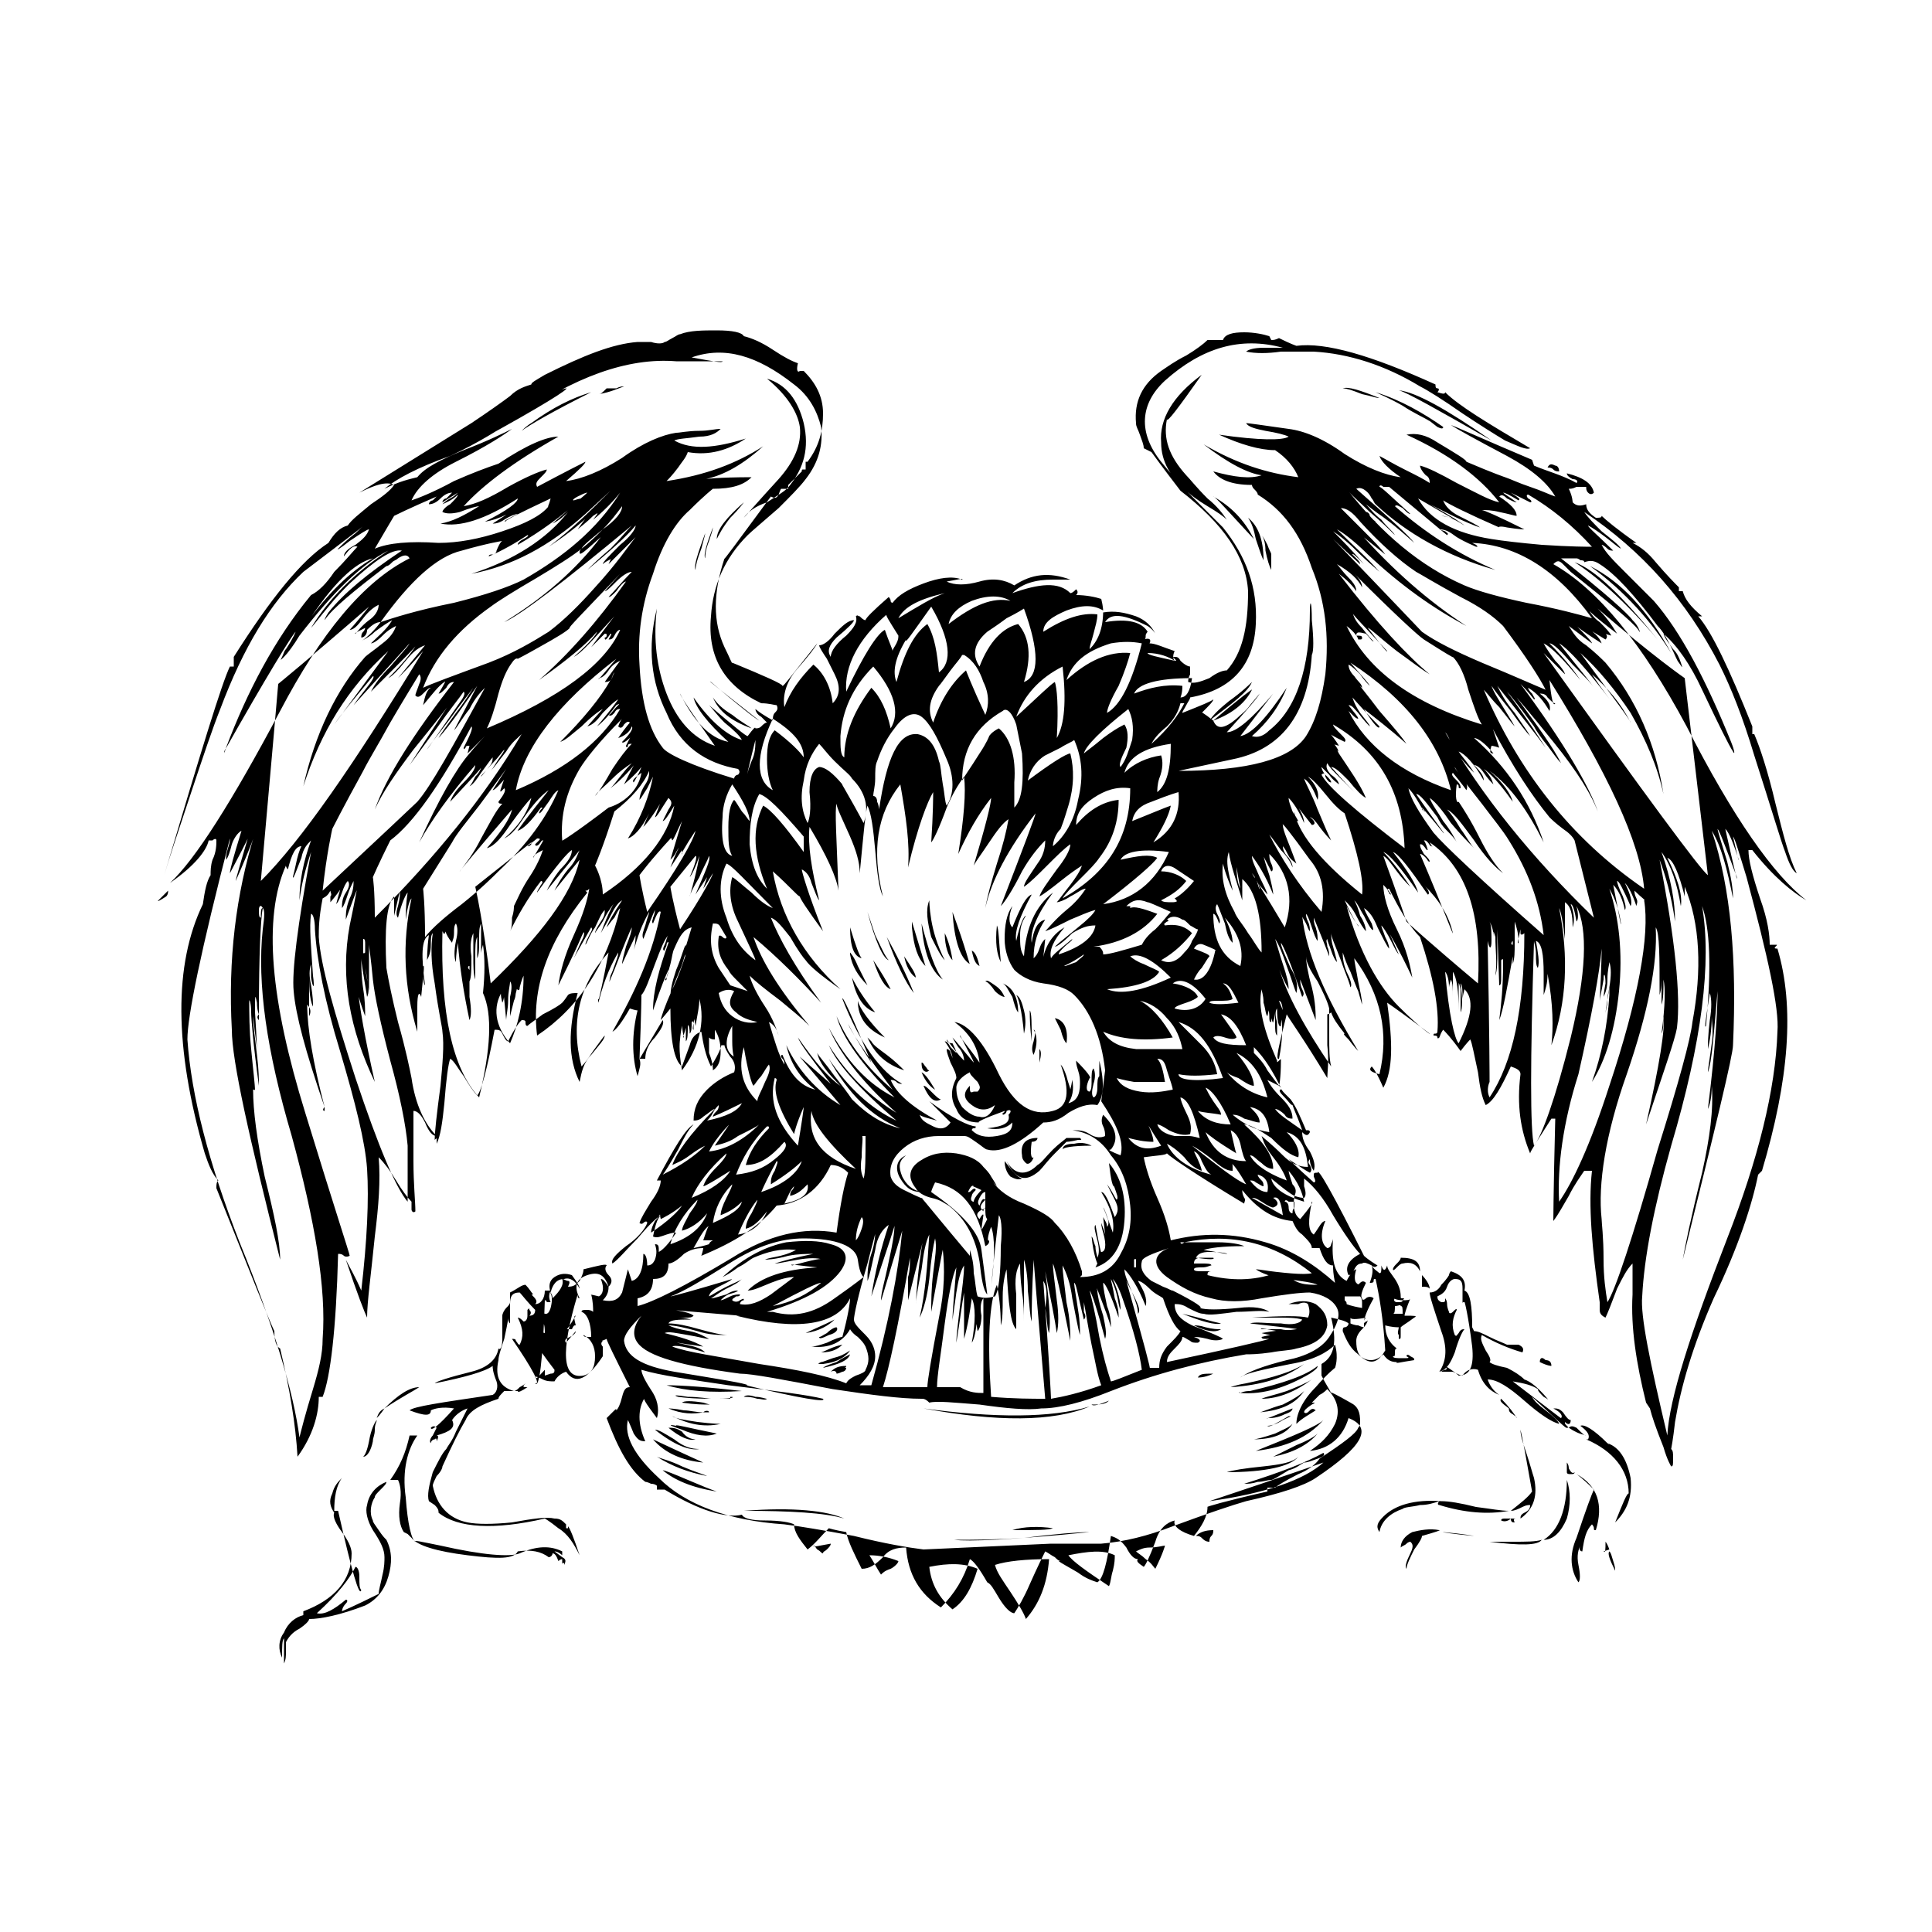 <?xml version="1.0" encoding="utf-8"?>
<!-- Generator: Adobe Illustrator 21.1.0, SVG Export Plug-In . SVG Version: 6.00 Build 0)  -->
<svg version="1.1" id="Layer_1" xmlns="http://www.w3.org/2000/svg" xmlns:xlink="http://www.w3.org/1999/xlink" x="0px" y="0px"
	 viewBox="0 0 100 100" style="enable-background:new 0 0 100 100;" xml:space="preserve">
<g>
	<path d="M8.2,46.6c0.4-0.4,0.5-0.5,0.5-0.5c0,0.1,0,0.2-0.1,0.3C8.3,46.6,8.1,46.7,8.2,46.6z M91.9,48.9c0.1,0,0.1,0,0,0.1
		c-0.1,0.1,0,0.1,0.1,0.1c0.9,3,0.6,6.8-0.8,11.5L91,60.8c-0.3,1.5-1,3.7-2.3,6.4c-1.1,2.5-1.7,4.6-2,6.4c-0.1,0.9-0.2,1.4-0.2,1.4
		c0.1,0.1,0.1,0.2,0.1,0.5s0,0.4-0.1,0.4c0,0-0.2-0.3-0.4-1c-0.4-1-0.6-1.6-0.7-2l-0.2-0.3c-0.5-2-0.8-3.9-0.7-5.6c0-1,0-1.5,0-1.6
		c-0.3,0.3-0.5,0.7-0.8,1.3c-0.3,0.8-0.5,1.3-0.6,1.5c-0.2-0.1-0.3-0.2-0.3-0.4c0,0,0-0.1,0-0.2c0-0.1,0-0.2,0-0.2
		c-0.4-2.8-0.6-5-0.4-6.8c-0.2,0-0.3,0-0.4,0c-0.2,0.3-0.5,0.7-0.8,1.3c-0.3,0.5-0.5,0.9-0.8,1.3c0,0.3,0-1.5,0.1-5.3h-0.2
		c-0.7,1.1-1.1,1.7-1.1,1.8c-0.5-1.2-0.7-2.5-0.5-4.1c0-0.2-0.2-0.3-0.5-0.4c-0.5,1.1-0.9,1.8-1.3,2c-0.2-0.4-0.3-0.9-0.4-1.7
		c-0.2-0.9-0.3-1.5-0.4-1.7c0,0-0.2,0.2-0.5,0.6c-0.5-0.7-0.8-1-0.9-1.1c0,0-0.1,0.1-0.2,0.4c-0.1,0.1-0.1,0-0.1,0
		c0-0.1-0.1-0.1-0.2-0.1c0-0.1,0-0.1,0.1-0.1c0.1,0,0.1-0.1,0.1-0.1c0.1-1.2-0.2-2.8-0.9-4.9c-0.6-0.6-1.1-1.5-1.6-2.5
		c-0.1,0-0.1,0.1,0,0.2c0,0.1,0.1,0.1,0.1,0.1c0,0-0.1-0.2-0.4-0.5c0,0.5,0.2,1.3,0.7,2.3c0.5,1,0.7,1.9,0.8,2.5
		c-0.7-1.5-1.2-2.3-1.3-2.5c0-0.1,0.2,0.4,0.6,1.3c-0.1-0.1-0.2-0.3-0.4-0.7c-0.2-0.4-0.4-0.7-0.5-0.8c0,0.1,0.1,0.3,0.2,0.6
		c0.1,0.2,0.2,0.4,0.2,0.6c-0.1-0.1-0.3-0.5-0.6-1.1c-0.2-0.5-0.4-0.8-0.7-1c0.1,0.3,0.3,0.6,0.4,0.8c0.1,0.3,0.1,0.4,0,0.3
		c-0.1-0.1-0.2-0.3-0.4-0.7c-0.2-0.3-0.3-0.6-0.5-0.8c0.1,0.2,0.2,0.4,0.3,0.8c0.2,0.3,0.3,0.6,0.3,0.8c-0.1-0.1-0.3-0.4-0.5-0.8
		c-0.2-0.4-0.4-0.6-0.6-0.8c0.5,1.1,0.8,1.5,0.7,1.3c-0.1-0.1-0.3-0.4-0.6-1c0.7,2.5,1.7,4.2,2.7,5.2c1.1,1.1,1.7,1.5,1.6,1.4
		c-1.2-0.9-1.9-1.4-2.2-1.6c0.3,2.1,0.3,3.5-0.2,4.4c-0.3-0.7-0.5-1-0.6-1.1c-0.2,0.2,0,0.3,0.4,0.4c0.5-2.1,0.1-4.1-1.3-6
		c0,0.2,0.1,0.6,0.2,1.2c0.1,0.5,0.2,0.9,0.2,1.2l-0.2-0.7c-0.1-0.2-0.2-0.5-0.4-1c-0.2-0.4-0.3-0.7-0.4-1c0,0.2,0,0.5,0.2,1
		c0.2,0.4,0.3,0.7,0.2,0.8c-0.1-0.4-0.3-0.8-0.5-1.4c-0.3-0.8-0.5-1.2-0.5-1.4c0,0.1,0,0.4,0.1,0.7c0.1,0.4,0.2,0.7,0.2,0.8
		c-0.1-0.1-0.2-0.3-0.3-0.6c-0.1-0.3-0.2-0.5-0.2-0.6c-0.1,0.1,0,0.2,0,0.4c0.1,0.2,0.1,0.4,0.1,0.5c-0.3-0.8-0.6-1.5-0.8-2
		c0,0.1,0,0.3,0.1,0.5c0.1,0.3,0.1,0.5,0.1,0.7c-0.1-0.1-0.2-0.4-0.3-0.7c-0.1-0.3-0.2-0.6-0.3-0.7c0,0.1,0,0.2,0.1,0.4
		c0.1,0.2,0.1,0.4,0.1,0.5c-0.1-0.1-0.1-0.2-0.2-0.4c-0.1-0.2-0.2-0.3-0.2-0.4c0.2,1.9,1.2,4.2,2.9,7c0,0-0.2-0.2-0.5-0.6
		c-0.2-0.2-0.3-0.3-0.2-0.3c-0.4-0.5-0.6-0.8-0.7-1.1c-0.1,0.1-0.2,0.1-0.2,0.1c0,0.1,0,0.6,0,1.6c0.1,0.8,0,1.4,0,1.7
		c-1.2-2-2-3.1-2.1-3.3c-0.4,1.6-0.6,2.4-0.4,2.3c0.2-1,0.2-1.8,0.1-2.2c0.1,0,0,0.2,0,0.5c-0.1,0.1-0.2-0.2-0.2-0.9
		c-0.1,0.1-0.1,0.4,0,0.7c0,0.3,0,0.5,0,0.7c-0.1-0.1-0.1-0.3-0.1-0.6c0-0.3,0-0.5,0-0.6c0,0,0,0.2-0.1,0.5c0,0.1-0.1-0.1-0.1-0.4
		c0.1,0,0,0.1,0,0.4c-0.1,0-0.1-0.1-0.1-0.3c0-0.3-0.1-0.5-0.1-0.6c0.1,0,0.1,0.2,0,0.6c-0.1-0.1-0.1-0.4-0.2-0.7
		c0-0.4-0.1-0.6-0.1-0.7c-0.2,0.9,0.1,2.1,0.8,3.7c0,0.1,0,0.1,0.1,0c0.1-0.1,0.1-0.1,0.1,0c0,0.9-0.1,1.4-0.1,1.3
		c0,0-0.2-0.1-0.6-0.3c0.1,0.2,0.3,0.5,0.7,0.9c0.4,0.4,0.6,0.7,0.6,1.1c-0.1,0-0.3,0-0.4-0.2c-0.2-0.2-0.4-0.3-0.5-0.3
		c0.2,0.3,0.7,0.6,1.4,1.1c-0.2-0.6-0.4-1-0.5-1.3c-0.1,0-0.2-0.2-0.5-0.5c-0.2-0.2-0.2-0.3-0.1-0.3c0-0.1,0,0,0.2,0.2
		c0.2,0.2,0.3,0.3,0.3,0.3c0.3,0.4,0.5,0.9,0.8,1.6c0,0,0,0,0.1,0c0,0,0.1,0,0.1,0.1c-0.1,0.2-0.2,0.2-0.4,0c0,0.3,0.1,0.6,0.4,1
		c0.2,0.4,0.3,0.7,0.2,1c-0.2-0.3-0.2-0.5-0.2-0.6c-0.1,0.1-0.1,0.2,0,0.3c0.1,0.2,0.1,0.3,0,0.4c-0.2-0.1-0.5-0.3-1.1-0.7
		c0,0,0.4,0.4,1.3,1.2c0.1,0,0.1-0.1,0-0.3c0-0.2,0-0.2,0.2-0.2c0-0.3,0.8,1.1,2.4,4.3c0,0,0.2,0.2,0.7,0.5c-0.1,0.1-0.2,0.1-0.3,0
		c-0.2-0.1-0.4-0.2-0.5-0.1c-0.2,0-0.3,0.1-0.4,0.3c-0.1,0.2-0.2,0.3-0.3,0.3c-0.2-0.4,0-0.8,0.6-1.1c-0.3-0.3-0.8-1-1.4-2
		c-0.5-0.9-1-1.5-1.5-1.9c0,0.1,0,0.2,0,0.4c0.1,0.3,0.1,0.5,0,0.6c-0.1,0-0.2,0-0.5-0.1c-0.1,0.6,0,1,0.3,1.2
		c0.5-0.6,0.7-0.9,0.6-0.9c-0.2,1-0.2,1.5,0.1,1.7c0.3-0.4,0.4-0.7,0.6-0.7c-0.3,0.7-0.2,1.2,0.1,1.4c0.1,0,0.2-0.1,0.2-0.2
		c0.1-0.2,0.1-0.3,0.1-0.3c-0.1,1.2,0.1,1.9,0.7,2.2c0.2-0.4,0.4-0.6,0.5-0.6c-0.1,0.3-0.1,0.6,0,0.7c0.1,0.1,0.1,0.1,0.2,0
		c0.1-0.1,0.2-0.1,0.3,0c-0.2,0.4-0.3,0.7-0.2,0.8c0,0.1,0.1,0.1,0.2,0c0.1-0.1,0.3-0.1,0.4,0c-0.4,0.7-0.5,1.1-0.5,1.2
		c0,0.1,0,0.1,0.1,0c0.1,0,0.1-0.1,0.1-0.1c0,0.1-0.1,0.3-0.3,0.5c-0.2,0.2-0.3,0.4-0.3,0.6c0,0.5,0.1,0.8,0.5,1
		c0.4,0.2,0.7,0,1-0.5c-0.1-1.6-0.3-2.8-0.5-3.7c-0.1,0-0.1,0-0.1,0.1c0,0.1-0.1,0.1-0.2,0.1c0.1-0.3,0.2-0.6,0.1-0.9
		c0.1,0.2,0.3,0.3,0.4,0.4c0.1,0,0.1-0.1,0.1-0.4c0.1,0.3,0.2,0.3,0.3,0c0,0.2,0.2,0.4,0.4,0.7c0.2,0.3,0.3,0.6,0.3,0.9
		c0,0.1,0,0.1,0.1,0.1c0.1,0,0.1,0,0,0.1c0.2,0,0.4,0,0.4-0.1c-0.2,0.5-0.3,0.8-0.3,0.9c0.5,0,0.7,0,0.5,0.1
		c-0.4,0.3-0.6,0.4-0.7,0.5v0.4c0,0.2,0,0.2-0.1,0.2l0-0.2c-0.1-0.1,0-0.3,0-0.4c-0.4,0-0.7-0.1-0.7-0.1c0,0.5,0.2,0.9,0.6,1.2
		c-0.1,0-0.1,0.1-0.1,0.2c0,0.2,0,0.2-0.1,0.2c0,0.1,0.2,0.1,0.5,0.1c0.3,0,0.4,0,0.2-0.1c0-0.1,0.1-0.1,0.2,0
		c0.2,0.1,0.2,0.1,0.2,0.2c-0.7,0.1-1,0.2-0.9,0.1c-0.3,0-0.5-0.1-0.7-0.4c-0.4,0.4-0.9,0.4-1.3,0c-0.4-0.3-0.6-0.7-0.8-1.2
		c0-0.1,0-0.2,0.1-0.2c0.1,0,0.2-0.1,0.2-0.2c-0.1-0.1-0.4-0.2-0.9-0.3c0.3,1.2,0.2,2-0.5,2.4c0,0,0,0.1,0,0.3c0,0.2,0,0.3,0,0.3
		c0.2,0.4,0.4,0.7,0.5,0.9c-0.1-0.1,0.3,0.1,1,0.5c0.4,0.2,0.5,0.5,0.5,1c0,0.1,0,0.2-0.1,0.3c-0.1,0.3-0.8,0.8-2,1.6
		c-0.2,0.3-0.6,0.6-1.1,0.8c-0.6,0.3-1.1,0.6-1.2,0.7c-0.1,0-0.2,0-0.2,0c-0.1,0-0.2,0-0.2,0c0,0,0,0.1,0,0.2
		c-2.2,0.5-3.2,0.8-3.1,0.8c0,0.5-0.3,1-0.7,1.5c-0.7-0.2-1.1-0.5-1-0.8c-0.4,0.1-0.8,0.4-1,1.1c-0.3,0.8-0.5,1.2-0.6,1.3
		c-0.3-0.2-0.4-0.3-0.3-0.4c-0.2,0-0.4-0.2-0.6-0.6c-0.3-0.4-0.5-0.5-0.8-0.6c-0.2,1.4-0.4,2.2-0.7,2.4c-0.3-0.1-0.6-0.2-1-0.5
		c-0.5-0.3-0.9-0.5-1-0.6c0,0,0,0,0.1,0c-0.1,0-0.2-0.1-0.3-0.2c-0.2-0.1-0.3-0.2-0.5-0.3c-0.1,0.2-0.4,0.8-0.8,1.7
		c-0.3,0.7-0.6,1.2-0.8,1.5c-0.2,0-0.5-0.3-0.8-0.8c-0.3-0.5-0.4-0.7-0.6-0.8c-0.4-0.7-0.7-1.1-0.9-1.2c-0.3,1-0.8,1.8-1.5,2.5
		c-1.1-0.7-1.7-1.7-1.8-3.1c-0.5,0-0.9,0.1-1.2,0.5c-0.4,0.4-0.7,0.6-1.1,0.6c-0.4-0.8-0.7-1.4-0.8-1.9c-0.6-0.1-0.9-0.2-0.9-0.2
		c-0.4,0.4-0.7,0.8-1.1,1.1c-0.4-0.5-0.7-0.9-0.7-1.3c-0.2-0.1-0.7-0.2-1.5-0.2c-0.7,0-1.1-0.1-1.2-0.3c-0.8,0.2-2.2-0.2-4-1.3
		c0,0-0.1,0-0.2,0c-0.1,0-0.2,0-0.2,0c0,0,0-0.1,0-0.1c0-0.1,0-0.1,0-0.1c0,0-0.1-0.1-0.3-0.1c-0.2-0.1-0.3-0.1-0.3-0.1
		c-0.8-0.6-1.4-1.7-2-3.3l0.3-0.3c0.2-0.2,0.2-0.2,0.2-0.1c0.1-0.1,0.2-0.3,0.3-0.7c0.1-0.4,0.2-0.5,0.4-0.5
		c-0.8-1.6-1.2-2.4-1.2-2.5c-0.2,0.1-0.3,0.1-0.2,0.1c-0.1,0.1-0.1,0.2,0,0.3c0,0.2,0,0.4,0,0.5c-0.8,1.2-1.4,1.5-1.9,0.8
		c-0.3,0.1-0.5,0.3-0.6,0.5c-0.2,0-0.4,0-0.6-0.1c-0.2-0.1-0.4-0.2-0.4-0.1c0.1,0.1,0.2-0.1,0.5-0.4c0,0,0,0.1,0,0.1
		c0,0.1,0,0.1,0,0.2l0.3-0.1c0.2,0,0.2-0.1,0.2-0.2c-1-1.3-1.4-2-1.2-2c0.2,0,0.4,0,0.7,0.1c0-0.2,0-0.4-0.1-0.6
		c-0.1-0.2-0.1-0.4-0.1-0.5c0.3,0.2,0.4,0.1,0.5-0.2c0.1-0.4,0.1-0.7-0.1-0.9c0.1,0.1,0.2,0.2,0.2,0.4c0.4-0.4,0.6-0.7,0.5-1
		c0.1,0,0.2,0.1,0.3,0.1c0.1,0,0.1,0.1,0,0.3c0.3,0,0.4-0.1,0.6-0.3c0.2-0.4,0.2-0.5,0.2-0.6c0.8-0.2,1.2-0.3,1.2-0.2
		c-0.1,0.1-0.1,0.3,0.1,0.5c0.2,0.2,0.2,0.4,0,0.6c-0.2-0.6-0.5-0.8-1.1-0.6c-0.6,0.2-0.7,0.6-0.4,1.2c-0.1,0-0.1-0.1-0.1-0.2
		c-0.9,3-0.8,4.4,0.3,4.2c0.4-0.1,0.6-0.4,0.6-1c0-0.5-0.2-0.9-0.6-1.1c0,0.1,0.1,0.1,0.4,0.1c0-0.7-0.2-1.2-0.5-1.3
		c0-0.1,0.1-0.1,0.3-0.1c0.2,0,0.3,0.1,0.3,0.1c0-0.2,0-0.5-0.1-0.9c-0.1,0,0,0,0.4,0.1c0.2-0.1,0.3-0.4,0.1-0.9
		c0.1,0,0.2,0.1,0.4,0.4c0,0.3-0.1,0.5-0.3,0.7c0.5,0.1,0.8,0,1-0.4c0,0,0.1-0.4,0.3-1.2l0.2,0.6c0.4-0.1,0.6-0.6,0.6-1.4
		c0.1,0,0.2,0.2,0.2,0.6c0.2,0,0.3-0.1,0.4-0.3c0.1-0.3,0.1-0.5,0-0.8c0.2,0,0.2,0.1,0.2,0.4c0.2-0.1,0.5-0.4,0.9-1
		c-0.1,0-0.2,0-0.5,0.1c-0.3,0.1-0.5,0.2-0.7,0.1c0.1-0.5,0.2-0.9,0.4-1.1c-0.3,0.2-0.7,0.6-1.2,1.2c-0.6,0.6-1,1.1-1.3,1.3
		c-0.1-0.2,0.2-0.5,0.7-0.9c0.6-0.4,1-0.9,1.1-1.2c0-0.1-0.1-0.1-0.2,0c-0.1,0.1-0.2,0-0.2,0c0.1-0.3,0.3-0.6,0.6-1.1
		c0.3-0.4,0.5-0.8,0.5-1.1c0,0,0,0-0.1,0c-0.1,0-0.1,0-0.1,0c0.9-1.7,1.5-2.7,1.9-2.9c-0.3,0.3-0.5,0.7-0.8,1.3
		c-0.4,0.7-0.7,1.2-0.8,1.3c1-0.5,1.7-1,2.2-1.5c-0.2,0.1-0.4,0.2-0.8,0.5c-0.4,0.3-0.7,0.4-0.9,0.5c0.2-0.6,0.9-1.6,2.2-2.9
		c-0.1,0-0.3,0.2-0.6,0.4c-0.2,0.2-0.4,0.2-0.5,0.2c0-0.6,0.2-1.1,0.7-1.6c0.4-0.4,0.9-0.7,1.4-0.9c0.1-0.3,0-0.6-0.2-0.8
		c-0.2-0.3-0.3-0.5-0.3-0.6h-0.2c0.1-0.1,0,0.3-0.5,1.1c-0.3-0.6-0.4-1.2-0.5-1.8c-0.3,0.1-0.5,0.3-0.6,0.7l-0.4,1.1
		c-0.4-0.3-0.6-1.3-0.6-3c-0.4,0.5-0.6,0.7-0.5,0.6c0-0.1,0.2-0.7,0.6-1.6c0.3-0.6,0.5-1.2,0.7-1.8c-0.1,0.1-0.2,0.5-0.5,1.1
		c0,0,0.3-0.8,0.8-2.5c-0.4,0.1-0.6,0.4-0.9,1.1c-0.1,0.2-0.1,0.4-0.2,0.8c-0.1,0.4-0.2,0.6-0.2,0.8c-0.1,0.1-0.1,0,0-0.1
		c0.1-0.2,0.1-0.4,0.1-0.4c-0.1,0.2-0.4,0.9-0.8,2.1c0-1,0.3-2.1,0.8-3.5c0-0.1-0.1,0-0.1,0.1c0,0.1-0.1,0.2-0.1,0.3
		c-0.1,0-0.1-0.1,0-0.3c0.1-0.2,0.1-0.4,0.2-0.5c-0.2,0.2-0.4,0.7-0.7,1.5c-0.3,0.8-0.5,1.4-0.7,1.6c0-0.2,0,0.9-0.1,3.3
		c-0.1,0.2,0.3-0.5,1.2-2c0.1,0.2-0.1,0.5-0.4,0.9c-0.4,0.4-0.5,0.8-0.5,1.1c-0.1,0-0.2,0-0.3,0c0.1,0.3,0,0.5-0.1,0.9
		c-0.3-1-0.3-2.2,0-3.4c0,0-0.1,0-0.4-0.1c-0.4,0.7-0.7,1.1-0.9,1.2c1.2-2.1,2.1-4.1,2.5-6.2c-0.1-0.1-0.2,0.1-0.4,0.6
		c-0.1-0.1,0-0.2,0-0.3c0.1-0.2,0.1-0.4,0.1-0.4c-0.1,0.2-0.3,0.7-0.6,1.5c-0.1-0.2,0-0.4,0.1-0.7c0.1-0.4,0.2-0.6,0.2-0.7
		c-0.4,0.7-0.6,1.3-0.8,2c0,0,0.1-0.3,0.1-0.9c0.1,0-0.2,0.5-0.7,1.6c0-0.2,0.1-0.5,0.2-0.9c0.2-0.5,0.3-0.8,0.3-1
		c-0.1,0.2-0.4,0.9-0.9,2.2c-0.3,0.7-0.3,0.8-0.2,0.3c0,0,0.1-0.2,0.2-0.5c0.1-0.3,0.2-0.5,0.2-0.7c-0.3,0.5-0.7,1.3-1,2.5
		c0,0.3,0,0.3,0,0.1c-0.1-0.2,0-0.2,0-0.2c0,0,0.2-0.8,0.5-2.4c-1.5,1.6-2,3.6-1.4,5.9c0.2-0.2,0.4-0.5,0.6-0.8
		c0.3-0.4,0.5-0.7,0.6-0.8c0,0.2-0.3,0.5-0.7,1c-0.4,0.4-0.5,0.9-0.6,1.4c-0.6-1.2-0.6-2.7-0.1-4.6c-0.2,0-0.4,0-0.5,0.1
		c-0.2,0.3-0.3,0.4-0.3,0.4c-0.1,0.1-0.4,0.3-1,0.6c-0.4,0.3-0.7,0.5-0.8,0.6c-0.1,0-0.1-0.1-0.1-0.2c0-0.1-0.1-0.1-0.2-0.1
		c-0.2,0.2-0.4,0.5-0.7,1.1c-0.1,0-0.2-0.2-0.3-0.4c-0.1-0.2-0.2-0.2-0.4-0.2c-0.4,2.1-0.7,3.2-0.9,3.4c-0.2-0.2-0.4-0.5-0.7-1
		c-0.3-0.4-0.5-0.8-0.7-0.9c-0.1,0.3-0.2,1-0.3,2.3c-0.1,1-0.2,1.7-0.4,2.1c0,0,0-0.1,0-0.2c0-0.1,0-0.1-0.1,0
		c0-0.4,0.1-1.3,0.3-2.8c0.1-1.1,0.2-2.1,0.1-2.8c0-0.2-0.2-1-0.4-2.5c-0.2-1.1-0.2-1.9-0.1-2.6c-0.1,0.1-0.1,0.3-0.1,0.6
		c0,0.4-0.1,0.6-0.2,0.8c0,0.1,0,0.2,0,0.4c0,0.2,0,0.2,0,0c0-0.4,0-1,0.1-1.7c-0.4,0.2-0.4,1.1-0.2,2.6c-0.1-0.1-0.1-0.4-0.1-1
		c0.1-0.1,0,0.5-0.1,1.6c-0.1-0.3-0.2-0.2-0.2,0.5c0,0.6,0,1,0,1.3c-0.7-2.3-0.8-4.6-0.3-6.9c-0.1,0.1-0.2,0.4-0.3,1.1
		c0,0.3,0,0.4,0,0.3c0-0.5,0-1.1,0.1-1.7c-0.1,0.1-0.3,0.5-0.5,1.3c-0.1-0.1-0.1-0.3,0-0.6c0.1-0.4,0.1-0.6,0.1-0.7
		c0-0.1-0.1,0.3-0.3,1.2l0-1c-0.4,0.4-0.5,1.7-0.4,3.7c0.1,0.6,0.3,1.6,0.6,2.8c0.4,1.4,0.6,2.4,0.7,2.9c0.2,1.4,0.7,2.4,1.3,3
		c-0.2,0-0.4-0.2-0.6-0.7c-0.2-0.4-0.4-0.6-0.6-0.6c0,0.2,0,1,0,2.6c0,1.2,0.1,2.1,0.1,2.6c-0.1,0.1-0.2,0-0.2-0.1
		c0-0.2,0-0.3,0-0.4c-0.2-0.2-0.5-0.6-0.8-1.1c-0.3-0.5-0.6-0.9-0.9-1.2c0.1,1.2,0,2.5-0.2,4.1c-0.2,2-0.4,3.4-0.4,4.2
		c-0.1-0.2-0.5-1.2-1.1-3c0.2,0.4,0.5,0.9,0.8,1.6c0.3-2.6,0.4-4.7,0.3-6.3c-0.1-1.4-0.6-3.4-1.4-6.1c-0.8-2.6-1.2-4.7-1.3-6.3
		c0-0.5-0.1-0.8-0.2-0.8c-0.1,0.7,0,1.7,0.1,3.2c0.1,0.7,0,0.7-0.1,0.1c0-0.3,0-0.5,0-0.7c-0.1,0.3-0.1,0.6,0,1.1
		c0.1,0.6,0.1,0.9,0.1,1.1c-0.2-0.4-0.2-1.1-0.2-1.9c0-0.1,0,0.7,0,2.4c0.1-0.2,0.1-0.4-0.1-0.6c0,1.2,0.3,3,0.9,5.3
		c0,0.1,0,0.2,0,0.2c-0.1,0-0.1-0.1,0-0.2c-1-2.9-1.5-4.8-1.6-6c-0.1-1,0.2-3.4,0.9-7.2c-0.3,0.9-0.5,1.7-0.6,2.5c0-1,0.2-2,0.6-3.1
		c-0.2,0.2-0.4,0.4-0.5,0.9c-0.2,0.5-0.3,0.8-0.4,1c-0.1,0.1,0-0.1,0.1-0.6c0.1-0.5,0.2-0.8,0.3-1c-0.3,0-0.5,0.4-0.7,1.2
		c0,0-0.1-0.1-0.1-0.2c-1.2,2.7-0.8,7,1,12.8c1.5,4.9,2.3,7.3,2.3,7.4c-0.2,0.1-0.3,0-0.3,0c-0.1-0.1-0.2-0.1-0.3-0.1
		c-0.1,3.9-0.4,6.4-0.8,7.4c-0.1,0-0.1,0-0.2,0c0,0.9-0.3,2-1.1,3.1c-0.1-1.7-0.4-3.5-0.9-5.6c-0.2-0.1-0.3-0.4-0.3-0.9
		c-0.2-0.4-1.2-2.9-3-7.4c0-0.2,0-0.3,0.1-0.4c-0.3-0.3-0.5-0.8-0.7-1.4c-1.6-5.5-1.6-9.8-0.1-12.9c0.1-0.7,0.2-1.2,0.4-1.5
		c0-0.2,0-0.5,0.1-0.8c0.2-0.4,0.2-0.8,0.2-1c0-0.1-0.1-0.1-0.2,0c-0.1,0-0.2,0-0.2,0c-0.1,0.5-0.7,1.3-2,2.2
		c1.3-1.2,3.2-4.2,5.7-8.9c2.1-4,4.3-6.7,6.7-7.9c-0.1-0.2-0.3-0.2-0.6,0c-0.1,0.1-0.2,0.1-0.3,0.2c-0.1,0.1-0.2,0.2-0.3,0.2
		c-1.7,1.3-2.8,2.2-3.2,2.8c0,0,0-0.1,0.2-0.4c0.8-1,2-2,3.8-3.2c-0.5-0.1-1.4,0.5-2.7,1.7c-0.3,0.3-0.7,0.7-1.1,1.2
		c-0.5,0.6-0.8,1-0.9,1.1c0.9-1.5,2.3-2.9,4-4c-1.4,0.7-2.9,2.2-4.6,4.4c-0.3,0.3-0.3,0.2,0-0.1c0.2-0.3,0.3-0.4,0.3-0.5
		c0,0,0.1-0.1,0.1-0.1c1.1-1.5,2.2-2.6,3.4-3.3c-0.9,0.2-2.1,1.3-3.5,3.5c-0.1,0.2-0.2,0.4-0.3,0.5c-0.3,0.5-0.6,0.9-0.8,1.1
		c-0.2,0.2-0.2,0.2-0.1,0c0.1-0.2,0.1-0.3,0.2-0.4c0.4-0.6,0.5-0.9,0.5-0.9c-0.2,0.2-1.5,2.3-3.7,6.2c0,0,0,0.1,0,0.1
		c0-0.1,0.1-0.2,0.1-0.3c1.1-2.9,2.5-5.6,4.4-7.9c0.4-0.2,0.8-0.6,1.2-1.2c0.6-0.6,1-1.1,1.2-1.3c-0.2-0.1-0.4,0.1-0.7,0.5
		c0-0.2,0.2-0.4,0.6-0.6c0.4-0.3,0.6-0.5,0.7-0.8c-0.1,0-0.4,0.2-1,0.6c-0.5,0.4-0.7,0.5-0.6,0.4c0.2-0.2,0.5-0.5,0.9-0.8
		c0.4-0.4,0.7-0.6,0.9-0.8c0.1,0-1.1,0.9-3.6,2.8c-1.7,1.6-3.1,3.9-4.3,7.1c-0.4,1-0.9,2.5-1.5,4.3c-0.7,2.1-1.2,3.6-1.4,4.3
		c1.9-6.4,3-10,3.4-10.8l0.2,0c0-0.1,0-0.1,0-0.2c0-0.1,0-0.2,0-0.3c1.9-3,3.5-5,4.9-5.9c0.3-0.5,0.6-0.8,1-0.9
		c0.2-0.3,0.6-0.6,1.2-1.1c0.6-0.4,1-0.7,1.2-1c-0.4-0.2-1,0-1.8,0.4l5.8-3.6c0.9-0.6,1.6-1.1,2-1.4c0.4-0.4,0.8-0.5,1.1-0.6
		c0-0.1,0.2-0.2,0.7-0.5c2-1,3.5-1.6,4.8-1.7c0.2,0,0.4,0,0.7,0c0.3,0.1,0.6,0.1,0.7,0c0.1,0,0.2-0.1,0.4-0.2
		c0.2-0.1,0.3-0.2,0.4-0.2c0.5-0.2,1.2-0.2,1.9-0.2c0.8,0,1.3,0.1,1.4,0.3c0.4,0.1,0.9,0.3,1.5,0.7c0.6,0.4,1,0.6,1.3,0.7
		c-0.1,0.4,0,0.5,0.1,0.4c0,0,0.1,0,0.1,0c0,0,0.1,0,0.1,0c0.6,0.6,1,1.3,1,2.2c0,0.9-0.2,1.7-0.8,2.5l-0.1,0h0l0,0.2l0,0.2
		c0,0-0.1,0-0.1,0c-0.1,0-0.1,0-0.1,0.1c-0.1,0.1-0.3,0.3-0.7,0.7v0.1l0,0.1c0,0-0.1,0-0.2,0c-0.1,0-0.2,0-0.2,0
		c0.1-0.1,0,0-0.1,0.3c-0.1,0.2-0.2,0.2-0.4,0.1c-1.7,2.3-2.5,3.4-2.4,3.2c-0.6,1.8-0.6,3.3,0,4.6c0.3,0.6,0.4,0.9,0.4,0.8
		c1.7,0.7,2.6,1.1,2.6,1.2c0,0.1,0.6-0.7,1.8-2.2c-0.1,0.2-0.4,0.6-1.1,1.4c-0.5,0.6-0.7,1.3-0.6,1.9c0.3-0.8,0.8-1.5,1.5-2.2
		c0.5,0.4,0.9,1.1,1,2c0.4-0.4,0.4-0.9,0.1-1.5c-0.1-0.2-0.2-0.4-0.4-0.8c-0.2-0.3-0.4-0.6-0.4-0.7c0.2,0,0.5-0.2,0.8-0.6
		c0.4-0.4,0.7-0.7,1-0.7c0,0.1-0.3,0.4-0.9,0.9c-0.4,0.4-0.5,0.7-0.3,1c0-0.3,0.3-0.7,0.8-1.1c0.4-0.4,0.6-0.7,0.5-1
		c0.1-0.1,0.1,0,0.2,0c0.1,0.1,0.2,0.2,0.3,0.2c0-0.1,0.4-0.5,1.2-1.2c0,0,0.1,0.1,0.1,0.2c0,0.1,0.1,0.1,0.1,0.1
		c0.3-0.4,0.8-0.7,1.6-1c0.8-0.3,1.5-0.4,2-0.2c0.1-0.1-0.2,0-0.8,0.1c0.4,0.2,1,0.2,1.7,0c0.7-0.2,1.3-0.1,1.8,0.2
		c0.9-0.6,1.8-0.7,2.9-0.3c0,0-0.3,0-0.9,0c-0.9,0-1.6,0.2-2.1,0.7c1.4-0.5,2.4-0.6,3,0c0.1,0,0.2-0.1,0.3-0.2
		c0.1,0.1,0.1,0.2,0,0.3c0.5,0,1,0.1,1.3,0.2c0.1,0.4,0.1,0.6,0.1,0.7c0.6-0.1,1.1,0,1.7,0.2c0.5,0.2,0.8,0.5,1,0.9
		c0,0-0.1-0.2-0.4-0.4c-1.2-0.6-1.9-0.7-2.2-0.2c1.2-0.2,1.9,0,2.2,0.5c0,0-0.1,0.1-0.1,0.2c0,0.1,0,0.2-0.1,0.2
		c0.3-0.1,0.4,0,0.3,0.2c0.3,0,0.7,0.2,1.3,0.4c-0.1,0.2-0.1,0.4,0,0.5c0.1,0,0.1,0,0-0.1c-0.1-0.1-0.1-0.1,0-0.1
		c0.1,0,0.2,0,0.3,0.2c0.2,0.2,0.4,0.3,0.5,0.3c0,0.1,0,0.2,0,0.4c-0.1,0.2-0.1,0.3-0.1,0.4c0.3,0.1,0.6,0,1.1-0.2
		c0.4-0.3,0.7-0.4,0.9-0.4c0.8-0.9,1.1-2.2,1.1-4.1c-0.1-1.8-1.3-3.5-3.5-5.2c0,0,0,0,0,0c0,0.1,0,0.1,0,0c0,0,0,0,0,0
		c-1-1.3-1.5-2-1.5-2l-0.4-0.2c0-0.2-0.1-0.4-0.2-0.7c-0.1-0.3-0.2-0.4-0.2-0.6c-0.1-1.1,0.3-2,1.3-2.7c0.3-0.2,0.7-0.5,1.3-0.8
		c0.5-0.3,0.9-0.6,1.1-0.8c0.6,0,0.9,0,0.8,0c0.1-0.3,0.5-0.4,1.1-0.4c0.5,0,1,0.1,1.3,0.2l0.1,0.2c0.1,0,0.2,0,0.4-0.1
		c0.6,0.3,0.9,0.4,0.9,0.4c1.5-0.2,3.9,0.5,7.2,2c0,0.1,0,0.2,0.1,0.2s0.1,0.1,0,0.2c0.3,0.1,0.4,0.1,0.4,0c0.7,0.7,2.2,1.6,4.4,2.9
		c-0.2,0.1-0.6-0.1-1.3-0.4c-0.5-0.3-1.3-0.8-2.2-1.4c-1-0.7-1.8-1.2-2.2-1.4c-1.8-1.1-3.7-1.7-5.5-1.8c-0.3,0-0.9,0-1.7,0
		c-0.7,0.1-1.3,0.1-1.8,0c0.1-0.1,0.4-0.2,0.9-0.2c0.5,0,0.8,0,1,0c-2.2-0.6-4.2,0-6.1,1.7c-1.3,1.2-1.4,2.7-0.2,4.2
		c0.4,0.5,0.9,1.1,1.7,1.9c0.8,0.8,1.3,1.3,1.5,1.5c1.2,1.5,1.8,3.1,1.7,5c-0.1,2.1-1.2,3.4-3.4,3.8c0,0.1-0.1,0.2-0.2,0.4
		c-0.1,0.2-0.2,0.3-0.2,0.4c1-0.4,1.5-0.6,1.6-0.7c0,0.1-0.2,0.3-0.6,0.7c-0.1-0.1,0.1,0,0.6,0.4c1.4-1.2,2.1-1.7,2-1.6
		c-0.3,0.6-0.9,1.2-2,1.6c0.2,0.5,0.6,0.4,1.2-0.1c0.2-0.2,0.5-0.4,0.7-0.7l0.5-0.6c-0.1,0.2-0.7,0.9-1.7,2c0.5,0,1.3-0.7,2.4-2
		l-1.7,2.2c0.6-0.1,1.4-1,2.4-2.5c-0.4,1-1,1.8-1.8,2.5c0.3,0.1,0.6,0,0.9-0.3c1.4-1.1,2.1-3.2,2.1-6.2c0-0.6,0.1-0.5,0.1,0.5
		c0.1,1,0.1,1.6,0,1.8c-0.2,3.1-1.6,4.9-4.1,5.4l-2.8,0.6c3.6,0,5.8-0.6,6.6-1.8c0.5-0.8,0.8-1.8,1-3.2c0.2-2,0-3.8-0.7-5.5
		c-0.6-1.8-1.5-3-2.8-3.8c0-0.1-0.1-0.2-0.2-0.3c-0.1-0.1-0.1-0.2-0.1-0.2c-1.1,0-1.7-0.3-2-0.7c1.1,0.3,1.9,0.4,2.5,0.2
		c-0.7-0.1-1.7-0.6-3-1.6c1.7,1,3.3,1.5,4.9,1.7c-0.2-0.5-0.6-1-1.2-1.4c-0.8,0-1.8-0.3-2.9-0.8c2.1,0.3,3.3,0.3,3.6,0.1
		c-0.2-0.1-0.6-0.2-1.2-0.3c-0.5-0.1-0.9-0.2-1-0.4c0.1,0,0.8,0.1,2.2,0.3c0.8,0.1,1.8,0.5,2.9,1.3c1.1,0.7,2.1,1.1,2.9,1.2
		c-0.6-0.4-1-0.8-1.1-1.1c0.2,0.1,0.7,0.4,1.3,0.7c0.6,0.3,1,0.5,1.3,0.7c0-0.1,0-0.3-0.2-0.4c-0.2-0.2-0.3-0.4-0.3-0.5
		c0.4,0.1,1,0.4,1.9,0.9c1,0.5,1.7,0.9,2.2,1c-1-1.3-2.6-2.5-4.8-3.5c0.5-0.1,1,0,1.6,0.4c1,0.6,1.5,0.9,1.5,1c1.4,0.6,2,0.8,2,0.8
		c0.3,0.1,0.7,0.3,1.3,0.5c0.6,0.2,1,0.4,1.3,0.5c-0.4-0.7-1.2-1.4-2.5-2.1c-1.7-0.9-2.6-1.4-2.9-1.6c0.3,0.1,1.6,0.7,4.2,1.8
		l0.1,0.3c0.7,0.3,1.5,0.5,2.2,0.9c0.1-0.1,0-0.2-0.2-0.2c-0.2-0.1-0.3-0.2-0.3-0.3c0.8,0.2,1.3,0.5,1.4,1c-0.1,0.1-0.2,0.1-0.3,0
		c-0.1-0.1-0.1-0.2-0.1-0.3c-0.2,0-0.4,0-0.5,0c-0.2,0.1-0.3,0.1-0.4,0.1c0.2,0.4,0.2,0.7,0.2,0.7c0.2,0.2,0.4,0.2,0.7,0.1
		c0,0.3,0.2,0.5,0.5,0.7c0.2,0,0.3,0,0.3-0.1c0.2,0.2,0.8,0.7,1.8,1.4c0,0-0.1,0-0.1,0c0,0-0.1,0-0.1,0c0.4,0.2,0.8,0.5,1.2,1
		c0.6,0.7,1,1.1,1.2,1.3c0,0,0,0.1,0,0.1c0,0.1,0,0.1,0,0.1c0,0,0.1,0,0.1,0c0.1,0,0.1,0,0.1,0c0.1,0.4,0.4,0.8,1,1.3h-0.2
		c0.7,0.8,1.6,2.7,2.8,5.7c0,0.1,0,0.1,0,0.2c0,0.1,0,0.1,0,0.2c0,0,0,0,0.1,0c0,0,0,0,0,0c0.3,0.7,0.7,1.9,1.1,3.6
		c0.4,1.6,0.7,2.8,1.1,3.6c-0.2-0.1-0.4-0.5-0.6-1.1c-0.2-0.5-0.7-2.2-1.6-5c-0.6-2-1.2-3.5-1.8-4.7c-1.7-3.3-4-5.9-7-7.9
		c0.2,0.3,0.5,0.6,0.9,1c0.5,0.4,0.9,0.7,1,0.9c-0.2-0.1-0.4-0.3-0.8-0.6s-0.7-0.5-0.9-0.6c0,0.1,0.5,0.5,1.3,1.3
		c-0.1,0-0.2,0-0.3-0.1c-0.2-0.2-0.3-0.2-0.3-0.2c0.2,0.4,0.6,0.8,1.2,1.4c0.8,0.8,1.3,1.3,1.5,1.5c1.4,1.6,2.7,4.1,4,7.3
		c0.2,0.5,0.2,0.7,0.1,0.5c-0.2-0.3-0.7-1.3-1.6-3.2c-0.6-1.3-1.3-2.3-2-2.9c0.1,0.3,0.3,0.5,0.5,0.8c0.2,0.2,0.3,0.4,0.4,0.7
		c0.1,0.3,0.1,0.3-0.1,0c-0.1-0.1-0.2-0.4-0.4-0.8c-0.2-0.4-0.4-0.8-0.7-1.1c-1.2-1.6-2.2-2.7-3-3.2c-0.3-0.2-0.5-0.2-0.8-0.1
		c0-0.1-0.1-0.1-0.2-0.1c-0.1-0.1-0.2-0.1-0.2-0.1c0.1,0-0.1,0-0.8,0c2.3,1.8,3.5,2.9,3.7,3.2c0.1,0.1,0.2,0.2,0.3,0.4
		c0.1,0.2,0.1,0.3,0,0.1c-0.3-0.4-1.5-1.4-3.5-3c0,0-0.1-0.1-0.2-0.2c-0.1-0.1-0.2-0.2-0.2-0.2c-0.2-0.2-0.3-0.2-0.5,0
		c2.3,1.3,4.6,4.1,6.9,8.4c2.4,4.7,4.5,7.7,6.2,9c-0.7-0.4-1.7-1.2-2.8-2.6c0,0-0.1,0-0.2,0c0,0.5,0.2,1.3,0.6,2.5
		c0.4,1.1,0.5,1.9,0.5,2.4C91.8,48.9,91.8,48.9,91.9,48.9C91.9,48.9,91.9,48.9,91.9,48.9C91.9,48.9,91.9,48.9,91.9,48.9z M16.7,69.3
		c0.2-2.6-0.4-6.1-1.6-10.5c-1.3-4.4-1.8-7.9-1.5-10.7c0.1-0.7,0.1-1,0-1.1c-0.1-0.2-0.2-0.1-0.2,0.1c0,0.2,0,0.4,0.1,0.4
		c0-0.3,0-0.5,0.1-0.5c-0.1,0.5-0.2,2.3-0.2,5.5c0,0-0.1-0.2-0.1-0.6c-0.1-0.5-0.1-0.4-0.1,0.5c0.1,1.5,0.1,2.1,0.1,2
		c0-0.3-0.1-0.8-0.2-1.8c0-0.4,0-0.5,0-0.4c0,0.1,0,0.3,0,0.5c0,0.4,0.1,1,0.2,1.9c0.1,0.8,0.1,1.3,0.1,1.6
		c-0.3-2.2-0.4-3.5-0.4-3.8c0-0.5-0.1-0.7-0.1-0.6c0,0.6,0,1.5,0.1,2.5c0.1,1.1,0.2,1.8,0.2,2.2c0-0.1,0-0.1-0.1-0.1
		c0,1.1,0.2,2.6,0.6,4.5c0.5,2,0.8,3.4,0.8,4.3c-1.6-6.3-2.5-10.3-2.5-11.9c-0.2-3.6,0.2-7,1.2-10.2c0.1-0.2-0.2,0.7-1,2.5
		c0-0.1,0.3-1.1,0.8-2.8c0.2-0.1-0.2,0.7-1.1,2.4c0-0.2,0.2-0.9,0.6-2.2c-0.2,0.1-0.4,0.4-0.5,0.7c-0.1,0.4-0.2,0.7-0.3,0.8
		c0-0.1,0-0.3,0.1-0.6c0.1-0.3,0.1-0.4,0.1-0.5c-1.5,5.8-2.2,9.2-2.2,10.4c0.2,2.9,1.1,6.4,2.7,10.5c1.8,4.4,2.8,7.8,3.1,10.1
		c0.1-0.4,0.3-1.2,0.7-2.5C16.5,70.9,16.7,70.1,16.7,69.3z M13.1,56.9c0,0,0-0.1,0-0.3C13.1,56.7,13.1,56.8,13.1,56.9z M13.4,52.5
		c0,0.1,0,0.2,0,0.3C13.3,52.7,13.3,52.6,13.4,52.5z M13.5,45.6c2.1-2.1,4.8-6,8.4-11.9c-0.7,0.8-1.1,1.2-1.3,1.4l1.4-1.7
		c-0.3,0.1-0.6,0.3-1,0.8c-0.4,0.5-0.7,0.8-0.9,0.9c0.7-0.7,1.2-1.3,1.5-1.8c0.1,0-0.7,0.8-2.4,2.5c0.2-0.4,0.5-0.8,1-1.3
		c0.5-0.6,0.9-1,1-1.2c0,0-0.9,1-2.9,3.2c0,0,0.2-0.3,0.6-0.8c0.4-0.5,0.5-0.7,0.4-0.7c-0.9,1.1-1.6,1.9-2,2.5l2.8-3.8
		c-2.1,1.9-3.5,4.2-4.4,7c0.6-2.7,1.7-5,3.2-6.7c0.1-0.1,0.4-0.3,0.9-0.7c0.4-0.3,0.6-0.6,0.7-0.9c-0.2,0.1-0.4,0.2-0.7,0.5
		c-0.3,0.3-0.5,0.4-0.6,0.4c0.4-0.4,0.8-0.7,1.1-1.2c-0.2,0.1-0.5,0.3-0.9,0.6c-0.3,0.3-0.6,0.4-0.7,0.5c0.4-0.3,0.7-0.6,1-1
		c-0.2,0-0.4,0.1-0.7,0.4C19,32.9,18.8,33,18.7,33c0-0.1,0-0.2,0.1-0.3c0.1-0.1,0.1-0.2,0.1-0.2c-0.4,0.2-0.6,0.3-0.5,0.3
		c0.1-0.1,0.3-0.4,0.7-0.7c0.3-0.2,0.5-0.5,0.5-0.8c-0.2,0.1-0.5,0.3-0.8,0.7c-0.3,0.4-0.5,0.6-0.7,0.6c-0.1,0.1,0.3-0.3,1-1.2
		c-3.1,2.7-4.7,4-4.7,4S14.1,38.9,13.5,45.6z M19.3,78.7c0,0.1,0.1,0.2,0.3,0.5c0.2,0.3,0.3,0.4,0.4,0.5c0.3,0.6,0.3,1.2,0.1,1.9
		c-0.2,0.7-0.6,1.2-1.2,1.5c-1.3,0.5-2.3,0.7-2.9,0.7c0,0.1-0.2,0.3-0.5,0.5c-0.4,0.2-0.6,0.5-0.7,0.7c0,0.1,0,0.2,0,0.5
		c0,0.2,0,0.4-0.1,0.6c0-0.1,0-0.3,0-0.6c0-0.3,0-0.6,0-0.7c-0.1,0.1-0.1,0.4-0.1,1c-0.2-0.4-0.2-0.9,0.1-1.3c0.2-0.5,0.6-0.8,1-0.9
		c0,0,0-0.1,0-0.2c1.6-0.6,2.5-1.6,2.5-3c0-0.3-0.2-0.7-0.5-1.1c-0.3-0.4-0.5-0.8-0.4-1c-0.2-0.3-0.3-0.6-0.1-1
		c0.1-0.4,0.3-0.6,0.5-0.8c-0.3,0.4-0.4,1-0.4,1.7c0,0,0.1,0,0.2,0c0.7,3.1,1.1,4.5,1.2,4.1c-0.1-0.1-0.1-0.3-0.1-0.7
		c0-0.3-0.1-0.5-0.2-0.5c-0.3,0.6-0.9,1.4-2,2.4c0.4,0.1,0.9-0.2,1.5-0.7c0.1,0,0.1,0.1,0,0.2c-0.2,0.2-0.2,0.4-0.2,0.4
		c0,0,0.7-0.3,1.9-0.9c0-0.2,0.1-0.5,0.2-1c0.1-0.4,0.1-0.7,0.1-0.9c0-0.4-0.2-0.8-0.6-1.4c-0.3-0.5-0.4-1-0.3-1.3
		c0.1-0.6,0.5-1,1-1.2c0,0.1-0.1,0.2-0.3,0.4c-0.2,0.2-0.3,0.3-0.3,0.4C19.2,77.8,19.1,78.3,19.3,78.7z M21.1,59.3
		c-0.1-1.1-0.4-2.6-0.9-4.4c-0.5-1.9-0.8-3.3-0.9-4.2c-0.1-1.1-0.2-1.7-0.2-1.8c0,0.3,0,0.7,0,1.3c0,0.5,0,0.9,0,1.1
		c-0.2-1.3-0.3-1.9-0.2-1.7c0,0.2,0,0.6,0.1,1.1c0.1,0.4,0.1,0.7,0,0.9c-0.2-1.2-0.3-1.8-0.3-2c0,0.4,0,0.9,0.1,1.6
		c0.1,0.6,0.1,1.1,0.1,1.4c-0.4-1.1-0.5-1.6-0.4-1.6c0.1,1.1,0.4,2.8,0.9,5c-1.3-2.7-1.8-5.4-1.3-8.1c0.3-1.4,0.4-2.1,0.4-1.9
		c-0.1,0.2-0.3,0.8-0.6,1.6c0-0.3,0-0.6,0.2-1.1c0.2-0.4,0.2-0.7,0.2-0.9c-0.1,0.2-0.2,0.4-0.3,0.7c-0.1,0.3-0.2,0.6-0.3,0.7
		c0-0.2,0-0.5,0.2-0.8c0.2-0.3,0.2-0.5,0.1-0.6c-0.1,0.1-0.2,0.3-0.3,0.6c-0.1,0.3-0.2,0.5-0.3,0.6c0.1-0.4,0.2-0.7,0.3-1.1
		c0.2-0.1,0,0.3-0.6,1c0-0.1,0-0.2,0-0.3c0.1-0.1,0-0.2,0-0.3c-0.1,0.2-0.2,0.3-0.4,0.4c-0.2,1-0.2,1.6-0.2,2
		c0.1,1.5,0.8,3.9,1.9,7.3c1.2,3.6,2.1,5.7,2.7,6.4C21.1,61.2,21.1,60.3,21.1,59.3z M16.7,46.1c3.1-2.9,4.8-4.5,4.9-4.6
		c0.7-0.8,1.8-2.8,3.5-5.9c-0.2,0.2-0.5,0.5-0.8,1.1c-0.4,0.5-0.6,0.9-0.8,1.1l1.2-2.3c-0.7,1-1.3,1.9-2,2.7
		c0.1-0.2,0.4-0.6,0.9-1.3c0.4-0.5,0.7-1,0.9-1.3c-0.3,0.4-0.7,0.9-1.2,1.6c-0.6,0.8-1.1,1.4-1.2,1.6c0,0,0.5-0.7,1.6-2.3
		c0.3-0.4,0.4-0.6,0.3-0.7c-0.2,0.3-0.7,0.9-1.4,1.9c-0.6,0.8-1.1,1.5-1.4,1.9c1.6-2.5,2.4-3.7,2.4-3.6c-0.2,0.3-0.9,1.2-2.2,2.8
		c-0.9,1.2-1.6,2.2-2,3.1c0.6-1.7,2-3.9,4.1-6.6c-0.2,0-0.3,0.1-0.4,0.3c-0.2,0.2-0.3,0.3-0.4,0.3c0.3-0.5,0.4-0.7,0.3-0.6
		c-0.3,0.2-0.6,0.6-1.1,1.2c0.1-0.5,0.2-0.8,0.4-0.9c-0.1,0-0.2,0.1-0.4,0.3c-0.2,0.2-0.3,0.2-0.4,0.1c0-0.1,0.1-0.3,0.2-0.6
		c0.1-0.2,0.1-0.4,0-0.5c-0.3,0.5-0.8,1.3-1.5,2.5c-0.6,1.1-1.1,1.9-1.4,2.5c-1.1,2-1.6,3-1.6,3S16.9,44.2,16.7,46.1z M18.9,49.3
		v-0.4c0-0.2,0-0.3-0.1-0.3c0,0,0,0.2,0,0.4c0,0.2,0,0.3,0,0.3S18.8,49.4,18.9,49.3z M19.5,73.5c0,0.1-0.1,0.2-0.1,0.5
		c0,0.3-0.1,0.4-0.1,0.6c-0.1,0.5-0.3,0.8-0.5,0.8c0.1-0.1,0.2-0.3,0.3-0.8C19.2,74,19.4,73.6,19.5,73.5z M19.4,28.4
		c0.7-0.3,1.8-0.4,3.3-0.3c1,0,2.1-0.2,3.3-0.6c1.2-0.4,2-0.8,2.4-1.3c-0.1,0.1,0,0,0.1-0.4C26.8,26.6,26,27,26.2,27
		c-0.2,0,0-0.1,0.6-0.4c-0.1,0-0.4,0.1-0.7,0.3c-0.3,0.2-0.5,0.2-0.6,0.2c1.4-0.9,2.1-1.4,2.1-1.3c-1,0.7-1.8,1.1-2.5,1.2
		c1.2-0.6,1.7-1,1.7-1.2c-1.7,1.1-3,1.5-4,1.3c0.6-0.1,1.2-0.4,2-0.9c-0.1,0-0.5,0.1-1,0.3c-0.4,0.1-0.7,0.1-0.9,0
		c0-0.1,0.2-0.3,0.4-0.4c0.2-0.2,0.4-0.4,0.4-0.5c-0.3,0.3-0.6,0.4-0.8,0.5c0.1-0.1,0.2-0.2,0.4-0.3c0.2-0.1,0.3-0.2,0.4-0.3
		L22.9,26c0-0.1,0.1-0.2,0.2-0.2c0.1-0.1,0.2-0.2,0.3-0.3c-0.2,0-0.4,0.1-0.6,0.3c-0.2,0.2-0.4,0.3-0.6,0.3c0-0.1,0.1-0.2,0.2-0.2
		c0.1-0.1,0.2-0.2,0.2-0.2c-1.4,0.6-2.2,1-2.2,1S20.1,27.2,19.4,28.4z M19.4,47.5c3.2-3.2,5.7-6.3,7.6-9.5c-0.2,0.2-0.5,0.4-0.8,0.9
		c-0.4,0.5-0.6,0.8-0.8,1c0.1-0.1,0.2-0.3,0.4-0.6c0.2-0.3,0.3-0.4,0.3-0.5c-0.1,0.1-0.3,0.4-0.6,0.7c-0.3,0.3-0.5,0.6-0.6,0.7
		c0-0.1,0.2-0.2,0.4-0.5c0.2-0.2,0.2-0.4,0.2-0.5c-0.1,0.1-0.3,0.4-0.6,0.8c-0.2,0.3-0.4,0.6-0.6,0.7c0.1-0.1,0.2-0.3,0.3-0.5
		c0.2-0.2,0.3-0.4,0.3-0.5c0.1,0-0.5,0.6-1.6,1.8c0.1-0.3,0.3-0.6,0.7-1c0.4-0.4,0.6-0.7,0.6-0.9c-1.3,1.5-2.3,2.9-2.9,4
		c1-2.2,1.9-3.8,2.6-4.6c0.5-0.6,0.8-0.9,0.8-0.9l-0.9,0.9l0.1-0.4c-0.1,0-0.2,0-0.2,0.1c-0.1,0.1-0.1,0.1-0.1,0
		c0.3-0.6,0.5-1,0.4-1.1c-1.6,3-3,5-4.2,5.9c-0.6,1.2-0.9,1.9-0.9,1.9S19.4,46,19.4,47.5z M19.5,73.4c0.1-0.3,0.2-0.4,0.4-0.5
		C19.7,73.2,19.5,73.4,19.5,73.4z M23.9,28.5c-1.3,0.3-2.7,1.6-4.2,3.7c0.6-0.2,1.8-0.6,3.8-1c1.6-0.4,2.8-0.8,3.6-1.2
		c2.1-1.2,3.8-2.6,5-4.5c-0.4,0.5-0.9,1-1.4,1.4c0.3-0.4,0.3-0.4,0-0.2c-0.4,0.4-0.7,0.6-0.8,0.7c0.7-1,1.1-1.4,1.1-1.2
		c-1.1,1.1-2,1.7-2.6,2.1c1.2-0.9,2.2-1.9,3.2-2.9l-1.3,1.2c-1.9,1.7-3.8,2.7-5.9,3.1c2.2-0.7,3.9-1.8,5-3.2
		c-0.2,0.2-0.4,0.4-0.8,0.6c0.2-0.2,0.5-0.4,0.9-0.8c0.4-0.4,0.7-0.6,0.9-0.8c-0.1,0-0.3,0.1-0.5,0.2c-0.2,0.1-0.3,0.2-0.2,0.2
		c0.3-0.1,0.4-0.1,0.4-0.1c-1,0.9-2.1,1.7-3.3,2.4c0-0.1,0.1-0.2,0.3-0.3c0.2-0.1,0.3-0.2,0.2-0.2c-0.6,0.4-1.3,0.8-2,1.1
		c0-0.1,0.1-0.1,0.2-0.1c0.1,0,0.2-0.1,0.2-0.2C25.9,28,26,28,26,28S25.3,28.1,23.9,28.5z M19.9,25.3c0.8-0.4,1.3-0.5,1.7-0.6
		c0.4-0.5,1.2-0.9,2.4-1.4c1.3-0.5,2.1-0.9,2.5-1.1c-0.4,0.3-1.3,0.9-2.9,1.7c-1.2,0.6-2,1.3-2.3,2c0.3-0.1,1.1-0.4,2.2-1
		c0.9-0.4,1.7-0.7,2.3-0.9c1.5-1,2.5-1.4,3.1-1.4c-2.3,1.3-3.9,2.5-4.9,3.6c0.6-0.1,1.3-0.4,2.3-1c0.9-0.5,1.6-0.8,2-0.9
		c0,0.1-0.1,0.2-0.3,0.4c-0.2,0.2-0.3,0.3-0.2,0.5c1.5-0.8,2.3-1.2,2.5-1.3c0,0.1-0.3,0.4-1,1c0.8-0.1,1.8-0.5,2.9-1.2
		c1.1-0.8,2.1-1.2,2.8-1.3c0.2,0,0.6-0.1,1.2-0.1c0.5,0,0.8-0.1,1.1-0.1c-0.2,0.2-0.5,0.4-1.1,0.4c-0.7,0.1-1.1,0.1-1.3,0.2
		c0.9,0.5,2.1,0.4,3.7-0.1c-0.9,0.6-1.9,0.9-3,0.7c-0.1,0.3-0.3,0.5-0.5,0.8c-0.3,0.4-0.5,0.6-0.6,0.7c2-0.3,3.6-0.9,5-1.8
		c-1,0.9-2,1.5-3,1.7c-0.1,0,0.7-0.1,2.4-0.1c-0.4,0.4-1,0.6-2,0.6c0,0-0.4,0.3-1.2,1.1c-0.7,0.6-1.4,1.7-1.9,3.3
		c-0.6,1.6-0.8,3.2-0.7,4.7c0.1,2,0.5,3.4,1.2,4.3c0.2,0.3,1.4,0.9,3.7,1.6c0-0.1,0.1-0.2,0.2-0.2c0.1-0.1,0.1-0.2,0-0.3
		c-1.7-0.3-3-1.2-3.7-2.9c-0.8-1.6-1-3.4-0.5-5.4c-0.2,1.6,0,3.1,0.5,4.4c0.5,1.3,1.3,2.3,2.5,2.7c-1.2-1.7-1.8-2.6-1.8-2.7
		c0.7,1.4,1.5,2.3,2.5,2.5c-1.1-1-1.7-1.8-1.8-2.3c0.9,1.3,1.8,2,2.5,2.2c-0.1-0.2-0.4-0.5-0.9-0.9c-0.4-0.4-0.6-0.7-0.8-0.9
		c1.3,1.1,1.9,1.6,2,1.6c0.3-0.4,0.4-0.5,0.4-0.4c0.1,0,0.2,0,0.3-0.1c0.1-0.1,0.2-0.2,0.3-0.2c-0.1-0.1-0.2-0.2-0.3-0.3
		c-0.2-0.1-0.3-0.3-0.3-0.4c0.5,0.4,0.8,0.5,0.9,0.6c0-0.1,0-0.3,0.1-0.4c0.1-0.1,0.2-0.2,0.1-0.4c-0.1,0-0.4-0.1-0.8-0.1
		c-1.9-0.9-2.8-2.4-2.6-4.5c0.1-1.6,0.7-3,1.9-4.2c0.2-0.2,0.8-0.7,1.6-1.4c0.6-0.6,1.1-1.1,1.4-1.5c0.7-0.9,0.9-1.8,0.8-2.7
		c-0.2-0.8-0.6-1.6-1.4-2.2c-1.9-1.5-3.6-2-5.3-1.4c1.1,0.2,1.6,0.3,1.6,0.2c-1.8,0-2.6,0-2.4,0c-2.5-0.2-5.3,0.8-8.4,3
		c-0.7,0.5-1.8,1.2-3.3,1.9C21.6,24.2,20.5,24.8,19.9,25.3z M19.9,72.9c0.7-0.7,1.3-1.1,1.8-1.1C21.4,72,20.8,72.3,19.9,72.9z
		 M28.7,80.3l0.4,0.3c0.2,0.1,0.2,0.2,0.1,0.4c0,0,0,0,0-0.1c-0.1,0-0.1,0-0.1,0.1c0-0.3,0-0.4,0-0.3c-0.1,0-0.2,0.1-0.2,0.1
		c-0.1-0.3-0.2-0.4-0.3-0.4c0,0.1-0.1,0.2-0.2,0.2c-0.4-0.3-0.9-0.4-1.6-0.3c-0.2,0.4-1,0.4-2.6,0.2c-1.6-0.2-2.6-0.5-2.9-0.9
		c0,0-0.1-0.1-0.2-0.2l-0.2-0.1c-0.2-0.3-0.3-0.8-0.2-1.5c0.1-0.6,0-1-0.1-1.2c-0.1,0-0.3,0-0.4,0c0.5-0.7,0.8-1.4,1-2.3
		c0.1,0,0.1,0,0.2,0c0.1,0,0.1,0,0.2,0c-0.5,0.7-0.8,1.8-0.6,3.2c0.1,1.4,0.3,2.2,0.5,2.3c-0.1-0.1,0.3,0,1.3,0.2
		c2.2,0.5,3.6,0.6,4.1,0.4c0.9-0.4,1.6-0.4,2.2-0.1c0,0.1,0,0.2,0,0.2S28.9,80.3,28.7,80.3z M29.4,79c0.1,0.1,0.3,0.6,0.6,1.5
		c-0.3-0.6-0.6-1.1-1.1-1.4c-0.5-0.4-0.7-0.5-0.7-0.5c-2.6,0.6-4.5,0.5-5.5-0.3c0-0.1,0-0.2-0.2-0.4l-0.3-0.2
		c-0.1-0.3,0-0.8,0.2-1.5c0.3-0.6,0.5-1,0.7-1.2c0-0.1,0-0.1,0,0c0.1-0.2,0.3-0.4,0.5-0.9c0.2-0.4,0.4-0.8,0.6-1.2
		c-0.3,0.1-0.6,0.3-0.8,0.6c0.2,0.4-0.1,0.6-0.8,0.8c0.1,0,0.1,0.1,0,0.3c0-0.1,0-0.2-0.1-0.1c-0.1,0-0.2,0.1-0.2,0.2
		c-0.1-0.1,0-0.3,0.1-0.4c0.1-0.2,0.2-0.4,0.2-0.4c-0.1-0.1-0.2-0.1-0.3,0c0,0.2,0.4-0.1,1.2-1c-0.6-0.1-1,0-1.2,0.1
		c0,0.3-0.3,0.3-1.1,0c0.2-0.2,1.6-0.4,4.3-0.8c0.2-0.1,0.3-0.4,0.2-0.7c-0.2-0.5-0.2-0.7-0.2-0.8c-0.4,0.3-1.5,0.6-3,0.9
		c0.1-0.1,0.7-0.3,1.9-0.6c0.8-0.2,1.3-0.6,1.4-1.2c0.1,0.1,0.2-0.1,0.2-0.5c0-0.7,0-1.1,0-1.2c0-0.1,0.1-0.3,0.2-0.4
		c0.1-0.1,0.2-0.2,0.2-0.3c0-0.1,0-0.2,0-0.3c0-0.1,0-0.2,0-0.2c0.4-0.2,0.6-0.4,0.8-0.4c0.2,0.2,0.3,0.4,0.4,0.5
		c-0.1,0-0.1,0,0,0.1c0.2,0.2,0.2,0.3,0.1,0.4c0.3,0,0.5-0.3,0.5-0.7h0.3c-0.1,0.2-0.1,0.4,0,0.6c-0.1,0-0.2,0-0.2,0
		c0-0.1-0.1-0.1-0.1-0.1c-0.1,3.2-0.3,4.6-0.5,4.3c0.3,0.1-0.1-0.7-1.2-2.3c0.1,0,0.2,0,0.2,0.1c0.1,0.1,0.1,0.2,0.2,0.2
		c0.2-0.4,0.2-0.8-0.1-1.4c0.1,0,0.2,0.1,0.3,0.2c0.1,0,0.2-0.1,0.2-0.3c0-0.2,0-0.3,0-0.3c0.1-0.1,0.1-0.1,0.1,0
		c0.1,0.1,0.1,0.2,0,0.3c0.2,0,0.3-0.1,0.3-0.3c-0.4-0.4-0.7-0.8-0.8-0.9c-0.4,0-0.5,0.2-0.5,0.6c0,0.7,0,1,0,1
		c-0.1-0.1-0.1-0.2-0.1-0.3c0,0.2-0.1,0.6-0.2,1.1c-0.2,0.6-0.3,0.9-0.3,1.1c-0.2,0.9,0.1,1.4,0.8,1.6c0.1,0,0.2-0.1,0.3-0.2
		c0.2-0.1,0.3-0.2,0.3-0.2c-0.2,0.2-0.1,0.2,0.1,0.2C27,72,26.8,72.1,26.8,72c-0.1,0-0.2,0-0.3,0c-0.1,0-0.3,0-0.4,0
		c-0.2,0.2-0.3,0.3-0.3,0.4c-0.9,0.3-1.5,0.6-1.7,1.1c-0.3,0.5-0.7,1.3-1.2,2.4c0,0.1-0.1,0.3-0.3,0.5c-0.1,0.2-0.2,0.4-0.2,0.5
		c0.2,1,0.8,1.7,1.8,1.9c0.5,0.1,1.3,0.1,2.3,0c1.1-0.2,1.8-0.3,2.2-0.2c0.3,0,0.4,0.1,0.6,0.3c0,0,0,0.1,0,0.1l0,0.1h0.1
		C29.4,79,29.4,79,29.4,79z M21.9,35.6c0.4-0.2,1.5-0.6,3.4-1.3c1.3-0.5,2.3-1.1,3.1-1.6c0.8-0.6,1.6-1.4,2.4-2.3
		c1.1-1.2,1.7-2.1,2.1-2.6c-0.1,0.1-0.6,0.6-1.4,1.4c0.2-0.5,0.4-0.7,0.4-0.6c0,0.2-0.2,0.3-0.4,0.4c-0.2,0.1-0.3,0.2-0.3,0.2
		c0-0.1,0.3-0.4,0.9-1c0.5-0.4,0.8-0.8,0.8-1c-0.5,0.6-1.3,1.3-2.5,2.3c0.2-0.2,0.6-0.6,1.2-1.1c0.5-0.5,0.8-0.9,1.1-1.2
		c-3.5,2.9-5.7,4.6-6.6,5c2.1-1.3,3.7-2.7,5-4.4c0.1-0.1,0.2-0.3,0.3-0.4c-0.1,0.1-0.2,0.3-0.3,0.4c-0.8,0.7-1.1,1-1.1,0.8
		c0-0.1,0-0.1,0.1-0.2c0.4-0.3,0.8-0.7,1.1-1c0.7-0.5,1-0.9,1-1.2c-0.3,0.4-0.6,0.8-1,1.2c-0.6,0.5-1,0.8-1.1,1
		c-0.5,0.4-1.3,0.9-2.3,1.5c-1.2,0.7-2,1.2-2.4,1.5C23.7,32.6,22.5,34,21.9,35.6z M22,48.5c0.4-0.5,1.1-1.1,1.9-1.7
		c1-0.8,1.6-1.4,1.9-1.7c1.5-1.4,2.5-2.8,3.1-4.2c-0.2,0.1-0.3,0.3-0.5,0.6c-0.3,0.4-0.4,0.6-0.5,0.6c0,0,0-0.1,0.1-0.2
		c0.1-0.1,0.1-0.1,0-0.1c-0.5,0.7-0.9,1.1-1.2,1.2c-0.1,0.1,0.4-0.6,1.6-2.1c-0.3,0.2-0.7,0.6-1.2,1.3c-0.4,0.6-0.7,1-1.1,1.2
		c0.7-0.6,1.2-1.3,1.4-2.1c-0.2,0.2-0.6,0.7-1.1,1.4c-0.4,0.6-0.8,1.1-1.2,1.2c0.7-0.8,1.2-1.5,1.3-2c-1.9,2.2-2.8,3.3-2.7,3.2
		c0.3-0.4,0.7-0.9,1.1-1.7c0.5-0.9,0.8-1.5,1.1-1.8c-0.1,0-0.2,0-0.2-0.1c0.3-0.4,0.4-0.6,0.3-0.7c0,0-0.1,0.1-0.1,0.1
		c-0.1,0.1-0.1,0.1-0.1,0c0.2-0.6,0.3-0.9,0.4-0.8c-0.4,0.5-0.7,0.8-0.8,0.8l0.7-1.1c-0.3,0.4-0.8,1.1-1.4,1.9
		c-0.7,0.9-1.2,1.5-1.4,1.9c-1,1.6-1.5,2.4-1.5,2.4S22,46.8,22,48.5z M22.1,74C22.1,74,22.1,73.9,22.1,74C22.1,73.9,22.1,74,22.1,74
		z M24.8,56.8c0.6-2.5,0.7-4.3,0.2-5.4c0.1-1,0.1-1.8,0-2.5c-0.1,0.3-0.1,0.5-0.1,0.4v-1.5c-0.1,0.2-0.1,0.4-0.1,0.9
		c0,0.4,0,0.7-0.1,0.9c0-0.3,0-0.7,0-1.1c0-0.4,0-0.5,0,0c-0.1,0.2-0.1,0.5-0.1,1.1c0,0.5,0,0.9,0,1.1c-0.1-0.3-0.1-0.7-0.1-1.2
		c0-0.6,0-1,0-1.2c-0.1,0.2-0.2,0.6-0.1,1.2c0,0.6,0,1.1-0.1,1.3v-0.6c0-0.2,0-0.2,0-0.2c-0.1,0-0.1,0.1,0,0.2c0,0.3,0,0.8,0,1.4
		c0.1,0.6,0.1,1,0,1.2c-0.3-1.4-0.5-2.7-0.6-4c-0.1,0.6-0.1,0.9-0.1,1c-0.1-0.2-0.1-0.6,0-1.1c0.1-0.4,0.1-0.7,0-0.9
		c-0.1,0.1-0.1,0.3-0.1,0.5c0,0.3-0.1,0.4-0.1,0.5C23,48.3,23,48,23.1,48.1c-0.1,0.3-0.1,0.3-0.2,0.1C22.8,52.4,23.4,55.3,24.8,56.8
		z M23,74.9L23,74.9C23,75,23,74.9,23,74.9z M24.8,22.8c-0.2,0.1-0.3,0.2-0.2,0.1c0,0,0.3-0.3,1-0.8c1.4-1,2.6-1.7,3.7-2
		C29.5,20.1,28.1,21,24.8,22.8z M25.4,50.9c2.6-2.5,4.2-4.6,4.6-6.4c-0.5,0.6-0.9,1.1-1.3,1.6c0.1-0.2,0.3-0.6,0.7-1.1
		c0.4-0.4,0.5-0.8,0.6-1c0.1-0.1-0.5,0.6-1.7,2.1c0.1-0.2,0.3-0.6,0.7-1.1c0.4-0.4,0.6-0.7,0.6-1c-0.2,0.1-0.8,0.8-1.8,2.2
		c0-0.1,0.1-0.2,0.2-0.4c0.1-0.1,0.1-0.2,0-0.2c-0.7,0.9-1.2,1.8-1.6,2.6c0.1-0.2,0.1-0.4,0.1-0.7c0.1-0.3,0.1-0.5,0.1-0.6
		c0.2-0.4,0.4-0.9,0.8-1.5c0.4-0.6,0.6-1.1,0.7-1.4c-0.4,0.2-0.5,0.3-0.5,0.4c0.4-0.7,0.6-1,0.5-0.9c-0.1,0-0.1,0.1-0.2,0.2
		c-0.1,0.1-0.2,0.1-0.2,0l0.2-0.2c0.1-0.1,0-0.1-0.1-0.1l-0.5,0.4c0.1,0,0.1,0,0.2-0.1c0-0.1,0-0.1,0-0.1c-1.9,1.5-2.9,2.3-2.9,2.3
		S25,47.6,25.4,50.9z M26.5,34.3c-0.3,0.4-0.5,0.9-0.7,1.6c-0.2,0.8-0.4,1.4-0.6,1.8c3.8-1.6,6.1-3.3,6.9-5.1
		c-0.1,0-0.2,0.1-0.3,0.3c-0.1,0.2-0.2,0.2-0.3,0.2c0.1-0.2,0.2-0.3,0.1-0.3c-0.2,0.3-0.3,0.4-0.3,0.2c0,0,0.1,0,0.1-0.1
		c0-0.1,0-0.1-0.1-0.1l-0.7,0.7c0.8-1.1,1.2-1.6,1.2-1.6c-1.1,1.2-1.7,1.9-2.1,2.1c0.8-0.7,1.2-1.2,1.2-1.3c-0.6,0.7-1.6,1.5-3,2.5
		c1.5-1.3,3-3,4.5-5.1c-0.1,0-0.3,0.2-0.5,0.5c-0.2,0.2-0.3,0.3-0.4,0.3c0.3-0.3,0.7-0.8,1.2-1.3c-0.2,0-0.5,0.2-0.8,0.5
		c-0.3,0.3-0.5,0.5-0.6,0.5l0.8-0.9c-1.9,2-2.8,2.9-2.6,2.8c-0.2,0.2-0.7,0.5-1.6,1c-0.7,0.4-1.1,0.6-1.1,0.6S26.7,34,26.5,34.3z
		 M26.4,54c0.4-0.9,0.7-2.1,0.7-3.5c0,0-0.1,0.2-0.2,0.6c0,0.2-0.1,0.2-0.2,0c0,0.3,0,0.5-0.1,0.7c0-0.4,0.1-0.9,0.2-1.3
		c0.2-0.2,0,0.5-0.4,2.1c0-0.2,0-0.6,0-1c0.1-0.4,0.1-0.7,0-0.8c0,0.2-0.1,0.5-0.1,1c0,0.4-0.1,0.8-0.1,1c-0.1-1.2-0.2-1.7-0.1-1.6
		c0,0.3,0,0.5-0.1,0.7c-0.1-0.4-0.1-0.6,0-0.6C25.5,52.1,25.6,53.1,26.4,54z M31.9,34.1c-3,2.3-4.8,4.6-5.2,6.8
		c2.6-1.1,4.4-2.5,5.4-4.2c-0.1,0-0.2,0-0.3,0.2c-0.1,0.1-0.2,0.2-0.3,0.1c0.1,0,0.2-0.2,0.4-0.4c0.2-0.2,0.2-0.2,0-0.1
		c-0.3,0.4-0.6,0.8-1,1.1c0.5-0.6,0.9-1.1,1.1-1.4c-0.2,0.1-0.4,0.3-0.8,0.7c-0.3,0.4-0.5,0.6-0.8,0.7c0.6-0.7,0.9-1,0.8-0.9
		c-0.2,0.1-0.6,0.4-1.1,0.9c-0.5,0.4-0.8,0.7-1.1,0.8c1.2-1.2,2.1-2.3,2.6-3.2c0.1-0.1,0.1-0.2,0.2-0.4c-0.1,0.1-0.1,0.3-0.2,0.4
		c-0.1,0.1-0.2,0.1-0.3,0.1c0.5-0.7,0.8-1.1,0.8-1.1c-0.2,0.1-0.4,0.2-0.6,0.5c-0.2,0.3-0.4,0.4-0.5,0.4
		C30.9,35.3,31.2,34.9,31.9,34.1z M27,22.3c0.3-0.3,0.5-0.4,0.5-0.4c1.1-0.8,2.1-1.3,3.1-1.6C28.6,21.3,27.4,22,27,22.3z M32.1,47
		c-0.1,0.1-0.2,0.3-0.3,0.5c-0.2,0.2-0.3,0.4-0.4,0.5c0.1-0.3,0.4-0.8,0.8-1.4c-0.2,0.1-0.4,0.4-0.6,0.8c-0.2,0.4-0.4,0.7-0.5,0.9
		c0.4-1.1,0.7-1.6,0.7-1.6c-0.1,0.2-0.3,0.4-0.5,0.8c-0.2,0.4-0.4,0.6-0.5,0.8c0-0.1,0.1-0.3,0.3-0.6c0.2-0.3,0.2-0.4,0.2-0.6
		c-0.2,0.2-0.3,0.5-0.5,0.9c-0.3,0.4-0.4,0.8-0.5,0.9c0-0.1,0.1-0.3,0.2-0.5c0.1-0.2,0.2-0.3,0.1-0.4c-0.5,0.9-0.8,1.4-0.9,1.6
		c0.1-0.2,0.2-0.5,0.5-1.1c0.1-0.4,0-0.3-0.2,0.2c0,0-0.3,0.7-1.1,2.3c0.1-0.7,0.3-1.5,0.8-2.6c0.5-1.1,0.7-1.8,0.8-2.4
		c-0.1,0.1-0.1,0.1-0.2,0.1c0,0,0,0,0.1,0.1c-2.1,2.6-2.9,5-2.6,7.4C29.9,52.2,31.4,50,32.1,47z M30,66.7c-0.2-0.4-0.5-0.6-0.8-0.5
		c-0.4,0-0.6,0.3-0.7,0.7c-0.1-0.3-0.1-0.6,0.2-0.8c0.3-0.2,0.6-0.2,0.9-0.1C29.9,66.4,30,66.6,30,66.7z M33.2,40
		c-0.4,0.3-0.5,0.4-0.4,0.5c0.3-0.5,0.4-0.8,0.4-0.8c-0.4,0.5-0.8,0.8-0.9,0.9c0.4-0.8,0.6-1.2,0.6-1.1c-0.4,0.5-0.8,0.9-1.3,1.3
		c0.3-0.3,0.6-0.8,1.1-1.3c-0.3,0.2-0.6,0.4-1,0.8c-0.4,0.4-0.8,0.7-0.9,0.9c0.2-0.2,0.5-0.7,0.9-1.4c0.4-0.6,0.7-1,1-1.3
		c-0.1,0-0.2,0-0.2,0.1c0,0.1-0.1,0.1-0.1,0c0.2-0.4,0.3-0.6,0.3-0.5c-0.3,0.3-0.5,0.4-0.5,0.3c0.4-0.4,0.6-0.7,0.5-0.8
		c-0.1,0.3-0.4,0.5-0.7,0.6c0.4-0.6,0.7-0.9,0.6-0.8c-0.1-0.1-0.2,0-0.3,0.1c-0.1,0.2-0.2,0.2-0.3,0.1c0.1-0.3,0.2-0.4,0.2-0.4
		c-1.2,1.2-1.9,2.1-2.2,2.6c-0.7,1.2-1,2.4-0.9,3.7c-0.1,0.1,0.7-0.4,2.4-1.7C32.5,41.5,33.1,40.7,33.2,40z M29.3,69.5l0.5-0.6
		c0,0.1-0.1,0.2-0.3,0.3c-0.2,0.1-0.2,0.1-0.2,0.1S29.2,69.4,29.3,69.5z M29.8,68.6c-0.1-0.4-0.1-0.5,0-0.5
		c-0.3,0.5-0.5,0.8-0.5,0.7c0.1,0,0.2,0,0.3,0C29.7,68.6,29.7,68.6,29.8,68.6z M31,20.4c0.1,0,0.2-0.1,0.4-0.3c0.1,0,0.3,0,0.5,0
		c0.2-0.1,0.3-0.1,0.4-0.1C32,20.1,31.6,20.3,31,20.4z M31.2,46.3c2.1-1.4,3.4-3,3.7-4.6c-0.3,0.5-0.5,0.8-0.6,0.8l0.3-0.6
		c0.2-0.3,0.2-0.4,0-0.6c-0.4,0.6-0.6,1-0.7,1c0.3-0.8,0.4-1.1,0.5-1.1c-0.5,0.9-0.9,1.4-1.1,1.6c0.2-0.5,0.3-0.7,0.3-0.7
		c-0.4,0.8-0.8,1.2-1.1,1.3c0.7-1.1,1.1-2.2,1.3-3.2c-0.1,0.2-0.2,0.4-0.3,0.6c-0.2,0.3-0.3,0.5-0.4,0.6c0-0.2,0.1-0.5,0.3-0.8
		c0.2-0.3,0.2-0.5,0.2-0.7c-0.3,0.7-0.9,1.4-1.8,2.1c-0.6,1.9-1,2.8-1,2.8S31.2,45.5,31.2,46.3z M69.1,69.6c-0.4,0.4-1.1,0.8-2.3,1
		c-1.5,0.3-2.4,0.5-2.6,0.7c0.4-0.3,1.2-0.6,2.4-0.9c1-0.2,1.8-0.6,2.2-1.2c0.4-0.6,0.6-1.1,0.4-1.5c-0.2-0.4-0.7-0.7-1.4-0.8
		c-0.5,0-1.3,0.1-2.5,0.3c-1,0.2-1.9,0.2-2.6,0c-0.9-0.2-1.6-0.6-2.3-1.1c-0.8-0.6-0.7-1.2,0.1-1.5c-0.9,0.3-1.4,0.5-1.4,0.7
		c-0.1,0.4,0.1,0.7,0.5,1c0.2,0.1,0.4,0.2,0.6,0.3c0.3,0.1,0.4,0.2,0.5,0.2c1.2,0.6,1.6,0.9,1.4,0.9c0.3,0.1,1,0.1,2,0
		c0.8-0.1,1.3,0,1.6,0.2c-0.4-0.1-1,0-1.7,0c-0.8,0.1-1.4,0.2-1.7,0.1c-0.2,0-0.4-0.1-0.8-0.3c-0.3-0.2-0.5-0.2-0.7-0.2
		c0,0.5,0.3,0.8,0.9,1.1c1,0.4,1.5,0.6,1.6,0.7c-0.2,0.1-0.5,0.1-0.8,0c-0.4-0.1-0.6-0.1-0.7-0.1c0.3,0.1,0.4,0.2,0.2,0.3
		c-0.2,0-0.3,0-0.4-0.1c-0.2-0.1-0.3-0.2-0.4-0.2c0,0.2-0.2,0.4-0.4,0.6c-0.2,0.2-0.4,0.4-0.4,0.7c3.3-0.7,5-1.1,5.3-1.2
		c0,0-0.1,0-0.2,0c-0.1,0-0.2,0-0.2-0.1c0.8-0.2,1.1-0.2,1.1,0c-0.8-0.1-1.1-0.2-1.1-0.2c1.1-0.2,1.5-0.2,1.4,0
		c-1.1-0.2-1.6-0.3-1.4-0.2c0.2,0,0.5,0,1,0c0.4,0.1,0.7,0,0.8,0c0.2,0-0.6-0.1-2.4-0.3c0.3-0.1,0.8,0,1.6,0c0.6,0.1,1,0,1.1-0.2
		c-0.3-0.1-0.8-0.1-1.3-0.1c-0.7,0-1.1,0-1.3,0c1.6-0.1,2.5-0.1,2.9,0c0.1-0.2,0.1-0.4,0-0.7c-0.1-0.1-0.3-0.1-0.5,0
		c-0.3,0-0.4,0-0.5,0c0.5-0.2,1-0.2,1.4,0c0.4,0.3,0.6,0.6,0.6,1.1c-0.1,0.6-0.6,1-1.6,1.2c-0.3,0.1-0.8,0.1-1.3,0.2
		c-0.7,0.1-1.1,0.1-1.3,0.1c-2.4,0.4-4.7,1-7,1.9c-1.5,0.6-2.7,0.9-3.6,0.9c-0.7,0.1-1.8,0-3.2-0.2c-1.3-0.1-2.2-0.2-2.6-0.1
		c-0.2-0.2-0.3-0.2-0.4-0.2c-1.1,0-2.6-0.2-4.6-0.5c-2.6-0.5-4.2-0.8-4.8-0.8c-3-0.4-4.8-0.9-5.3-1.6c-0.3-0.4-0.2-0.9,0.2-1.4
		c-0.6,0.6-0.9,1-0.9,1.3c0.1,0.8,0.9,1.3,2.6,1.6c2.4,0.4,3.7,0.6,3.8,0.7h-0.1c2.9,0.7,4.2,0.9,4,0.7c-0.8-0.2-2.4-0.4-4.9-0.7
		c-2-0.3-3.5-0.5-4.5-0.8c0,0.2,0.2,0.6,0.6,1.2c0.3,0.5,0.3,1,0.2,1.3c-0.6-0.8-0.8-1.1-0.6-1.1c-0.4,0.6-0.4,1.4,0,2.3
		c-0.3,0-0.4-0.1-0.6-0.4c-0.2-0.5-0.3-0.7-0.3-0.7c-0.2,0.8,0.3,1.8,1.6,3c1.4,1.4,3.6,2.2,6.5,2.4c0.8,0.1,2,0.3,3.6,0.6
		c1.6,0.4,2.8,0.6,3.6,0.7l6.6-0.3c0.3,0,0.7,0,1.3,0c0.6,0,1,0,1.3,0c1.2-0.1,2.4-0.4,3.7-0.9c1.9-0.7,3.1-1.1,3.8-1.3
		c1.8-0.4,3-0.8,3.6-1.2c2.4-1.6,3-2.6,1.7-3.1c-0.3,1-1,1.6-2,1.7c0.6-0.4,1-0.8,1.3-1.4c0.3-0.7,0.1-1.3-0.4-1.8
		c-0.1,0.1-0.2,0.2-0.4,0.3c-0.2,0.2-0.3,0.3-0.4,0.4c0.2,0,0.2,0,0,0.1c-0.3,0.2-0.4,0.3-0.4,0.4c0.1,0.1,0.2,0,0.3-0.1
		c0.1-0.1,0.2-0.1,0.3,0c-0.3,0.2-0.7,0.4-1,0.7c0-0.5,0.3-1.2,1-1.9c0.6-0.7,1-1,1-1S69.3,70.3,69.1,69.6z M33,67.2
		c0,0.2,0,0.4,0,0.4c0.8-0.2,2.4-1,4.9-2.5c1.9-1.2,3.7-1.6,5.4-1.3c0.2-1.5,0.4-2.5,0.6-3.1c-0.3-0.3-0.6-0.4-0.9-0.4
		c-0.6,1.3-1.6,2-2.8,2.1c-0.9,1.1-2.2,1.9-3.9,2.6c0.1-0.3,0.1-0.4,0.1-0.4c-0.4,0-0.7,0.1-1,0.3c-0.3,0.3-0.6,0.5-0.8,0.5
		c0,0.6-0.3,0.8-0.8,0.8C33.8,66.8,33.5,67.1,33,67.2z M33.5,47.2c1.6-2.3,2.4-3.7,2.5-4.2c-0.6,0.9-0.8,1.3-0.7,1.2V44
		c-0.4,0.6-0.6,0.9-0.6,0.9c0.3-0.8,0.5-1.2,0.6-1.2c-0.1,0.1-0.2,0.2-0.3,0.4c-0.1,0.2-0.2,0.3-0.3,0.4l0.6-2
		c-0.3,0.6-0.4,0.9-0.5,1c-0.1-0.2-0.1-0.2,0-0.2c-1.2,1.3-1.7,2-1.7,2S33.2,46,33.5,47.2z M33.7,63.8c0.9-0.6,1.4-1.1,1.6-1.4
		c-0.5,0.4-0.9,0.6-1.1,0.7c-0.1-0.4,0-0.6,0.1-0.5c-0.1,0.2-0.2,0.4-0.4,0.6C33.8,63.4,33.7,63.6,33.7,63.8z M36.4,75.7
		c0.3,0,0.4,0,0.4,0C36.8,75.7,36.7,75.7,36.4,75.7c-1.1-0.1-2-0.5-2.6-1.2C35.5,75.3,36.4,75.7,36.4,75.7z M36.2,75
		c-0.5,0.1-1.3-0.2-2.3-1c0.2,0,0.5,0.2,1,0.5C35.4,74.9,35.8,75,36.2,75z M34,75.4c0.2,0.1,0.7,0.2,1.3,0.5
		c0.7,0.3,1.1,0.4,1.3,0.5C35.6,76.2,34.8,75.9,34,75.4z M34.3,76.1L34.3,76.1L34.3,76.1z M37.1,77.2c-1.3-0.2-2.2-0.6-2.8-1.1
		c0.1,0,0.6,0.2,1.3,0.5C36.3,76.9,36.8,77.1,37.1,77.2z M34.5,69.3c0.2,0.1,0.5,0.2,1,0.3c0.5,0.1,0.8,0.2,1,0.4
		c-1-0.3-1.6-0.4-1.7-0.3c0.8,0.3,2.3,0.5,4.5,0.9c2,0.3,3.5,0.6,4.5,1c0.1-0.2,0.3-0.3,0.5-0.4c0.3-0.1,0.5-0.2,0.5-0.3
		c0.2-0.4,0.2-0.7,0-1.2c-0.1-0.2-0.2-0.3-0.4-0.5c-0.3-0.2-0.4-0.4-0.4-0.4c-0.4,0.7-1.1,1-2,0.9c0.2,0,0.5-0.1,0.8-0.2
		c0.4-0.2,0.7-0.3,0.8-0.3c0.3-1.1,0.4-1.8,0.4-2c-0.7,1.4-2.7,1.7-5.9,0.9c0.1,0,0.2,0,0.3,0c0.1,0,0.1,0-0.1,0
		c-2.4-0.2-3.6-0.3-3.4-0.3c0.6,0.1,0.9,0.2,1,0.3c-0.1,0.1-0.2,0.1-0.4,0.1c-0.2,0-0.4,0-0.4,0c0.4,0,0.6,0.1,0.7,0.1
		c-0.7,0-1.1,0-1.2,0.2c0.4,0,0.9,0.1,1.6,0.3c0.7,0.2,1.2,0.3,1.5,0.3c-0.5,0-1,0-1.6-0.2c-0.7-0.2-1.2-0.3-1.5-0.3
		c0.2,0.1,0.5,0.2,1.1,0.3c0.5,0.1,0.8,0.3,1,0.4c-0.2,0-0.5-0.1-1.1-0.2C35,69,34.6,68.9,34.4,69c0.8,0.2,1.5,0.4,2,0.7
		C35,69.5,34.4,69.4,34.5,69.3z M38.4,72c-1.6,0.1-2.9,0-3.9-0.3C35.3,71.7,36.7,71.8,38.4,72z M36,74.5c-0.3,0.1-0.8-0.1-1.4-0.6
		c0.2,0,0.4,0,0.7,0.2C35.5,74.4,35.8,74.5,36,74.5z M36.4,73.1c-0.5,0.1-1.1,0.1-1.8-0.2c0,0,0.3,0,0.8,0.1
		C35.7,73,36,73.1,36.4,73.1c0.1-0.1,0.3-0.1,0.3,0C36.8,73.1,36.6,73.1,36.4,73.1z M34.7,51.6c0-0.4,0.1-0.8,0.3-1.4
		c0.3-0.7,0.4-1.2,0.5-1.3c0,0.4-0.1,0.8-0.3,1.3C34.9,50.9,34.7,51.4,34.7,51.6z M35.2,48.1c1.2-1.8,1.7-2.8,1.7-2.9
		c-0.3,0.5-0.5,0.8-0.5,0.8l0.2-0.6C36.2,46,36,46.3,36,46.3c0.5-1.2,0.8-1.8,0.7-2c-0.1,0.3-0.3,0.6-0.5,1.1
		c-0.3,0.5-0.5,0.9-0.5,1c0.4-1.4,0.5-2.1,0.5-2.1c-0.2,0.6-0.4,1-0.5,1.1c0.3-0.7,0.4-1.1,0.3-1.1c-0.9,1.1-1.3,1.6-1.3,1.6
		S34.8,46.6,35.2,48.1z M34.7,64.4c0.9-0.3,1.6-0.8,1.9-1.6c-0.4,0.5-0.9,0.8-1.3,0.9c0-0.2,0.2-0.5,0.4-0.9
		c0.3-0.4,0.4-0.6,0.4-0.7C35.4,62.8,34.9,63.6,34.7,64.4z M35.3,74c-0.6-0.2-0.8-0.3-0.3-0.2c-0.1-0.1,0.6,0.1,2.1,0.4
		C36.6,74.4,36,74.3,35.3,74z M44.4,65.2c-0.1-0.7-1.1-1.1-2.8-1.1c-1.2,0-2.4,0.4-3.7,1.2c-1.6,1-2.6,1.6-3.2,1.8
		c0.1,0,1.2-0.3,3.2-0.9c-0.1,0.1-0.3,0.2-0.7,0.4c-0.4,0.2-0.5,0.4-0.5,0.5c0.2-0.1,0.5-0.3,0.9-0.5c0.4-0.2,0.7-0.3,0.8-0.4
		c-0.2,0.2-0.4,0.3-0.8,0.5c-0.4,0.2-0.6,0.4-0.8,0.5c0.2,0,0.4-0.1,0.8-0.2c0.3-0.2,0.5-0.2,0.6-0.2c-0.1,0.1-0.2,0.1-0.5,0.2
		c-0.2,0.1-0.3,0.2-0.4,0.3c0.1,0,0.3-0.1,0.5-0.2c0.2-0.1,0.4-0.1,0.5-0.1c0,0.1-0.1,0.1-0.2,0.1c-0.1,0.1-0.2,0.1-0.2,0.2
		c0.1,0.1,0.3,0.1,0.4,0c0.2-0.1,0.2-0.1,0.2,0c-0.1,0-0.2,0.1-0.2,0.2c0.5,0.1,1-0.1,1.6-0.5c0.8-0.6,1.2-0.9,1.2-0.9
		c-0.3,0-0.7,0.1-1.2,0.3c-0.5,0.2-0.9,0.4-1.2,0.4c0.7-0.7,1.9-1.1,3.6-1.2c-1-0.1-1.5-0.2-1.3-0.1c1.1-0.3,1.6-0.4,1.6-0.3
		c-0.3-0.1-0.7-0.1-1.3,0c-0.6,0.1-1,0.2-1.2,0.2c0.3-0.1,1-0.3,2-0.5c-0.3,0-0.8,0-1.3,0.1c-0.7,0.2-1.2,0.2-1.2,0.2
		c0.2-0.1,0.4-0.1,0.8-0.2c0.4-0.1,0.6-0.2,0.8-0.3c-0.8-0.1-1.5,0.1-2.2,0.4c-0.2,0.1-0.4,0.3-0.8,0.5c-0.4,0.3-0.6,0.4-0.8,0.5
		c1.2-1.1,2.3-1.6,3.3-1.8c0.9-0.1,1.7-0.1,2.3,0.1c0.8,0.2,1,0.7,0.5,1.4c-0.6,0.8-1.8,1.5-3.8,2.1l-0.5,0h0.8
		c1.1,0.3,2.1,0.1,3.2-0.7c1-0.7,1.5-1.1,1.5-1.1S44.5,66,44.4,65.2z M36.1,73.6c0.8,0.1,1.2,0.1,1.2,0.1c-0.9,0.2-1.7,0-2.5-0.4
		C34.9,73.4,35.4,73.5,36.1,73.6z M35.3,55.4c0.9-1.2,1.2-2.5,0.9-3.7c0,0.4-0.1,0.8-0.2,1.4c-0.1-0.5-0.1-0.7,0-0.7
		c-0.1,0.6-0.2,0.9-0.1,0.9c0-0.4,0-0.5-0.1-0.4c0,0.3,0,0.5-0.1,0.6c0-0.4-0.1-0.5-0.1-0.4c0,0.4,0,0.7-0.1,0.8v-0.5
		c0-0.3,0-0.3,0-0.2c-0.1,0.4-0.2,0.5-0.1,0.5c-0.1-0.4-0.1-0.7-0.1-0.6c-0.1,0.5-0.1,0.7-0.1,0.7S35.1,54.3,35.3,55.4z M37.8,72.3
		c0.3,0,0.1,0.1-0.6,0.1c-0.7,0-1.4,0-2.1-0.1c-0.3-0.1-0.1-0.1,0.5,0c0.6,0,1.1,0.1,1.2,0.1H37.8z M36.7,72.7c-0.3,0-0.7,0-1.4-0.1
		c0.1-0.1,0.5-0.1,1.1,0C36.7,72.7,36.8,72.7,36.7,72.7z M37.6,59.7c-0.9,0.8-1.5,1.6-1.8,2.3c1-0.4,1.7-0.9,2-1.4
		c-0.8,0.5-1.3,0.8-1.4,0.8c0.1-0.3,0.3-0.6,0.7-1C37.5,60,37.6,59.8,37.6,59.7z M36.9,64.2h-0.5c0.2-0.6,0.3-0.9,0.4-0.8
		c-0.3,0.1-0.5,0.5-0.9,1.2c0.5-0.1,0.8-0.2,0.8-0.2S36.7,64.3,36.9,64.2z M36,29.5c-0.1-0.2,0.1-0.8,0.5-1.9c0,0.1-0.1,0.4-0.2,0.8
		C36.1,28.9,36,29.3,36,29.5z M36.5,28.9c-0.1-0.2,0.1-0.8,0.4-1.6c0,0.1-0.1,0.4-0.2,0.7C36.5,28.5,36.5,28.8,36.5,28.9z M36.6,58
		c1-0.2,1.6-0.5,1.8-0.9c-1,0.5-1.5,0.7-1.5,0.7c0-0.1,0.1-0.2,0.2-0.3c0.1-0.1,0.1-0.2,0.1-0.3c-0.1,0.1-0.2,0.2-0.3,0.4
		C36.8,57.8,36.7,57.9,36.6,58z M36.7,59.6c0.9-0.1,1.8-0.6,2.6-1.4c-0.1,0.1-0.5,0.3-1.1,0.6c-0.4,0.3-0.8,0.4-1.2,0.5
		c0.4-0.6,0.7-1,0.8-1.2c0.5-0.5,0.8-0.8,0.9-0.8C37.8,58.1,37.1,58.8,36.7,59.6z M36.8,35.3c-0.3-0.2,0.6,0.5,2.5,2
		C39.1,37.2,38.2,36.5,36.8,35.3z M36.9,55.4c0.3-0.2,0.4-0.5,0.4-1c0-0.4-0.1-0.8-0.3-1.1v0.5c-0.1,0-0.2,0-0.3-0.1
		c0,0.2,0,0.5,0,0.8C36.9,55,36.9,55.3,36.9,55.4z M38.7,51.3c-0.1-0.1-0.3-0.3-0.5-0.5c-0.3-0.3-0.4-0.4-0.5-0.6
		c-0.4-0.5-0.6-1-0.5-1.7c0-0.1,0.1-0.1,0.2,0c0.1,0.1,0.2,0.1,0.2,0L37.3,48c-0.1-0.2-0.2-0.2-0.4-0.2c-0.2,0.9-0.1,1.6,0.3,2.3
		c0.4,0.6,0.6,0.9,0.6,0.9S38.1,51.1,38.7,51.3z M38.4,62.2c-0.3,0.3-0.6,0.5-1.1,0.7c0-0.2,0.1-0.5,0.3-0.9
		c0.2-0.4,0.3-0.6,0.3-0.7c-0.6,0.6-0.9,1.3-1,2C37.8,62.9,38.3,62.6,38.4,62.2z M36.9,36.1c0.2,0.3,0.5,0.6,1,0.9
		c0.5,0.4,0.9,0.6,1,0.7C37.8,37.3,37.2,36.8,36.9,36.1z M37.1,27.9c0-0.5,0.5-1.1,1.4-1.9c0,0-0.2,0.3-0.7,0.8
		C37.4,27.3,37.2,27.7,37.1,27.9z M37.2,51.4c0.1,0.5,0.3,0.9,0.7,1.2c0.4,0.3,0.9,0.4,1.3,0.3c-0.4-0.1-0.8-0.2-1.1-0.5
		c-0.4-0.3-0.4-0.6-0.1-1.1C37.8,51.2,37.5,51.2,37.2,51.4z M37.6,44.7c-0.4,0.8-0.4,1.8,0,2.8c0.3,1,0.8,1.7,1.5,2.2
		c0-0.1-0.3-0.7-0.9-2c-0.4-0.8-0.5-1.6-0.3-2.3c0.2,0.1,0.5,0.4,1,0.8c0.4,0.4,0.8,0.7,1.1,0.8C38.6,45.6,37.9,44.8,37.6,44.7z
		 M38.8,42.5c0-0.4-0.3-1-0.9-1.9c-0.3,0.5-0.5,1.1-0.5,1.7c-0.1,1.3,0.1,1.9,0.5,2c-0.2-0.3-0.2-0.8-0.2-1.5c0-0.7,0.1-1.2,0.3-1.4
		c0.1,0.1,0.2,0.3,0.4,0.6C38.6,42.2,38.7,42.4,38.8,42.5z M38,54.7c0,0.1-0.1-0.2-0.1-0.8c0-0.6,0-0.8,0-0.8
		C37.5,53.8,37.5,54.4,38,54.7z M38,68.1C37.9,68.1,37.9,68.1,38,68.1C37.9,68.1,37.9,68.1,38,68.1z M39.8,58.4c0-0.1,0-0.1-0.1-0.1
		c-0.8,0.8-1.3,1.7-1.6,2.5c0.8-0.1,1.4-0.3,2-0.8c0.5-0.4,0.7-0.7,0.5-0.9c-0.7,0.8-1.3,1.2-2,1.2C38.8,59.6,39.2,59,39.8,58.4z
		 M39.2,62.1c-0.4,0.5-0.7,1.1-1,1.8c0.7-0.1,1.2-0.5,1.5-1.2c-0.4,0.5-0.7,0.8-1.1,0.9c0-0.2,0.1-0.5,0.3-0.8
		C39.1,62.4,39.2,62.2,39.2,62.1z M39.2,57c0-0.2,0.2-0.5,0.4-1c0.2-0.4,0.3-0.7,0.2-0.9c-0.1,0.1-0.2,0.3-0.4,0.6
		c-0.2,0.2-0.3,0.4-0.4,0.5c-0.1-0.1-0.3-0.8-0.5-2C38.2,55.3,38.4,56.2,39.2,57z M38.5,78.2c2.6-0.2,4.3,0,5.2,0.4
		C42.7,78.3,40.9,78.2,38.5,78.2z M38.5,26.8c0.1-0.1,0.7-0.8,1.8-2c0.8-0.9,1.2-1.8,1.1-2.7c-0.1-0.7-0.6-1.6-1.7-2.5
		c1,0.3,1.6,1.1,1.9,2.3c0.3,1.3,0,2.3-0.7,3.2c-0.2,0.3-0.6,0.5-1.2,0.9C39.1,26.2,38.7,26.5,38.5,26.8z M39.7,72.4
		c-0.1,0.1-0.3,0-0.5,0c-0.3-0.1-0.5-0.1-0.7-0.1c0.1-0.1,0.3-0.1,0.6,0C39.4,72.3,39.6,72.4,39.7,72.4z M38.6,40.6
		c0-0.3,0.1-0.7,0.3-1.2c0.2-0.4,0.2-0.8,0.2-1.1C38.8,39.5,38.6,40.3,38.6,40.6z M39.7,46c-0.7-1.7-0.8-3.1-0.2-4.3
		c0.4,0.2,1.1,1,2.1,2.4v-0.8c-1.2-1.4-1.9-2.1-2.3-2.2c-0.4,0.7-0.5,1.6-0.5,2.6C38.9,44.8,39.2,45.5,39.7,46z M51.4,61.2
		c0.3,0.4,0.8,0.8,1.6,1.1c0.9,0.4,1.4,0.7,1.6,1c0.6,0.6,1.1,1.5,1.4,2.5c0,0.1,0,0.2,0,0.2c-0.1,0.1-0.1,0.1-0.1,0.1
		c1,0,1.7-0.4,2.1-1.2c0.4-0.7,0.6-1.5,0.5-2.5c-0.1-1-0.4-1.9-1-2.6c-0.5-0.8-1.2-1.2-2-1.3c0.3,0,0.6,0,0.9,0.2
		c0.3,0.2,0.6,0.2,0.8,0.1c0-0.1,0-0.3-0.1-0.5c-0.1-0.2-0.1-0.4,0-0.6c0.7,0.7,0.8,1.3,0.4,1.8c-0.2,0,0,0.1,0.5,0.3
		c0.2-0.7-0.2-1.6-1-2.8l0.2-1.6c-0.2-1.8-0.8-3.1-1.6-3.9c-0.3-0.3-0.8-0.5-1.6-0.6c-0.7-0.1-1.2-0.4-1.5-0.7
		c-0.3-0.4-0.5-1-0.5-1.6c0-0.7,0.1-1.3,0.4-1.7c-0.2,0.5-0.2,0.9,0,1.1c0.4-1,0.7-1.6,1-1.7c-0.6,1.1-0.9,1.9-0.8,2.4
		c0.2-0.9,0.4-1.3,0.5-1.3c-0.2,0.3-0.3,0.6-0.3,1c0,0.5,0,0.8,0.2,1.1c0.1-1.5,0.6-2.6,1.5-3.3c-0.8,1.1-1.2,2-1.1,2.6
		c0.1-0.7,0.3-1.1,0.7-1.2c-0.4,0.6-0.6,1.2-0.6,2c0.1-0.1,0.2-0.2,0.3-0.5c0.1-0.3,0.2-0.4,0.3-0.5c-0.1,1.1-0.2,1.6-0.2,1.5
		c0.1-1,0.5-1.7,1.2-2.1c-0.6,0.7-0.8,1.2-0.7,1.6c0.1-0.2,0.5-0.5,1.1-1c0,0.1-0.2,0.2-0.4,0.4c-0.2,0.2-0.3,0.3-0.3,0.4
		c1.2-0.4,1.8-0.9,1.9-1.5c-0.4,0-0.7,0.1-1.2,0.4C55,48.8,54.7,49,54.6,49c0.2-0.2,0.6-0.5,1.2-1c0.5-0.4,0.8-0.7,0.9-0.9
		c-0.4,0.1-0.8,0.3-1.3,0.5c-0.6,0.3-1,0.5-1.3,0.6c0.2-0.2,0.5-0.6,1.1-1.1c0.5-0.4,0.8-0.8,1-1.1c-0.2,0-0.4,0.2-0.8,0.4
		c-0.3,0.2-0.6,0.3-0.7,0.3c0.1-0.1,0.3-0.4,0.7-0.9c0.3-0.4,0.5-0.7,0.6-1c-0.3,0.2-0.6,0.4-1.1,0.8c-0.5,0.4-0.9,0.7-1.1,0.8
		c0.1-0.3,0.4-0.7,0.9-1.4c0.4-0.5,0.7-1,0.7-1.3c-0.3,0.2-0.7,0.6-1.2,1.1c-0.5,0.5-0.9,0.9-1.2,1.1c0-0.2,0.3-0.6,0.7-1.2
		c0.3-0.4,0.4-0.8,0.4-1.2c-0.4,0.4-0.8,0.9-1.2,1.6c-0.5,1-0.9,1.6-1.1,1.8c1.2-3.1,1.8-4.7,1.8-4.8c-1.4,1.8-2.3,3.5-2.6,4.9
		c0.1-0.6,0.3-1.3,0.6-2.3c0.3-0.9,0.5-1.7,0.6-2.3c-0.3,0.2-0.6,0.6-1,1.2c-0.4,0.6-0.7,1-0.8,1.2c0.6-2,0.9-3.2,0.9-3.5
		c-0.7,0.9-1.2,1.8-1.7,2.9c0.3-1.9,0.4-3.2,0.3-4c-0.3,0.4-0.6,0.9-0.9,1.6c-0.4,1.1-0.7,1.7-0.8,1.8c0.1-1.5,0.1-2.4,0.1-2.6
		c-0.3,0.5-0.8,1.8-1.3,3.9c0.1-1.2-0.1-2.6-0.4-4.3c-1.2,1.5-1.5,3.4-0.9,5.8c-0.2-0.4-0.3-1.2-0.4-2.4c-0.1-1.1-0.2-1.9-0.4-2.3
		c-0.1,0.3-0.2,1.4-0.4,3.5c0-0.6-0.2-1.2-0.5-1.9c-0.4-0.9-0.7-1.5-0.7-1.7c-0.1,0.3,0,1.8,0.1,4.5c-0.1-0.7-0.6-1.8-1.5-3.3
		c-0.1,0.9,0.1,2.2,0.5,3.8c-0.1-0.1-0.2-0.4-0.4-0.9c-0.1-0.4-0.3-0.6-0.5-0.7c0,0.1,0.3,1.2,1.1,3.2c-0.8-1.1-1.2-1.7-1.2-1.8
		c-0.1,0-0.5-0.5-1.4-1.3c0.4,2.3,1.6,4.4,3.5,6.1c-1-0.7-1.6-1.2-1.8-1.5c-0.1-0.1-0.4-0.5-0.8-1.2c-0.4-0.5-0.7-0.9-1-1
		c0.4,1,1.2,2.5,2.6,4.4c-1.1-1.2-2.3-2.4-3.5-3.4c0.4,1.2,1.3,2.7,2.9,4.6c-0.4-0.4-0.9-0.8-1.5-1.3c-0.8-0.6-1.3-1-1.6-1.3
		c0.1,0.4,0.4,1,0.8,1.6c0.4,0.6,0.6,1.2,0.7,1.5c-0.1-0.4-0.3-0.6-0.5-0.7c0.3,1,0.5,1.7,0.8,2.2c0-0.1,0-0.2-0.1-0.3
		c-0.1-0.1-0.1-0.2,0-0.2c0.4,1,0.9,1.6,1.7,1.8c-0.8-0.6-1.3-1.4-1.5-2.3c0.6,1.3,1.6,2.4,2.8,3.1c-1.5-1.8-2.2-2.6-2.1-2.5
		l1.6,1.4c-1-1.3-1.6-2.1-1.7-2.4c0.9,1.3,1.6,2.1,2.2,2.5c-0.7-0.7-1.1-1.2-1.2-1.7c0.1,0.2,0.4,0.5,0.9,1.2
		c0.4,0.5,0.7,0.9,0.9,1.2c0.8,0.8,1.6,1.3,2.5,1.5c-1.5-0.6-2.7-1.8-3.7-3.6c1,1.5,2.2,2.6,3.5,3.2c-2-1.7-3.1-3-3.5-3.9
		c1,1.6,2.2,2.7,3.5,3.5c-1.9-1.7-3-3.2-3.5-4.4c0.9,1.7,2,2.9,3.4,3.6c-1.7-1.7-2.7-3.1-3-4.2c0.6,1.4,1.6,2.7,2.9,3.8
		c-1.5-2-2.2-3.1-2.3-3.4c0.2,0.4,0.6,1.1,1.2,2c-1-2.4-1.5-3.5-1.5-3.3c0.9,2.3,2,3.8,3.1,4.4c-0.1,0-0.2,0-0.3-0.1
		c-0.1-0.1-0.2-0.1-0.3-0.1c0.3,0.7,1.1,1.4,2.4,2.1c-0.4-0.1-0.8-0.2-0.9-0.3c0.1,0.3,0.3,0.4,0.7,0.6s0.7,0.1,0.9-0.2L48.1,57
		c1.2,0.9,2.1,1.3,2.4,1.3c0,0.1,0,0.1-0.1,0.1s-0.1,0.1-0.1,0.1c0.3,0.3,0.7,0.4,1.3,0.3c0.6-0.1,0.8-0.3,0.8-0.7
		c-0.3,0.3-0.7,0.4-1.3,0.3c0.9-0.1,1.2-0.3,1.1-0.7c0.2-0.2,0.1-0.3-0.1-0.2c0,0.1-0.1,0.2-0.2,0.2c0-0.1,0-0.1,0-0.1
		c0.1,0,0.1-0.1,0.1-0.1c-1.1,0.4-1.5,0.6-1.3,0.6c-0.6,0-1-0.2-1.2-0.7c-0.3-0.5-0.3-1,0-1.6c0-0.2-0.1-0.4-0.3-0.8
		c-0.1-0.3-0.2-0.5-0.2-0.7c0.1,0,0.2,0.1,0.2,0.2c0.1,0.2,0.1,0.3,0.1,0.3c0-0.2-0.1-0.5-0.4-0.9c0.1,0,0.2,0.1,0.3,0.3
		c0.2,0.2,0.3,0.3,0.3,0.3c0-0.1-0.1-0.3-0.2-0.5C49.1,54,49,53.9,49,53.8c0.3,0.4,0.6,0.8,0.9,1.1c0-0.2-0.1-0.5-0.3-0.7
		c-0.2-0.3-0.3-0.5-0.3-0.5c0.2,0.2,0.5,0.6,1.1,1.3c0-0.1-0.3-0.6-0.7-1.4c-0.1,0,0.3,0.4,1,1.4c-0.1-0.9-0.6-1.6-1.3-2.1
		c0.7,0.1,1.5,1,2.3,2.7c0.8,1.6,1.7,2.2,2.8,1.9c0.8-0.2,0.9-1,0.4-2.4c0.1,0.1,0.2,0.3,0.3,0.6c0.1,0.4,0.2,0.6,0.2,0.7
		c0.1-0.4,0.1-0.6,0.1-0.5c0.1,0.5,0,0.9-0.2,1.2c0.4-0.1,0.6-0.4,0.6-1c0-0.2,0-0.4-0.1-0.7c-0.1-0.3-0.1-0.4-0.1-0.5
		c0.6,0.6,0.8,0.9,0.7,0.9c-0.2,0.4-0.2,0.7,0,0.7c0.1-0.1,0.1-0.3,0.1-0.6c0-0.3,0-0.5,0.1-0.6c0.1,0.2,0.1,0.5,0,0.8
		c-0.1,0.4-0.1,0.6,0,0.7c0.1,0,0.2-0.2,0.2-0.5c0-0.3,0-0.5,0.1-0.6c0,0.4,0,0.6,0,0.5c0-0.1,0-0.4,0-0.7c0-0.3,0-0.5,0-0.6
		c0.3,1.2,0.2,1.9-0.1,2.3c-0.5-0.1-1,0.1-1.5,0.4c-0.5,0.4-0.9,0.5-1.3,0.5c-1.2,1.1-2.2,1.6-2.9,1.4c-0.1,0-0.3-0.2-0.6-0.4
		c-0.3-0.2-0.4-0.3-0.6-0.3c-0.1,0-0.6,0-1.3,0c-0.7,0-1.3,0.2-1.8,0.6c-0.5,0.4-0.8,0.9-0.7,1.5c0.1,0.3,0.3,0.5,0.7,0.7
		c0.8,0.4,1.1,0.5,0.9,0.4c0.1,0.1,0.9,1.1,2.5,3l0-0.3c0.1,0.3,0.2,0.7,0.2,1.2c0.1,0.5,0.1,0.9,0.2,1.2c0.3,0.1,0.5,0.1,0.9,0
		c0.2-0.3,0.3-1.2,0.3-2.6c0.1-1,0-1.5-0.1-1.6c-0.3,2.5-0.4,3.8-0.4,3.7c0.2-1.5,0.2-2.6,0-3.1c-0.2,0.5-0.2,0.8-0.1,0.7
		c0,0.1,0,0.2-0.2,0.3c-0.4-2-1.2-3-2.6-3.3c-0.2,0.4-0.2,0.5-0.2,0.5c1.6,1.1,2.5,2.1,2.6,3c0.2,1.5,0.3,2.3,0.3,2.3
		c-0.2-0.2-0.3-0.8-0.4-1.7c-0.2-1.2-0.7-2.2-1.6-2.9c-0.2-0.1-0.4-0.3-0.9-0.4c-0.4-0.1-0.7-0.3-0.8-0.5c-0.4-0.5-0.4-1,0.2-1.4
		c0.6-0.4,1.2-0.5,1.9-0.4c0.6,0.1,1.1,0.3,1.4,0.7c0.1,0.1,0.3,0.3,0.4,0.5c0.2,0.3,0.3,0.5,0.3,0.5S51.3,61.1,51.4,61.2z
		 M41.6,39.2c0-0.7-0.5-1.3-1.6-2c-0.9,1.9-0.9,3.2,0,3.7c-0.2-0.4-0.3-1-0.3-1.6c0-0.7,0.1-1.2,0.4-1.5
		C40.9,38.4,41.4,38.9,41.6,39.2z M39.4,61.7c1.2-0.4,1.9-1,2.1-1.6c-0.3,0.3-0.8,0.7-1.6,1.2c0-0.2,0-0.4,0.2-0.7
		c0.1-0.3,0.2-0.5,0.1-0.5C40.1,60.3,39.8,60.8,39.4,61.7z M41.1,58.7c-0.8-1.3-1.1-2.2-0.9-2.8c0-0.1-0.1-0.1-0.1-0.1
		c-0.3,1.2,0.1,2.3,1.2,3.5c0.2-1.2,0.3-1.9,0.3-2C41.2,58.2,41.1,58.7,41.1,58.7z M40,67.6c1-0.2,1.8-0.6,2.5-1.2
		C42.3,66.4,41.5,66.8,40,67.6z M41.1,61.4c-0.2,0.2-0.3,0.5-0.5,0.9c0.9-0.2,1.3-0.5,1.2-1c-0.3,0.3-0.5,0.5-0.9,0.6
		c0-0.1,0-0.2,0.1-0.3C41.1,61.5,41.1,61.4,41.1,61.4z M42.4,38.5c-0.4,0.5-0.7,1.1-0.8,1.9c-0.2,0.9-0.1,1.6,0.2,2.2
		c0.1-0.2,0.2-0.7,0.1-1.6c0-0.8,0.2-1.2,0.5-1.3c0.3,0,0.7,0.3,1.2,0.9c-0.1-0.1,0.3,0.5,1.1,2c0.3-0.8,0.1-1.6-0.6-2.3
		c-0.1-0.2-0.4-0.4-0.9-0.9C42.8,39,42.6,38.7,42.4,38.5z M41.7,69c0.4-0.2,0.9-0.4,1.5-0.7C42.9,68.6,42.4,68.9,41.7,69z M42,57.5
		c-0.2,1.4,0.5,2.4,2.3,3C42.9,59.2,42.1,58.2,42,57.5z M42.6,80.4c0-0.1,0.1-0.1,0.2-0.2c0.1-0.1,0.2-0.2,0.2-0.3
		c-0.6,0.1-0.9,0.2-0.9,0.1c0.1,0,0.1,0.1,0.2,0.2C42.5,80.3,42.5,80.4,42.6,80.4z M42.6,70.6c-0.3,0-0.3,0-0.1-0.1
		c0.1,0,0.3-0.1,0.6-0.2c0.4-0.1,0.6-0.2,0.9-0.4C43.8,70.2,43.4,70.5,42.6,70.6z M43.3,68.7c0.1,0.1,0,0.3-0.4,0.4
		c-0.4,0.2-0.5,0.2-0.5,0.1c0.1,0,0.2-0.1,0.4-0.2C43,68.8,43.2,68.7,43.3,68.7z M43.6,69.6c-0.2,0.2-0.5,0.4-1.1,0.4
		C42.8,69.9,43.1,69.7,43.6,69.6z M44,70.1c-0.1,0.3-0.5,0.5-1.4,0.7c0.1-0.1,0.4-0.2,0.7-0.3C43.6,70.3,43.8,70.2,44,70.1z M43,71
		c0.2-0.2,0.4-0.3,0.8-0.3c0,0,0,0.1-0.1,0.1c-0.1,0,0,0,0.1,0c0,0.1-0.1,0.2-0.2,0.2c-0.2,0.1-0.3,0.1-0.3,0.1
		C43.3,71,43.2,70.9,43,71z M43.5,38.1c0,0.6,0,1,0.2,1.1c0-1.2,0.5-2.4,1.4-3.6c0.5,0.5,0.8,1.2,1,2.1c0.5-0.8,0.2-1.9-0.9-3.2
		C44.1,35.6,43.6,36.8,43.5,38.1z M45.9,31.8c-1.5,1.3-2.2,2.7-2.1,4c0.9-1.9,1.6-3,2-3.2c0.2,0.6,0.4,1,0.4,1.1
		c0-0.1,0.1-0.2,0.2-0.4c0.1-0.2,0.1-0.3,0.1-0.4C46,32.1,45.8,31.8,45.9,31.8z M44.6,49.6c-0.4-0.1-0.6-0.6-0.6-1.6
		C44.3,49,44.5,49.5,44.6,49.6z M44.4,50l0.5,1c-0.5-0.5-0.8-1-0.9-1.6c0-0.1,0-0.1,0-0.1S44.2,49.5,44.4,50z M45.3,52.4
		c-0.6-0.2-1-0.8-1.2-1.8C44.4,51.2,44.8,51.8,45.3,52.4z M45.3,70.2c0,0.5-0.3,1-0.8,1.5c0.1,0,0.2,0,0.3,0c0.1,0,0.2,0,0.3,0
		c0.9-3.2,1.4-5.9,1.6-8c-0.8,2.6-1.1,3.7-1.1,3.6c0-0.4,0.2-1,0.4-2c0.2-0.9,0.3-1.5,0.3-1.9c0.1-0.2-0.3,1-1.2,3.7
		c0.2-1.3,0.5-2.5,0.9-3.7c-0.3,0.2-0.6,0.6-0.7,1.3c-0.2,0.9-0.3,1.4-0.4,1.6c0-0.4,0-0.8,0.2-1.4c0.2-0.6,0.2-1,0.2-1.2
		c0.1-0.1-0.1,0.5-0.4,1.7c-0.5,1.7-0.7,2.7-0.7,2.9c0,0.2,0.2,0.4,0.6,0.8C45.2,69.5,45.3,69.9,45.3,70.2z M44.6,63
		c-0.2,0.4-0.3,0.8-0.3,1.2c0.1-0.1,0.2-0.3,0.3-0.6S44.7,63.1,44.6,63z M45.8,53.7c-0.9-0.4-1.4-1-1.4-1.9
		C44.5,52.2,45,52.9,45.8,53.7z M44.6,58.7c0.1,0.2,0,0.5,0,1.2c-0.1,0.6,0,0.9,0.1,1.1c0.1-0.3,0.1-1.1,0.1-2.2H44.6z M45.1,53.9
		c0.1,0.2,0.4,0.4,0.8,0.7c0.4,0.3,0.7,0.6,0.9,0.8c-0.9-0.3-1.5-0.8-1.9-1.7C44.8,53.6,44.9,53.7,45.1,53.9z M46,49.7
		c-0.3-0.1-0.7-1-1.1-2.5l0.4,1.2C45.6,49,45.8,49.5,46,49.7z M49,39.3c-0.5-1.2-0.9-1.9-1.3-2.2c-0.4-0.3-0.9-0.1-1.4,0.6
		c-0.4,0.5-0.7,1.1-0.9,1.7c-0.1,0.2-0.1,0.5-0.1,0.9c0,0.4-0.1,0.7-0.1,0.9c0.1,0,0.2,0.1,0.2,0.3c0.1,0.2,0.1,0.4,0.1,0.4
		c0.4-2.7,1-4,2-3.9c0.5,0.1,0.9,0.5,1.1,1.4c0.1,0.2,0.1,0.6,0.2,1.2c0.1,0.5,0.1,0.9,0.2,1.1C49.4,41.1,49.4,40.2,49,39.3z
		 M45.6,81.5c0.1-0.1,0.2-0.2,0.5-0.3c0.2-0.1,0.4-0.3,0.4-0.4c-0.5-0.2-1-0.3-1.5-0.3C45.2,80.8,45.4,81.2,45.6,81.5z M46.1,51.2
		c-0.3-0.1-0.6-0.6-0.9-1.5C45.6,50.3,45.9,50.8,46.1,51.2z M47.1,65.1c-0.6,3.5-1.1,5.8-1.4,6.7c0.3,0,0.7,0,1.2,0s0.8,0,1.1,0
		c0-0.3,0.2-1.5,0.6-3.6c0.3-1.4,0.3-2.6,0.2-3.5c0-0.1-0.2,1-0.6,3.2c0-0.5,0-1.2,0.1-2c0.1-0.8,0.2-1.4,0.1-1.8
		c-0.1,0.4-0.2,1-0.3,2.1c-0.1,0.9-0.3,1.6-0.5,2c0.3-1.3,0.4-2.7,0.5-4.3c-0.2,0.4-0.3,1-0.4,1.8c-0.2,1-0.3,1.6-0.3,1.8
		c0.1-1.8,0.3-2.9,0.4-3.5c0.1-0.2-0.2,0.9-0.8,3.3c0-0.3,0-0.7,0-1.2C47.1,65.8,47.1,65.4,47.1,65.1z M47.3,51.4
		c-0.4-0.5-0.9-1.5-1.4-2.9C46.4,49.4,46.9,50.4,47.3,51.4z M48.6,34.8c0.7-0.5,0.6-1.7-0.4-3.4c-1,1.4-1.4,2-1.3,1.7
		c-0.6,1-0.7,1.7-0.5,2.2c0.4-1.5,0.9-2.5,1.6-3C48.4,33,48.5,33.8,48.6,34.8z M47.7,61.7c-0.5,0-0.8-0.2-1.1-0.7
		c-0.3-0.5-0.2-1,0.3-1.2c-0.4,0.3-0.4,0.6-0.2,1.1C46.9,61.3,47.2,61.6,47.7,61.7z M48.9,30.7c-1.3,0.3-2.1,0.7-2.4,1.3
		C47.5,31.4,48.3,30.9,48.9,30.7z M47.4,50.6c-0.3-0.2-0.5-0.6-0.6-1.1C47.2,50.1,47.4,50.4,47.4,50.6z M47.9,50
		c-0.4-0.4-0.6-1-0.7-2c0-0.1,0-0.3,0-0.5c0-0.2,0-0.1,0,0.2C47.6,49,47.8,49.7,47.9,50C48,50,48,50,47.9,50
		C47.9,50,47.9,50,47.9,50z M47.7,55c0.1,0,0.1,0.1,0.2,0.2c0.1,0.1,0.1,0.2,0.2,0.2c-0.1,0.1-0.2,0.1-0.3,0S47.7,55.1,47.7,55z
		 M48.4,56.4c-0.2-0.1-0.5-0.4-0.7-0.9C47.9,55.6,48.1,55.9,48.4,56.4z M48.8,50.7c-0.6-0.4-1-1.4-1.1-2.9
		C48.1,49.3,48.4,50.2,48.8,50.7z M47.8,56.2c0.1,0,0.2,0.1,0.4,0.3c0.2,0.2,0.4,0.4,0.5,0.4C48.4,57.1,48.1,56.9,47.8,56.2z
		 M47.8,72.9c3.7,0.5,6.6,0.5,8.6-0.1C54.5,73.6,51.6,73.6,47.8,72.9z M48.1,46.6c0,0,0,0.4,0.1,1c0.1,0.6,0.3,1.3,0.7,2.1
		c-0.2-0.2-0.4-0.6-0.7-1.2C48,47.7,47.9,47.1,48.1,46.6z M49.3,83.3c0.6-0.4,1-1.1,1.3-2.1c-0.7-0.3-1.5-0.3-2.5-0.1
		C48.2,82,48.6,82.7,49.3,83.3z M51,37c0.2-0.5,0.2-1.1-0.1-1.7c-0.2-0.6-0.5-1.1-1-1.4h-0.1c-0.1,0.2-0.3,0.4-0.6,0.8
		c-0.3,0.4-0.5,0.7-0.6,0.8c-0.5,0.7-0.6,1.3-0.3,1.9c0.4-1.2,1-2.1,1.7-2.7C50,34.7,50.3,35.5,51,37z M50.9,72.1c0,0.1,0-1.5,0-4.9
		c-0.1,0.1-0.2,0.4-0.1,0.9c0,0.4-0.1,0.7-0.2,0.8c-0.2-1.2-0.2-1.8,0-1.7c0,1.2-0.1,2-0.3,2.3c0.2-1.1,0.2-1.9,0-2.3
		c-0.1,0.7-0.2,1.4-0.4,2.1c0-1.6,0-2.4,0-2.4c-0.1,0.5-0.2,1.4-0.4,2.6c0-0.4,0.1-1.1,0.2-2c0.1-0.8,0.2-1.5,0.2-2
		c-0.2,0.3-0.3,0.8-0.4,1.4c-0.1,0.8-0.2,1.3-0.2,1.5c0-0.6,0.1-1.5,0.2-2.8c-0.2,0.4-0.4,1.4-0.6,2.9c-0.2,1.6-0.4,2.7-0.4,3.3
		c0.3,0,0.7,0,1.2,0C50.2,72.1,50.6,72.1,50.9,72.1z M49.3,49.7c-0.2-0.2-0.4-0.7-0.4-1.4C49,48.5,49.2,49,49.3,49.7z M52.3,31.1
		c-0.5-0.3-1.2-0.3-2,0c-0.7,0.3-1.1,0.7-1.2,1.2C50.4,31.3,51.4,30.9,52.3,31.1z M50.2,49.9c-0.5-0.3-0.8-1.2-0.9-2.7
		C50,49.1,50.2,50,50.2,49.9z M56.4,79.3c-4,0.4-6.3,0.5-7,0.4c0.9,0,2.1,0,3.6-0.1C54.6,79.4,55.8,79.3,56.4,79.3z M51.5,57.2
		c-0.4,0.3-0.8,0.3-1.2,0c-0.4-0.3-0.5-0.6-0.1-1c0,0.3,0,0.4,0.2,0.3h0.2c0.2-0.2,0.1-0.3,0-0.5c-0.3-0.3-0.4-0.4-0.4-0.5
		c-0.4,0.2-0.7,0.5-0.7,0.8c0,0.4,0.1,0.7,0.3,1c0.3,0.3,0.6,0.5,0.9,0.5C51,57.9,51.3,57.7,51.5,57.2z M51.7,37.7
		c0.6,0.5,0.9,1.5,0.8,2.8l0,1.3c0.4-0.4,0.5-1.3,0.4-2.8c-0.1-0.5-0.2-1-0.3-1.5c-0.2-0.6-0.5-0.9-0.7-0.7c-1.4,0.8-2.1,2-2.1,3.6
		c0.1-0.2,0.4-0.6,0.9-1.4c0.4-0.6,0.5-0.9,0.5-0.9S51.3,37.9,51.7,37.7z M50.1,61.7c0.1,0,0.1,0,0.2-0.1s0.2-0.1,0.2,0
		c-0.1,0.1-0.2,0.2-0.2,0.3c-0.1,0.2,0,0.3,0.1,0.3c0-0.1,0.1-0.3,0.4-0.6c-0.4-0.2-0.5-0.2-0.4-0.2C50.3,61.3,50.2,61.5,50.1,61.7z
		 M50.7,50c-0.2-0.1-0.3-0.3-0.4-0.8C50.5,49.3,50.6,49.6,50.7,50z M50.7,63.1c0.1-0.2,0.2-0.3,0.2-0.2l-0.1,0.7
		c0,0.1,0.1-0.1,0.3-0.5c-0.1-0.1-0.1-0.3-0.1-0.6c0-0.4,0-0.6,0-0.8c-0.1,0-0.2,0.1-0.3,0.3c-0.1,0.2-0.1,0.3,0,0.4
		c0.1-0.3,0.2-0.4,0.3-0.3c-0.3,0.3-0.3,0.4-0.1,0.6c0-0.1,0-0.1,0.1-0.2c0.1-0.1,0.1-0.1,0.1,0C50.5,62.7,50.5,62.9,50.7,63.1z
		 M53,31.5c0,0-0.3,0.2-0.9,0.5c-0.4,0.3-0.7,0.5-1,0.7c-0.7,0.6-0.8,1.2-0.4,1.8c0.5-1.3,1.2-2,2-2.2c0.6,0.7,0.7,1.7,0.3,3
		C53.8,35,53.8,33.7,53,31.5z M51,50.8c0.1-0.1,0.2,0,0.5,0.2c0.3,0.2,0.4,0.4,0.5,0.6c-0.1,0-0.3-0.1-0.5-0.3
		C51.3,51,51.1,50.8,51,50.8z M52.1,65.7c-0.1,0.3-0.2,0.8-0.2,1.4c0,0.7,0,1.2-0.1,1.5c0-0.9-0.1-1.6-0.2-2.1
		c-0.4,0.9-0.5,2.9-0.3,5.8c1.2,0.1,2.1,0.1,2.8,0.1c-0.4-4.7-0.6-7.1-0.6-7.2c0,0.3-0.1,1.3-0.1,3.2c-0.1-0.3-0.1-0.8-0.2-1.6
		c0-0.7-0.1-1.3-0.2-1.6c0,0.2,0,0.7,0,1.6c0,0.7,0,1.3,0,1.6c0-0.4,0-0.9-0.1-1.5c-0.1-0.8-0.1-1.3-0.1-1.5
		c-0.2,0.3-0.3,0.8-0.2,1.6c0,0.9,0,1.5,0,1.8C52.3,68.5,52.2,67.5,52.1,65.7z M53.1,83.8c0.7-0.8,1.1-1.8,1.2-3.1
		c-1.2,0-2.2,0.1-2.8,0.3c0.1,0.4,0.4,0.8,0.8,1.4C52.7,83,53,83.5,53.1,83.8z M51.6,47.9c0.1,0.2,0.1,0.8,0.2,1.9
		C51.6,49.4,51.5,48.8,51.6,47.9z M51.9,50.9c0.5,0.2,0.8,0.7,0.8,1.5c-0.1-0.1-0.2-0.4-0.3-0.8C52.2,51.3,52.1,51,51.9,50.9z
		 M52,60.1c0.4,0.5,0.6,0.8,0.9,0.9c-0.2,0.1-0.4,0-0.6-0.1C52.1,60.7,52,60.4,52,60.1z M55.2,59.1c-0.1,0.1-0.3,0.3-0.6,0.6
		c-0.4,0.4-0.6,0.7-0.8,0.9c-0.7,0.6-1.2,0.5-1.7-0.5c0.4,0.7,1,0.8,1.6,0.2c0.2-0.1,0.4-0.4,0.8-0.8c0.3-0.3,0.6-0.5,0.7-0.6h0.7
		C56,59,56,59,55.8,59C55.4,59.1,55.2,59.1,55.2,59.1z M54.5,79.1c-0.2,0.1-0.9,0.1-2.1,0.1C53,79,53.8,79,54.5,79.1z M55,34.5
		c-1.2,0.6-2,1.5-2.4,2.6c1.2-1.1,1.8-1.7,2-1.8c0.1,0.3,0.2,1.2,0.1,2.9C55.1,37.5,55.2,36.3,55,34.5z M52.6,51.5
		c0.2,0.1,0.3,0.4,0.4,0.8c0.1,0.4,0.1,0.8,0,1.2C52.9,52.3,52.7,51.6,52.6,51.5z M53.5,59.9c-0.1,0.3-0.3,0.4-0.4,0.3
		c-0.1-0.1-0.2-0.2-0.2-0.4c-0.1-0.6,0.2-0.9,0.8-0.9c0,0.1-0.1,0.2-0.3,0.2C53.3,59.8,53.4,60,53.5,59.9z M54.5,43.8
		c0.6-0.5,1.1-1.3,1.3-2.4c0.3-1.2,0.2-2.2-0.2-3.1c-0.1,0.1-0.4,0.2-0.7,0.4c-0.4,0.2-0.6,0.3-0.8,0.4c-0.5,0.3-0.8,0.8-0.9,1.3
		c1.2-0.9,2-1.4,2.2-1.4c0.2,0.8,0.2,1.7-0.1,2.7c-0.1,0.3-0.2,0.7-0.4,1.2C54.6,43.2,54.5,43.6,54.5,43.8z M53.3,52.3
		c0.1,0.1,0.1,0.7,0.1,1.6C53.4,53.8,53.3,53.3,53.3,52.3z M53.5,54.6c-0.1-0.2-0.1-0.4,0-0.7c0.1-0.4,0.1-0.6,0-0.6
		C53.7,53.6,53.7,54.1,53.5,54.6z M53.8,54.3c0.1,0.1,0.1,0.3,0,0.7C53.8,55,53.8,54.8,53.8,54.3z M57.1,31.6
		c-0.5-0.3-1.1-0.3-1.9,0c-0.7,0.3-1.2,0.6-1.2,1.1c1.1-0.7,2-1,2.8-0.9c0,0.3-0.1,0.6-0.2,1c-0.1,0.4-0.2,0.6-0.2,0.8
		C56.8,33.2,57.1,32.6,57.1,31.6z M54,66.3c0.3,4,0.4,6,0.4,6.1c0.6-0.1,1.5-0.3,2.6-0.7c-0.2-0.5-0.3-1.2-0.5-2.1
		c-0.2-1-0.3-1.7-0.4-2.2c0,0.1,0,0.3,0,0.5c0.1,0.2,0.1,0.3,0,0.4c-0.3-1.2-0.4-1.9-0.5-1.9c0,0.2,0.1,0.7,0.2,1.4
		c0.1,0.6,0.1,1,0.1,1.3c-0.1-0.3-0.2-0.9-0.4-1.9c-0.1-0.8-0.3-1.3-0.5-1.7c0,0.4,0.1,1,0.2,1.9c0.2,0.9,0.2,1.6,0.2,2
		c-0.5-2.5-0.8-3.8-0.9-4c0,0.4,0.1,1,0.2,1.9c0.1,0.7,0.1,1.3,0,1.7c-0.1-0.7-0.3-1.7-0.6-3.2c0.2,1.5,0.3,2.6,0.2,3.2
		c-0.1-0.2-0.1-0.7-0.2-1.3C54.2,67,54.2,66.6,54,66.3z M54.6,52.7c0.5,0.1,0.7,0.6,0.6,1.3c-0.1-0.1-0.2-0.3-0.3-0.7
		C54.8,53.1,54.7,52.9,54.6,52.7z M55,59.5c0-0.2,0.2-0.3,0.6-0.3c0.4-0.1,0.7,0,0.9,0.1C55.5,59.3,55,59.4,55,59.5z M56.1,49.4
		C55.4,49.9,55,50,55.1,50c0.1,0,0.3-0.1,0.6-0.2C55.9,49.6,56.1,49.5,56.1,49.4z M58.5,40.8c-0.7-0.1-1.3,0.1-1.9,0.5
		c-0.6,0.4-0.9,0.8-0.9,1.4c0.6-0.7,1.3-1.2,2.2-1.3c0,1.1-0.3,2.1-1,3c-0.2,0.3-0.5,0.6-1,1.1c-0.4,0.4-0.8,0.8-0.9,1
		C57.3,45.2,58.5,43.4,58.5,40.8z M57.5,33.3c-1.3,0.4-2,1-2.3,1.9c1.1-1,2.2-1.5,3.3-1.4c-0.1,0.4-0.3,1-0.6,1.7
		c-0.4,0.7-0.6,1.2-0.6,1.4c0.7-0.4,1.3-1.6,1.8-3.6C58.6,33.2,58.1,33.2,57.5,33.3z M57.4,82.1c0.1-0.2,0.1-0.5,0.2-0.8
		c0.1-0.4,0.1-0.6,0.1-0.8c-0.6-0.3-1.4-0.2-2.4,0C55.5,80.8,56.2,81.3,57.4,82.1z M55.5,30.7c0.2,0.1,0.4,0.2,0.4,0.3
		C55.6,30.9,55.5,30.8,55.5,30.7z M58,39.7c0.3-0.4,0.4-0.8,0.6-1.4c0.1-0.7,0-1.2-0.2-1.6c-1.4,1.1-2.2,1.9-2.3,2.3
		c0.1-0.1,0.4-0.3,1-0.8c0.4-0.3,0.7-0.5,1.1-0.7c0.2,0.3,0.2,0.7,0.1,1.2C58,39.3,57.9,39.6,58,39.7z M56.4,66.8
		c0.1,0.4,0.3,1.2,0.5,2.4c0.2,1,0.4,1.7,0.6,2.3c0.1,0,0.6-0.2,1.6-0.6c-0.1-0.8-0.4-2-1-3.7c-0.2-0.6-0.4-0.9-0.5-1
		c0.3,0.7,0.4,1.2,0.4,1.6c-0.1-0.2-0.1-0.4-0.2-0.8c-0.1-0.4-0.2-0.6-0.3-0.8c0,0.1,0.1,0.4,0.2,1c0.2,0.5,0.2,0.8,0.2,1
		c-0.4-1.2-0.7-1.8-0.8-1.8c0,0.3,0.1,0.7,0.2,1.2c0.2,0.5,0.2,0.9,0.2,1.1c-0.1-0.4-0.3-0.9-0.6-1.7c-0.1-0.3-0.2-0.4-0.1-0.2
		c0,0.2,0.1,0.7,0.3,1.3c0.1,0.5,0.2,0.9,0.1,1.2C56.8,67.8,56.5,66.9,56.4,66.8z M56.5,64c0.1,0.1,0.1,0.3,0.2,0.5
		c0,0.3,0.1,0.5,0.1,0.6c0.1-0.2,0.1-0.5,0-0.9c-0.1-0.4-0.2-0.7-0.1-0.8c0.2,1.1,0.3,1.5,0.3,1.4c0.2,0,0.3-0.3,0.1-1
		c-0.1-0.3-0.1-0.5-0.1-0.5c0.2,0.5,0.3,0.9,0.3,1.2c0,0-0.1-0.5-0.2-1.5c0.1,0.2,0.2,0.3,0.2,0.5c0.1-0.1,0.1-0.3,0-0.5
		c-0.1-0.3-0.2-0.5-0.2-0.5c0.1,0.1,0.2,0.5,0.5,1.3c0.1-0.6-0.1-1.3-0.6-2.1c0.2,0,0.4,0.5,0.7,1.3c0.2-0.3,0.2-0.5,0-0.9l-0.4-0.8
		c0.3,0.4,0.4,0.7,0.5,0.8c0.1-0.1,0-0.3-0.1-0.6c-0.1-0.3-0.2-0.5-0.2-0.6c0.2,0.2,0.2,0.4,0.2,0.5c-0.1,0.1-0.2-0.3-0.3-1.2
		c0.6,0.7,0.9,1.7,0.8,3c-0.1,1.3-0.6,2.1-1.5,2.4c0.1-0.2,0.1-0.2,0.1-0.2S56.6,65,56.5,64z M57.4,72.5c-0.2,0.2-0.5,0.2-0.9,0.2
		C56.6,72.8,56.9,72.7,57.4,72.5z M57.1,49.4c0.3,0,1-0.2,2-0.5c0.1-0.2,0.3-0.5,0.7-0.8c0.4-0.4,0.6-0.7,0.8-0.9
		c-0.7-0.3-1.1-0.5-1.2-0.5c-0.5-0.2-0.8-0.1-1.1,0.2c0.2,0,0.2,0,0.2,0c0,0.1,0,0.1,0,0.1c0.2-0.1,0.6,0,1.4,0.3
		c-0.7,0.9-1.8,1.5-3.3,1.7l0.3,0C57.1,49.2,57.1,49.3,57.1,49.4z M57.1,46.8c1.5-0.2,2.7-1.1,3.4-2.7c-1.5-0.2-2.3,0-2.5,0.4
		c0.9-0.2,1.5-0.3,1.9-0.1C59.7,44.7,58.8,45.5,57.1,46.8z M57.1,53.4c0.3,0.5,0.8,0.8,1.7,0.9c0.3,0,0.7,0,1.2,0c0.6,0,1,0,1.2,0
		c-0.1-0.5-0.3-1.1-0.8-1.6c-0.4-0.5-0.9-0.8-1.4-0.9c0.6,0.3,1.2,1,1.7,1.9C59.2,53.9,58,53.8,57.1,53.4z M57.3,51.2
		c0.7,0.3,1.8,0.1,3.3-0.6c-0.9-0.9-1.6-1.3-2.1-1.1c0.1,0.1,0.4,0.3,0.7,0.4c0.4,0.2,0.7,0.3,0.8,0.4
		C59.7,50.8,58.8,51.1,57.3,51.2z M59.9,54.8c0.2,0.2,0.3,0.6,0.4,1.2c-0.2,0-0.4,0-0.8,0c-0.3,0-0.6,0-0.8,0
		c-0.6-0.1-0.9-0.2-0.9-0.2c0.2,0.4,0.6,0.6,1.2,0.7c0.6,0.1,1.2,0,1.7-0.1c0-0.1-0.1-0.4-0.3-1C60.3,55,60.2,54.8,59.9,54.8z
		 M59.9,41c0.5-0.4,0.7-1.2,0.7-2.5c-1.4,0.2-2.2,0.7-2.4,1.5c0.5-0.5,1.2-0.8,1.9-0.9c0.1,0.3,0.1,0.7-0.1,1.2
		C59.9,40.6,59.9,40.9,59.9,41z M58.3,66.3c0.9,3.2,1.3,4.7,1.2,4.5c0.1,0,0.1,0,0.2,0c0.1,0,0.2,0,0.3,0c0-0.4,0.1-0.7,0.4-1.1
		c0.4-0.4,0.6-0.6,0.7-0.8c-0.3-0.2-0.6-0.8-0.9-1.7c-0.1-0.1-0.4-0.2-0.7-0.5c-0.3-0.3-0.5-0.4-0.6-0.4c0.3,0.5,0.5,0.9,0.4,1.3
		c-0.4-1-0.8-1.6-1.1-1.9c0,0.3,0.2,0.7,0.4,1.2c0.2,0.5,0.3,0.8,0.3,1.1C59.1,67.8,58.8,67.3,58.3,66.3z M58.4,58.9
		c0.4,0.5,0.9,0.7,1.7,0.4c-1.1-1.7-1.5-2.5-1.2-2.4c0,0.2,0.2,0.5,0.4,1c0.2,0.5,0.4,0.9,0.4,1.2C59.2,59.1,58.8,59,58.4,58.9z
		 M59.7,43.6c1-0.6,1.4-1.5,1.3-2.6c0,0-0.4,0.1-1.4,0.5c-0.6,0.2-0.9,0.5-1,1c1-0.4,1.7-0.7,2-0.8C60.5,42.2,60.2,42.8,59.7,43.6z
		 M58.8,65.6v-0.3c0-0.1,0-0.2-0.1-0.1c0,0.3,0,0.4,0,0.4S58.7,65.6,58.8,65.6z M61.7,35.1c-1.8,0-2.8,0.3-3,0.8
		c0.8-0.3,1.6-0.5,2.5-0.4c0,0.4-0.1,0.6-0.1,0.6C61.4,36.1,61.6,35.8,61.7,35.1z M59.8,81.2c0.4-0.8,0.5-1.2,0.5-1.2
		c-0.1,0-0.4,0.1-0.8,0.1c-0.3,0-0.5,0.1-0.7,0.2c0.1,0.1,0.3,0.2,0.5,0.4C59.6,80.9,59.7,81.1,59.8,81.2z M67.9,64.6
		c0-0.2-0.2-0.4-0.5-0.7c-0.3-0.2-0.4-0.5-0.5-0.7c-1-0.1-1.8-0.6-2.6-1.6c0,0.1,0,0.2,0.1,0.4c0.1,0.1,0,0.2,0,0.3
		c-2.5-1.5-3.8-2.4-4-2.6c-0.1,0.1-0.5,0.1-1.2,0.2c0.1,0.5,0.3,1.2,0.7,2.1c0.4,0.9,0.6,1.6,0.7,2.2c1.6-0.4,3.2-0.4,4.9,0.1
		c1.4,0.4,2.6,1.2,3.6,2.1C69,65.9,69,65.7,69,65.5c-0.3,0-0.5-0.3-0.7-0.9C68.1,64.6,68,64.6,67.9,64.6z M60.8,34.2
		c-0.3-0.2-0.8-0.4-1.4-0.4C59.4,33.9,59.9,34,60.8,34.2z M59.6,38.5c0.9-0.8,1.4-1.5,1.7-2.1c-0.1,0-0.1,0-0.1,0
		c-0.1,0-0.1,0-0.1,0c-0.1,0.4-0.3,0.8-0.7,1.2C59.9,38,59.7,38.3,59.6,38.5z M59.9,58.2c0.1,0.3,0.4,0.5,0.9,0.6c0.1,0,0.3,0,0.7,0
		c0.3,0,0.5,0.1,0.6,0.1c-0.3-1.3-0.6-2-1-2.1c0,0.1,0.1,0.4,0.3,0.8c0.2,0.4,0.3,0.7,0.2,1.1c-0.3,0.1-0.7,0-1.1-0.2
		C60.2,58.3,60,58.2,59.9,58.2z M62.2,19.4c-1.2,1.7-1.8,2.5-1.8,2.3c-0.2,1,0.1,1.9,1,2.9c0.2,0.2,0.5,0.6,1.1,1.2
		c0.5,0.4,0.8,0.8,1,1.1c-0.2-0.2-0.5-0.4-1-0.7c-0.5-0.3-0.9-0.6-1.1-0.8c-0.8-0.7-1.3-1.5-1.3-2.5C60,21.7,60.7,20.5,62.2,19.4z
		 M61.8,45.6c0,0-0.3-0.2-0.9-0.6c-0.4-0.3-0.7-0.2-0.8,0.1c0.5,0,1,0.2,1.3,0.5c-0.3,0.4-0.7,0.7-1.3,1c0.1,0.1,0.3,0.1,0.6,0.1
		c0.2,0,0.3-0.1,0.3-0.1c0,0.1-0.1,0.1-0.1,0c0,0-0.1-0.1-0.1-0.1C61,46.4,61.4,46.1,61.8,45.6z M60.1,49.7c0.4,0.2,0.8,0.1,1.2-0.4
		c0.1-0.1,0.3-0.3,0.4-0.6c0.2-0.3,0.3-0.5,0.3-0.6c-0.1,0-0.2-0.1-0.4-0.2c-0.2-0.2-0.3-0.3-0.4-0.3c-0.3-0.2-0.6-0.2-0.8,0
		c0.1,0,0.1,0.1,0,0.1c-0.1,0.1-0.2,0.1-0.1,0.2c0.7-0.1,1.1,0.1,1.4,0.4C61.3,48.8,60.8,49.3,60.1,49.7z M61.8,59.6
		c0.3,0.6,0.4,0.9,0.4,1c-0.3-0.1-0.6-0.3-0.9-0.7c-0.4-0.4-0.7-0.6-0.9-0.7c0.3,0.7,1.1,1.3,2.3,1.6c-0.2-0.1-0.3-0.3-0.5-0.7
		C62.1,59.8,61.9,59.6,61.8,59.6z M60.8,52.2c0.7,0.2,1.3,0,1.6-0.5c-0.7-0.9-1.3-1.1-1.7-0.8c0.7,0.1,1.2,0.4,1.3,0.7
		c-0.1,0.1-0.3,0.2-0.6,0.3C61.1,52,60.8,52.1,60.8,52.2z M63.3,55.8c-0.6-1.7-1.3-2.6-2.3-2.9c-0.1-0.1,0.3,0.3,1.2,1.2
		c0.4,0.4,0.7,0.9,0.8,1.5c-0.9,0.1-1.5,0.1-2,0C61,55.9,61.8,56,63.3,55.8z M68.2,66.5c-0.2-0.1-0.8-0.2-1.7-0.3
		c-0.7-0.1-1.2-0.3-1.5-0.5c1.5,0.2,2.5,0.3,2.9,0.2c-2-1.6-4.2-2.1-6.6-1.6c-0.2,0-0.3,0-0.2,0c0,0.1,0.1,0.1,0.2,0
		c0.2,0,0.7,0,1.7,0c0.7,0,1.2,0.1,1.4,0.2c-1.2,0-1.8,0.1-2.1,0.2c0.7,0.1,1.1,0.2,1.2,0.2c0.1,0-0.2-0.1-0.9-0.1
		c-0.4,0-0.6,0.1-0.7,0.3c0.7,0.1,1,0.1,0.9,0c-0.1,0-0.2,0-0.3,0c-0.2,0-0.3,0-0.3,0c-0.3,0-0.4,0.1-0.4,0.3c0,0,0.1,0,0.4,0
		c0.3,0,0.5,0,0.5,0.1c-0.1,0-0.2,0.1-0.5,0.1c-0.2,0-0.4,0-0.4,0.1c0,0.1,0.2,0.1,0.4,0.1c0.3,0,0.5,0,0.5,0
		c-0.2,0-0.2,0.1-0.2,0.2c1.2,0.3,2.4,0.3,3.5-0.1c-0.5,0-0.8-0.1-1-0.2c0.2,0,0.7,0.1,1.5,0.2C67.1,66.5,67.6,66.5,68.2,66.5
		C68.1,66.5,68.1,66.5,68.2,66.5z M63.2,68.5c-0.3,0.1-1-0.1-2-0.5C62.1,68.2,62.7,68.4,63.2,68.5z M61.7,59.3
		c1.4,1.1,2.3,1.8,2.8,2c-0.4-0.7-0.7-1.1-0.8-1.1c0.1,0,0.1,0.1,0.1,0.2c0,0.1,0,0.2,0,0.2c-0.4,0-0.7-0.3-1.2-0.7
		C62.2,59.6,61.9,59.4,61.7,59.3z M62.9,49.2c0.1,0-0.1-0.1-0.6-0.3c-0.2-0.1-0.4,0-0.5,0.2c0.5,0.2,0.8,0.3,0.8,0.4
		c-0.1,0.1-0.2,0.3-0.4,0.6c-0.2,0.2-0.3,0.4-0.4,0.6C62.3,50.8,62.7,50.2,62.9,49.2z M61.8,68.6c0.1,0,0.3,0,0.6,0.1
		c0.4,0.1,0.6,0.1,0.8,0.1C62.9,69,62.4,68.9,61.8,68.6z M62.6,79.8c0-0.1,0-0.2,0.1-0.3c0.1-0.1,0.1-0.2,0.1-0.3
		c-0.4,0-0.7,0.1-0.9,0.3c0.1,0,0.2,0,0.3,0.1C62.3,79.7,62.4,79.8,62.6,79.8z M62,71.3c0.1-0.2,0.3-0.2,0.8-0.2
		C62.6,71.2,62.3,71.3,62,71.3z M62.4,56.3c0.1,0.2,0.2,0.4,0.4,0.7c0.2,0.3,0.4,0.5,0.4,0.7c-0.5-0.1-0.9-0.1-1.2-0.2
		c0.4,0.5,1,0.7,1.7,0.7C63.2,57,62.7,56.4,62.4,56.3z M62.4,58.6c0.4,1,1.1,1.5,2.1,1.5c-0.1-0.1-0.2-0.4-0.3-0.9
		c-0.1-0.4-0.3-0.6-0.5-0.7c0.2,0.9,0.3,1.3,0.3,1.2C63,59.1,62.5,58.7,62.4,58.6z M63.3,50.9c0.3,0.2,0.4,0.5,0.5,0.8
		c-0.1,0.1-0.4,0.1-0.7,0.1c-0.3,0-0.5,0-0.5,0.1c0.2,0.1,0.7,0.1,1.5,0C63.8,51.3,63.6,50.9,63.3,50.9z M62.6,37.3
		c0.2-0.3,0.5-0.6,1-1c0.7-0.5,1.1-0.9,1.2-1C64.6,35.8,63.8,36.4,62.6,37.3z M68.5,75.7c-1,0.9-3,1.6-5.9,2
		C66.5,76.4,68.5,75.7,68.5,75.7z M62.8,47.3c0,1.3,0.4,2.2,1.4,2.7c0.2-0.9-0.1-1.7-0.8-2.5c0.3,0.6,0.4,1,0.4,1.3
		c-0.2-0.2-0.3-0.5-0.4-1c-0.2-0.5-0.3-0.8-0.4-1c-0.1,0.1-0.1,0.3,0,0.5c0.1,0.2,0.2,0.4,0.1,0.5C63,47.5,62.9,47.3,62.8,47.3z
		 M62.8,25.7c0.9,0.5,1.6,1.2,2.1,2.2C63.6,26.5,62.9,25.7,62.8,25.7z M63.2,52.5c0.5,0.7,0.8,1.1,0.8,1.2c-0.1,0.1-0.3,0.1-0.6,0
		c-0.3-0.1-0.5-0.1-0.6,0c0.2,0.3,0.7,0.4,1.7,0.4C64.1,53.1,63.7,52.6,63.2,52.5z M63.3,44.7c-0.1,0.8,0.1,1.6,0.6,2.5
		c0.1,0.3,0.4,0.6,0.7,1.1c0.3,0.4,0.5,0.8,0.7,1c0-1.9-0.3-3.2-1-3.8c0,0.7,0,1,0,1.1c-0.3-1-0.6-1.8-0.7-2.5
		c-0.1,0.3-0.1,0.6,0,1.1c0.1,0.5,0.2,0.8,0.2,0.9C63.4,45.2,63.3,44.7,63.3,44.7z M63.5,55.5c0.5,0.6,1.2,1.1,2.1,1.3
		c-0.3-1.2-0.8-1.9-1.6-2.3c0.6,0.7,0.9,1.3,0.9,1.7c-0.2,0-0.5-0.2-0.8-0.4C63.8,55.7,63.6,55.6,63.5,55.5z M67.2,75.4
		c-0.4,0.5-1.7,0.8-3.7,0.8c0.3-0.1,0.9-0.2,1.9-0.3C66.3,75.8,66.9,75.7,67.2,75.4z M63.7,71.8c0,0,0.2-0.1,0.8-0.2
		c1.4-0.3,2.4-0.6,3-1C66.6,71.3,65.3,71.7,63.7,71.8z M64.2,46c-0.2-1.1-0.3-1.6-0.2-1.6C64,45.1,64,45.6,64.2,46z M64.7,57.3
		c0.3,0.3,0.5,0.5,0.5,0.8c-0.2,0-0.4-0.1-0.8-0.2c-0.3-0.2-0.5-0.2-0.6-0.2c0.6,0.5,1.2,0.8,1.9,0.9C65.6,57.8,65.3,57.4,64.7,57.3
		z M64.2,72.1C64.1,72.1,64.1,72,64.2,72.1c0.2-0.1,0.4-0.1,0.5-0.1c1.7-0.4,2.9-0.8,3.5-1.3c0,0.1-0.1,0.2-0.4,0.4
		C66.6,71.8,65.4,72.2,64.2,72.1z M67.2,59.9c-0.4-0.1-0.8-0.4-1.4-1c-0.6-0.4-1.1-0.7-1.4-0.7c1,0.9,1.5,1.6,1.5,2.3
		c-0.2,0-0.4-0.1-0.6-0.3c-0.3-0.2-0.4-0.4-0.6-0.4c0.2,0.4,0.8,0.9,1.9,1.3c-0.1-0.3-0.3-0.7-0.7-1.2c-0.4-0.5-0.5-0.8-0.6-1.1
		c0.1,0.1,0.5,0.4,1.1,1c0.4,0.4,0.8,0.6,1.3,0.6c-0.1-1-0.4-1.6-1.1-1.8C67,59,67.3,59.5,67.2,59.9z M65.8,76.6
		c-0.2,0-0.4,0.1-0.7,0.1c-0.3,0.1-0.5,0.1-0.7,0.1c1.9-0.6,3.2-1.1,4.1-1.6c0.1,0.1,0,0.2-0.3,0.3c-0.3,0.1-0.5,0.2-0.7,0.2
		c-0.2,0.1-0.4,0.3-0.8,0.4C66.2,76.4,65.9,76.6,65.8,76.6z M64.6,26.8c0.5,0.4,0.8,1.1,0.8,2.2c-0.1-0.2-0.2-0.5-0.4-1.1
		C64.9,27.4,64.8,27.1,64.6,26.8z M65.1,60.8c0,0.1,0.1,0.2,0.2,0.3c0.1,0.1,0.1,0.2,0.1,0.3c-0.1,0-0.2-0.1-0.4-0.2
		c-0.1-0.1-0.2-0.1-0.3-0.1c0.3,0.4,0.6,0.6,0.9,0.6C65.7,61.2,65.5,60.9,65.1,60.8z M64.8,45.2c0.1,0.2,0.7,1.1,1.7,2.8
		c0.5-1.5,0.2-2.8-0.8-3.8c0,0.1,0,0.3,0.1,0.5c0.1,0.2,0.1,0.4,0,0.4c-0.3-0.6-0.5-0.9-0.4-0.9c0,0.2,0.1,0.5,0.3,1.1
		c0.1,0.4,0.2,0.8,0.2,1c-0.4-1-0.8-1.6-1.1-2c0,0.3,0.2,0.6,0.4,1.1c0.2,0.4,0.4,0.8,0.4,0.9c-0.5-0.6-0.8-0.9-0.6-0.9
		c0.1,0.4,0.2,0.7,0.2,0.6C65.1,45.6,64.9,45.3,64.8,45.2z M66.3,56.3c-0.4-0.8-0.8-1.5-1.4-2.1c0,0.1,0,0.2,0,0.3
		c0.2,0.2,0.5,0.5,0.7,0.9C65.9,55.8,66.1,56.1,66.3,56.3z M65.9,62c0.3,0.2,0.3,0.4,0,0.5c-0.1,0-0.3-0.1-0.6-0.3
		c-0.3-0.2-0.4-0.2-0.5-0.2c0.9,0.5,1.4,0.8,1.6,0.9C66.3,62.2,66.2,61.9,65.9,62z M66.9,73.7c-0.3,0.5-1,0.8-2,0.8
		c0.1,0,0.5-0.1,1.1-0.3C66.4,74,66.7,73.9,66.9,73.7z M68.5,73.5c-0.8,0.9-1.9,1.4-3.5,1.6C67,74.3,68.2,73.8,68.5,73.5z
		 M67.9,71.4c-0.8,0.6-1.7,1-2.6,1c0.2-0.1,0.7-0.2,1.3-0.4C67.1,71.8,67.6,71.6,67.9,71.4z M65.3,27.7c0.1,0.1,0.2,0.3,0.3,0.5
		c0.1,0.3,0.2,0.4,0.2,0.5c0,0.1,0,0.3,0,0.4c0,0.2,0,0.3,0,0.4c-0.1-0.2-0.2-0.5-0.3-1C65.5,28.1,65.4,27.8,65.3,27.7z M67.5,72
		c-0.4,0.6-1.1,1-2.3,1.1c0.1,0,0.5-0.2,1.2-0.4C67,72.4,67.3,72.2,67.5,72z M66.9,72.9c0,0.1-0.1,0.2-0.4,0.3
		c-0.4,0.2-0.7,0.2-0.9,0.2C65.4,73.5,65.9,73.3,66.9,72.9z M66.7,73.3c0.2,0,0.1,0-0.3,0.2c-0.3,0.2-0.6,0.3-0.8,0.3
		C65.7,73.9,66,73.7,66.7,73.3z M67.5,62.2c-0.1-0.5-0.3-1-0.8-1.6c0,0.1,0.1,0.4,0.2,0.7c0.2,0.2,0.2,0.4,0.1,0.6
		c-0.2-0.1-0.6-0.4-1.2-0.9C65.9,61.5,66.5,61.9,67.5,62.2z M68.4,47.2c0.2-1.1,0-2-0.6-2.7c-1-1.4-1.5-2-1.4-1.8
		c0,0.3,0.3,0.9,0.7,2c-0.1-0.1-0.3-0.2-0.4-0.4c-0.1-0.2-0.2-0.4-0.3-0.5c0,0.2,0.1,0.4,0.3,0.6c0.2,0.3,0.2,0.4,0.2,0.5
		c-0.1-0.3-0.3-0.6-0.6-0.9c-0.3-0.4-0.5-0.7-0.6-0.8C66.3,44.4,67.2,45.8,68.4,47.2z M68.8,52.2c-0.1-0.4-0.3-0.8-0.6-1.4
		c-0.4-0.6-0.6-1-0.6-1.3c0,0.3,0.1,0.9,0.3,1.6c0.2,0.8,0.2,1.4,0.2,1.7l-0.8-2.1c0,0.1,0,0.3,0.1,0.5c0.1,0.2,0.1,0.3,0,0.4
		c-0.6-1.8-1-2.7-1.1-2.8c0,0.2,0.2,0.6,0.5,1.3c0.3,0.5,0.4,0.9,0.3,1.3c-0.1-0.2-0.2-0.6-0.5-1.4c-0.2-0.6-0.4-1.1-0.6-1.4
		c0.1,0.3,0.2,0.7,0.4,1.3c0.2,0.6,0.3,1,0.3,1.3c-0.4-0.7-0.5-1.1-0.5-1.1c0.4,1.4,1.4,3.2,2.7,5.1c-0.1-0.4-0.1-0.9-0.1-1.6
		c0-0.7,0-1,0-1S68.8,52.5,68.8,52.2z M68.2,74.2c-0.5,0.6-1.3,1-2.3,1.2c0.2-0.1,0.6-0.3,1.2-0.6C67.6,74.6,68,74.4,68.2,74.2z
		 M66.2,51.8c0.2,0.5,0.3,0.7,0.2,0.7C66.4,52,66.3,51.8,66.2,51.8z M66.5,62.2c0.1,0,0.2,0.1,0.2,0.3c0,0.2,0.1,0.3,0.2,0.3
		c0-0.1,0-0.2,0.1-0.3c0-0.1,0-0.2,0-0.3c-0.1,0-0.2,0-0.3,0C66.6,62.1,66.5,62.1,66.5,62.2z M70.5,46.3c0.1-0.7-0.2-2.1-0.9-4.2
		c-0.3-0.2-0.6-0.5-1-1c-0.4-0.5-0.7-0.8-0.9-0.9c0.4,0.4,0.6,0.8,0.5,1.2c-0.2-0.5-0.4-0.9-0.7-1.1c0.1,0.3,0.4,0.8,0.7,1.6
		c0.3,0.7,0.5,1.2,0.7,1.6c-0.1-0.1-0.3-0.3-0.6-0.7c-0.2-0.3-0.4-0.5-0.5-0.5c0.3,0.2,0.3,0.4,0.1,0.4c-0.7-0.9-1.1-1.4-1-1.4
		c0.4,0.6,0.6,1,0.6,1.3c-0.3-0.7-0.6-1.1-0.8-1.3c0,0.2,0.1,0.4,0.2,0.7c0.2,0.3,0.3,0.5,0.3,0.5c-0.1,0-0.2-0.1-0.3-0.3
		C67.1,42.1,67,42,67,42.1C67.3,43.3,68.5,44.7,70.5,46.3z M68.4,40.1c0.3,0.6,1.8,1.9,4.3,3.8c-0.1-2.9-1.3-5-3.7-6.4
		c0,0.1,0.2,0.3,0.4,0.5c0.2,0.2,0.3,0.3,0.2,0.4c-0.6-0.3-0.8-0.4-0.8-0.5c0.4,0.5,0.5,0.7,0.5,0.7c-0.4-0.1-0.6-0.2-0.5-0.3
		c0.3,0.2,0.4,0.4,0.5,0.6c-0.1-0.1-0.1-0.1,0,0.1c0.6,0.9,1.1,1.6,1.4,2.3c-0.2-0.1-0.5-0.4-0.9-0.9c-0.4-0.4-0.7-0.7-0.9-0.7
		c0.2,0.2,0.6,0.7,1.2,1.3c-0.2-0.2-0.4-0.4-0.7-0.7c-0.4-0.4-0.6-0.6-0.7-0.8c-0.1,0.2,0,0.4,0.2,0.6c0.3,0.2,0.4,0.4,0.4,0.5
		c-0.1-0.1-0.3-0.2-0.5-0.5c-0.2-0.2-0.3-0.3-0.4-0.4c0,0.1,0.1,0.3,0.2,0.4c0.2,0.2,0.3,0.3,0.3,0.4c-0.1,0-0.2-0.1-0.3-0.3
		C68.6,40,68.5,40,68.4,40.1z M70,28.7c0,0,0.1,0.1,0.2,0.2c0.1,0.1,0.2,0.2,0.2,0.3c-1-0.9-1.5-1.4-1.4-1.3c2.9,3,4.4,4.6,4.6,4.8
		c0.7,0.5,1.7,1,3.1,1.6c1.7,0.7,2.8,1.2,3.3,1.4c-0.3-0.6-1-1.7-2.2-3.3c-0.5-0.5-1.2-1-2.2-1.5c-1.3-0.7-2.1-1.2-2.3-1.3
		c-0.9-0.6-1.9-1.5-2.9-2.6c-0.4-0.5-0.7-0.7-1-0.7c0.1,0.1,0.5,0.5,1.2,1.2c0.5,0.5,0.9,0.9,1.1,1.2c-1-0.8-1.4-1.1-1.3-1.1
		c1.7,1.9,3.5,3.5,5.5,4.8c-1.7-0.9-3.4-2.1-5.1-3.7c-0.8-0.8-1.4-1.2-1.6-1.3c0.8,0.8,1.6,1.5,2.2,2.2c-0.2-0.2-0.6-0.5-1.2-1.1
		c-0.5-0.5-0.9-0.8-1.2-1c0.4,0.4,1,1,1.6,1.7C70.2,28.8,70,28.6,70,28.7z M70.2,32.9c0.2,0,0.3,0,0.3,0.1c0,0.1,0,0.1-0.2,0.1
		c0-0.1-0.2-0.4-0.6-0.7c1.1,2.3,3.4,4,7,5.1c-0.2-0.3-0.4-0.9-0.7-1.8c-0.2-0.8-0.5-1.4-0.8-1.7c0.1,0.1-0.4-0.2-1.5-0.9
		c-0.3-0.2-1.5-1.3-3.6-3.4c-0.1-0.1-0.3-0.3-0.5-0.4c0.2,0.1,0.3,0.2,0.5,0.4c0.3,0.3,0.4,0.5,0.4,0.7c-0.2-0.4-0.6-0.8-1.3-1.2
		c0.1,0.1,0.3,0.4,0.6,0.7c0.3,0.3,0.4,0.5,0.4,0.7c-0.2-0.3-0.5-0.6-0.9-0.9c2,2.6,3.6,4.3,4.7,5.2c-0.5-0.3-1-0.7-1.7-1.2
		c-0.9-0.7-1.4-1.2-1.5-1.2c0.7,0.9,1,1.3,1,1.2c-1.2-1.3-1.9-2-1.8-2c0.1,0.3,0.2,0.5,0.5,0.8c0.3,0.4,0.5,0.6,0.6,0.7
		c-0.1,0-0.2-0.2-0.4-0.4C70.3,32.7,70.2,32.7,70.2,32.9z M69.5,20.1c0.3-0.1,0.9,0.1,1.9,0.5c-0.2,0-0.4-0.1-0.9-0.2
		C70,20.2,69.7,20.1,69.5,20.1z M70.7,26.1c0.2,0.2,0.4,0.5,0.8,0.8c0.3,0.4,0.6,0.6,0.7,0.8c-0.3-0.3-0.7-0.7-1.3-1.2
		c-0.5-0.5-1-0.9-1.2-1.2c1.8,2.3,3.8,4,6.1,5c0.7,0.3,1.8,0.6,3.2,0.9c1.6,0.3,2.7,0.6,3.4,0.8c-1.8-2.5-3.9-3.8-6.2-3.9l0.2,0.1
		c0.1,0.1,0.1,0.1,0,0.1c-0.2-0.1-0.5-0.2-1-0.5c-0.4-0.3-0.6-0.4-0.9-0.4l0.3,0.1c0.1,0.1,0.2,0.1,0.1,0.2l-3-2.5
		c-0.1,0-0.2,0-0.3,0c-0.1-0.1-0.2-0.1-0.2,0c0.1,0,0.6,0.5,1.6,1.4c-0.1,0-0.2-0.1-0.4-0.3c-0.2-0.1-0.3-0.2-0.4-0.1
		c1.6,1.4,3.3,2.5,5.2,3.3c-2.5-0.7-4.6-1.9-6.2-3.4c-0.1-0.1-0.1-0.2-0.2-0.3c-0.1-0.2-0.2-0.3-0.2-0.3c-0.2-0.2-0.4-0.3-0.6-0.2
		c1.7,1.5,2.7,2.4,3,2.8c-1.1-1-1.7-1.4-1.7-1.4S71.2,26.5,70.7,26.1z M69.6,67.1c0,0.1,0,0.1,0,0.2c0.1,0.1,0.1,0.1,0.1,0.2
		c0,0,0.2,0.1,0.8,0.2c0,0,0-0.1,0-0.3c0-0.2-0.1-0.3-0.1-0.3H69.6z M69.8,36.5c0.3,0.4,0.5,0.6,0.5,0.7c-0.1,0-0.2-0.1-0.3-0.2
		c-0.1-0.1-0.2-0.2-0.2-0.2c0.9,1.8,2.7,3.2,5.3,4.1c-0.6-2.5-2.3-4.7-5.2-6.6c0.5,0.6,0.9,1,1,1.2c-0.1-0.1-0.3-0.3-0.5-0.6
		c-0.2-0.2-0.4-0.4-0.6-0.5c0,0.2,0.1,0.4,0.3,0.6c0.2,0.3,0.4,0.4,0.4,0.6C70.2,35.3,70,35.2,70,35c0.3,0.4,0.8,1,1.4,1.8
		c0.7,0.8,1.2,1.4,1.4,1.7c-0.9-0.8-1.7-1.4-2.2-1.8c0.5,0.8,0.8,1.1,0.8,0.9c-0.1-0.1-0.6-0.6-1.4-1.5c0.1,0.3,0.2,0.5,0.4,0.8
		c0.3,0.4,0.5,0.6,0.5,0.7c-0.1-0.1-0.3-0.3-0.6-0.7C70.1,36.7,70,36.5,69.8,36.5z M70.7,68.2c-0.5,0.1-0.8,0.1-0.8,0v0.3
		c0,0,0.2,0.1,0.4,0.1c0.2,0.1,0.3,0.1,0.3,0.1c0-0.1,0-0.2,0-0.3C70.6,68.3,70.7,68.2,70.7,68.2z M71.2,27c-0.1,0-0.2,0-0.3-0.1
		c-0.1-0.1-0.2-0.3-0.2-0.4c0.1,0,0.2,0.1,0.2,0.2C71,26.9,71.1,26.9,71.2,27z M74.7,22.1c0,0.1-0.1,0.1-0.3,0
		c-0.4-0.3-0.5-0.4-0.4-0.3c-0.3-0.2-0.8-0.4-1.4-0.8c-0.7-0.4-1.2-0.6-1.4-0.7c-0.1,0-0.1,0-0.1,0c0,0,0.1,0,0.1,0
		C72.5,20.7,73.7,21.4,74.7,22.1z M71.6,78.5c0.6-0.6,1.6-0.9,3-0.8c0.4,0,1,0.1,1.8,0.3c0.8,0.1,1.3,0.2,1.7,0.2
		c-1.1,0.2-2.3,0.1-3.6-0.3c-0.1,0-0.1-0.1,0-0.2c-0.3,0.1-0.6,0.2-1,0.2c-0.4,0.1-0.8,0.1-0.9,0.2c-0.6,0.2-1.1,0.6-1.2,1.2
		C71.2,79,71.3,78.8,71.6,78.5z M76.5,50.9c0.2-3.6-0.6-6-2.5-7.3c0,0,0,0,0,0l0,0c0.1,0.2,0.2,0.3,0.1,0.2c-0.1,0-0.1-0.1-0.2-0.2
		s-0.1-0.1-0.2-0.1c0,0,0.1,0.1,0.2,0.5c-0.1,0-0.1-0.1-0.2-0.2c-0.1-0.1-0.1-0.1-0.2-0.1c0,0.2,0.1,0.3,0.2,0.5
		c0.2,0.2,0.3,0.3,0.3,0.4c-0.1,0-0.1-0.1-0.2-0.2c-0.1-0.1-0.2-0.2-0.3-0.2c1.2,2.8,1.7,4.2,1.7,4.1c-0.2-0.9-0.7-1.7-1.5-2.5
		c0.3,0.3,0.3,0.5,0.2,0.5c-0.9-1.3-1.5-2.1-1.8-2.2c0.8,1,1.2,1.7,1.3,2.1c-0.9-1.3-1.5-2-1.8-2.1c0.3,0.3,0.8,0.9,1.4,1.8
		c-0.2-0.2-0.4-0.4-0.7-0.8c-0.3-0.4-0.5-0.7-0.7-0.8c0.8,2.2,1.2,3.4,1.2,3.4S74,48.8,76.5,50.9z M72.5,65.1c0.7,0,1,0.2,1,0.7
		c-0.2-0.4-0.5-0.5-0.9-0.4c-0.1,0-0.2,0.1-0.3,0.2c-0.1,0.1-0.2,0.2-0.2,0.1c0-0.1,0.1-0.2,0.2-0.3S72.5,65.2,72.5,65.1z
		 M72.2,67.6c0,0.2,0,0.4-0.1,0.4c0.1,0,0.2,0,0.3,0c0.1,0,0.2,0,0.2,0c0-0.3,0-0.4-0.1-0.4C72.5,67.5,72.4,67.6,72.2,67.6z
		 M72.2,67.2c-0.1,0.1,0,0.2,0.1,0.2c0.2,0,0.3,0,0.3-0.1C72.3,67.3,72.1,67.2,72.2,67.2z M72.4,20.2c0.9,0.1,2.5,1,4.8,2.6
		C74.4,21.2,72.8,20.3,72.4,20.2z M72.5,80.1c0-0.3,0.2-0.6,0.6-0.8c0.4-0.1,0.9-0.2,1.4-0.1c0.1,0-0.2,0.1-0.9,0.3
		c0,0.1-0.1,0.3-0.4,0.7c-0.2,0.4-0.4,0.8-0.4,1c-0.1-0.1,0-0.4,0.2-0.8c0.2-0.4,0.1-0.5,0-0.6c0,0-0.1,0-0.2,0.1
		C72.7,80,72.6,80,72.5,80.1z M72.9,70.4c0,0,0.1,0,0.1,0C72.9,70.4,72.9,70.4,72.9,70.4z M73.7,42c-0.3-0.5-0.5-0.9-0.8-1.2
		c0.1,0.5,0.5,1.2,1.3,2.3c0.5,0.6,2.4,2.4,5.7,5.3c-0.2-1.7-0.8-3.3-1.8-4.9c-0.3-0.5-0.8-1.1-1.4-1.9c-0.7-0.9-1.2-1.5-1.4-1.9
		c0,0.1,0.2,0.3,0.4,0.6c0.2,0.2,0.3,0.4,0.2,0.6c0,0-0.2-0.3-0.7-0.9c-0.1,0.1,0,0.2,0.2,0.4c0.2,0.2,0.2,0.3,0.2,0.4
		c-0.1,0-0.1,0-0.1-0.1c0-0.1-0.1-0.1-0.1-0.1c-0.1,0.7,0,1,0.1,0.9c0.2,0.3,0.6,0.9,1.1,1.9c0.4,0.8,0.8,1.4,1.2,1.8
		c-0.4-0.3-0.9-0.8-1.5-1.7c-0.6-0.8-1-1.4-1.4-1.6c0.2,0.2,0.4,0.5,0.7,1c0.3,0.4,0.5,0.8,0.7,1c-0.3-0.3-0.7-0.7-1.2-1.3
		c-0.4-0.6-0.8-1.1-1.1-1.3c0.1,0.3,0.4,0.7,0.7,1.2c0.4,0.5,0.6,0.9,0.7,1.1c-0.1-0.2-0.3-0.4-0.5-0.6c-0.3-0.3-0.4-0.5-0.5-0.7
		c-0.6-0.8-0.9-1.2-1.1-1.2c1.1,1.6,1.6,2.2,1.4,2c-0.8-1-1.2-1.4-1.1-1.3c0,0.1,0,0.1,0.1,0.2C73.8,41.9,73.8,42,73.7,42z M75.5,27
		c-0.2-0.1-0.9-0.5-2.1-1.2c0.6,1.1,1.9,1.8,3.8,2.1c0.6,0.1,1.5,0.2,2.6,0.3c1.5,0.1,2.4,0.1,2.6,0.1c-1-1.1-2.1-2-3.3-2.7
		c-0.1,0-0.1,0.1,0,0.2c0.2,0.1,0.2,0.2,0.1,0.2l-1-0.5l0.3,0.2c0.1,0.1,0.2,0.1,0.1,0.2c-0.5-0.3-0.7-0.4-0.8-0.4
		c0.1,0.1,0.3,0.2,0.7,0.5c-0.1,0-0.3-0.1-0.5-0.2c-0.2-0.2-0.3-0.2-0.4-0.1c0.6,0.4,0.9,0.7,0.9,1c-0.1,0-0.4-0.1-0.9-0.2
		c-0.4-0.1-0.7-0.1-0.9-0.1c0.1,0,0.8,0.3,2.2,1c0,0-0.3,0-0.9-0.1c-0.4-0.1-0.5,0-0.4,0c-1.6-0.7-2.6-1.2-2.9-1.4
		c0.1,0.3,0.4,0.6,0.8,0.8c0.6,0.3,1,0.5,1.1,0.6c-0.3-0.1-0.8-0.3-1.4-0.6c-0.6-0.3-1-0.5-1.2-0.6c1.1,0.6,1.7,1,1.8,1.1
		c-0.6-0.4-1-0.5-1.2-0.5C75.3,26.8,75.5,27,75.5,27z M74,66.7c-0.1-0.1-0.2-0.1-0.4-0.1c0-0.1,0-0.2,0-0.3c0-0.1,0-0.2,0-0.3
		C73.8,66.2,74,66.5,74,66.7z M75.1,65.8c0.6,0.2,0.8,0.5,0.7,1c0.3,0.1,0.4,0.8,0.4,1.9l0.1,0.2c0.2,0,0.4,0.1,0.8,0.3
		s0.7,0.3,0.9,0.4c0.1,0,0.2,0,0.3,0c0.1,0,0.2,0,0.3,0c0.2,0.1,0.3,0.2,0.2,0.4c-0.7-0.2-1.4-0.5-2.1-0.9c-0.1,0.2,0,0.4,0.2,0.8
		c0.2,0.3,0.3,0.5,0.2,0.6c0.1,0.1,0.4,0.2,0.9,0.3c0.4,0.2,0.7,0.4,0.9,0.6c0.3,0.1,0.7,0.4,1.2,1c0.1,0.1,0,0-0.2-0.1
		c-0.2-0.2-0.3-0.3-0.3-0.4c-0.3-0.2-0.7-0.3-1.3-0.4c1.7,1.3,2.6,2,2.5,1.9c0.1-0.1,0-0.3-0.4-0.5c0.2,0,0.3,0,0.5,0.2
		c0.2,0.3,0.3,0.4,0.4,0.4c0,0.2-0.1,0.3-0.3,0.1c0,0.1,0,0.1,0.1,0.2c0.1,0.1,0.1,0.1,0,0.1c0,0.1-0.6-0.5-1.8-1.6
		c0.1,0.2,0.3,0.4,0.7,0.7c0.4,0.3,0.7,0.6,0.7,0.7c-0.4-0.1-1-0.5-1.8-1.2c-0.8-0.7-1.4-1.1-1.9-1.1c0.1,0.3,0.3,0.6,0.6,0.8
		c-0.5-0.2-0.9-0.6-1.1-1.3c-0.3-0.1-0.6,0-0.8,0.3c-0.1,0-0.3-0.1-0.5-0.2C75,71,74.8,71,74.6,71c0,0,0.1-0.1,0.2-0.1
		c0.1,0,0.1-0.1,0-0.2c0.5,0.3,0.7,0.5,0.7,0.5c0.6,0,0.8-0.5,0.7-1.5c-0.2-1.6-0.4-2.4-0.4-2.3c-0.1,0-0.1,0-0.1,0.1
		c0,0.1,0,0.2,0,0.2l0-1c0-0.4-0.1-0.5-0.4-0.5c-0.1,0-0.3,0.1-0.4,0.4s-0.3,0.4-0.5,0.5c0,0.1,0,0.2,0.2,0.3c0.2,0,0.2,0,0.2-0.2
		c0,0,0.1,0.1,0.1,0.3c0,0.2,0.1,0.4,0.1,0.4c0,0.1,0.1,0.1,0.2,0c0.1-0.1,0.2-0.2,0.2-0.1c-0.2,0.4-0.3,0.8-0.1,1.3
		c0.1,0.1,0.1,0,0.2-0.1c0.1-0.2,0.2-0.2,0.3-0.2c-0.1,0.1-0.3,0.5-0.5,1.2c-0.2,0.5-0.4,0.9-0.8,1c0.4-0.6,0.4-1.3,0.1-2.1
		c-0.4-1.2-0.6-1.8-0.6-2c0.3,0,0.5-0.2,0.6-0.4c0.3-0.3,0.4-0.5,0.4-0.5S75,65.9,75.1,65.8z M75.5,54c0.7-1.4,0.8-2.3,0.3-2.8
		c-0.1,0.4-0.1,0.5-0.1,0.5c0-0.4,0-0.7-0.1-0.8c0.1,0.8,0.1,1.3,0,1.5c0-0.1,0-0.3,0-0.6s0-0.4,0-0.6c-0.1-0.4-0.1-0.4-0.1-0.1
		c0,0.6,0,1,0,1.2c0-1-0.1-1.7-0.3-2c0,0.9,0,1.3,0,1.3c0-0.4,0-0.7-0.1-0.9c-0.1,0.3-0.1,0.4-0.1,0.4c0-0.4-0.1-0.7-0.2-0.8
		C75,52.6,75.3,53.8,75.5,54z M74.7,79.3c-0.1,0,0.5,0.1,1.6,0.2C76.3,79.5,75.8,79.4,74.7,79.3z M74.8,37.9
		c1.9,3.3,4.5,6.5,7.7,9.6l-1-4c-0.1-0.2-0.3-0.4-0.6-0.6c-0.4-0.3-0.6-0.5-0.7-0.6c-0.9-1.1-1.9-2.6-3-4.7c0-0.1,0.1,0.2,0.4,1.1
		c-0.3-0.1-0.4-0.1-0.4-0.1c-0.1,0.3-0.1,0.4,0.1,0.4c-0.4-0.5-0.8-0.8-1-0.8c1.7,1.5,2.9,3.3,3.6,5.4c-0.8-1.6-1.7-2.9-2.8-3.7
		c0.7,0.6,1.1,1.2,1.2,1.6c-0.7-1-1.2-1.5-1.5-1.7c0.3,0.3,0.4,0.5,0.5,0.8c-0.1-0.1-0.3-0.3-0.5-0.6c-0.2-0.3-0.4-0.4-0.5-0.4
		c0.4,0.4,0.5,0.6,0.5,0.8c-0.5-0.9-1-1.4-1.3-1.5c0.2,0.3,0.5,0.6,0.8,1.1c-0.2-0.2-0.4-0.4-0.8-0.9c-0.3-0.4-0.4-0.6-0.4-0.6
		S75,38.1,74.8,37.9z M76.8,35.7c1.8,4.2,4.5,7.7,8.3,10.3c-0.2-2.4-1.9-6-4.9-10.8c0.1,1,0.2,1.4,0.3,1.2c-0.1,0-0.2-0.1-0.4-0.3
		c-0.1-0.2-0.3-0.2-0.4-0.2c0.4,0.3,0.6,0.6,0.5,0.9c-0.3-0.5-0.6-0.9-1.1-1.2c0,0.1,0.1,0.2,0.2,0.3c0.1,0.2,0.2,0.3,0.1,0.3
		c-0.3-0.4-0.6-0.7-0.7-0.8c2.3,3.1,3.6,5.4,4,6.6c-0.3-0.8-1-2-2.3-3.6c-1.2-1.5-1.9-2.3-1.9-2.3c1.1,1.5,1.9,2.6,2.3,3.4
		c-0.2-0.2-0.4-0.5-0.7-0.9c-0.4-0.5-0.6-0.8-0.7-1c-0.8-1.1-1.3-1.7-1.4-1.8c1.2,1.6,1.8,2.6,2,2.9c-0.5-0.7-1.3-1.7-2.5-3.2
		c0.2,0.4,0.4,0.8,0.9,1.4c0.4,0.6,0.7,1,0.8,1.2c-0.2-0.2-0.5-0.6-1-1.3c-0.4-0.5-0.8-1-1-1.3c0.1,0.3,0.3,0.6,0.6,1.1
		c0.3,0.5,0.5,0.8,0.6,1c-0.1-0.1-0.4-0.5-0.8-1C77.2,36.2,77,35.9,76.8,35.7z M77.1,56.8c1.2-1.8,1.8-4.6,1.8-8.5
		c-0.1,0.1-0.2,0.1-0.2,0c0-0.1,0-0.2,0-0.2c-0.1,0.5-0.2,0.8-0.1,0.7c0-0.5-0.1-0.8-0.2-1.1c0,0.2,0,0.5,0,1.1c0,0.5,0,0.8-0.1,1.1
		v-1.1c0-0.2,0-0.2,0-0.1c-0.1,0.1-0.1,0.2,0,0.2v0.6c-0.3,1.7-0.5,2.8-0.7,3.3c0.1-0.8,0.2-1.7,0.2-2.9c0-0.3,0-0.3-0.1-0.2v0.5
		c0,0.1,0,0.2,0,0.4c0,0.2,0,0.4-0.1,0.4l-0.1-2.9c0,0.1,0,0.5,0,1.2c0,0.5,0,0.9-0.1,1.2c0.1-0.7,0-1.3,0-2
		c-0.1-0.3-0.1-0.4-0.1-0.1c0,0.5,0,0.8,0,1c0-0.1,0-0.4,0-0.9c0-0.4-0.1-0.6-0.2-0.8c0.1,0.2,0.1,0.6,0.1,1c0,0.4-0.1,0.5-0.2,0
		c0.1,4.9,0.1,7.3,0.1,7.3S76.9,56.4,77.1,56.8z M77.1,79.8c0.1,0,0.5,0,1.2,0c0.7,0,1.2,0,1.5-0.1C79.6,80,78.7,80,77.1,79.8z
		 M77.6,72.4L77.6,72.4L77.6,72.4z M78.1,72.9c-0.4-0.3-0.5-0.4-0.4-0.5c0.4,0.4,0.7,0.8,0.8,1c0-0.1-0.1-0.1-0.2-0.2
		C78.1,73.1,78.1,73,78.1,72.9z M78.2,78.6c0.2,0,0.3,0,0.3,0c-0.1,0-0.2,0-0.1,0.2C78.3,78.8,78.2,78.8,78.2,78.6
		c-0.1,0.1-0.3,0.2-0.5,0.1c0-0.1,0.1-0.1,0.2-0.1C78.1,78.6,78.2,78.6,78.2,78.6z M78.7,78.6c0-0.1,0-0.2,0.2-0.3
		c0.2-0.1,0.3-0.2,0.3-0.4c-0.1,0-0.2,0-0.4,0.1c-0.2,0.1-0.4,0.2-0.6,0.2c0.5-0.4,0.9-0.7,1.1-1c-0.3-1.7-0.5-2.8-0.6-3.2
		c0,0.3,0.1,0.6,0.3,1.2c0.2,0.6,0.3,1,0.4,1.3C79.6,77.4,79.4,78.1,78.7,78.6z M79.4,59.3c0.4-0.5,1.1-2.4,1.9-5.6
		c0.8-3.3,0.9-5.6,0.3-6.8c0.1,0.4,0.1,0.7,0,0.8c-0.1-0.6-0.2-0.9-0.3-0.9c0.2,0.5,0.2,0.9,0.1,1.2c0-0.7-0.1-1.1-0.4-1.3
		c0,1.4,0,2,0,1.9c-0.1-0.9-0.2-1.4-0.3-1.6c0.5,2.5,0.4,4.9-0.4,7.1c0.1-0.9,0.1-2.1-0.2-3.7c0,0.5-0.1,0.8-0.2,1.1
		c0-0.1,0-0.3,0-0.5c0-0.3,0-0.5,0-0.6c0-1-0.1-1.6-0.4-1.7c0.1,0.6,0.2,1.1,0.1,1.4c-0.1-0.1-0.1-0.4-0.1-0.7
		c0-0.4-0.1-0.6-0.1-0.7C79.2,55,79.2,58.5,79.4,59.3z M80.3,70.7c0,0-0.2,0-0.6-0.2c0-0.2,0.1-0.3,0.3-0.1
		C80.2,70.4,80.3,70.5,80.3,70.7z M82.7,31.5c0.4,0.4,0.7,0.8,1,1.3c-1.2-0.9-1.7-1.4-1.5-1.3c0.1,0.2,0.3,0.5,0.6,0.7
		c0.3,0.3,0.5,0.5,0.6,0.7c-0.4-0.1-0.6-0.2-0.5-0.3c0,0,0.1,0,0.2,0.2c0.1,0.1,0.1,0.2,0,0.3c-0.8-0.5-1.2-0.7-1.2-0.8
		c0.6,0.4,0.9,0.7,1,1c-1.1-0.7-1.6-1.1-1.5-1.1c0.6,0.6,1,1,1,1.1l-1.2-0.9c0.2,0.3,0.4,0.7,0.9,1c0.5,0.4,0.8,0.7,1,0.9
		c1.6,1.9,2.6,4.2,3,6.8c-0.3-1.4-0.9-2.8-1.7-4.2c-0.8-1.2-1.7-2.3-2.6-3.1c1.7,2.3,2.6,3.5,2.6,3.6c-0.5-1-1.2-1.8-2-2.5
		c0.6,0.9,1,1.4,1,1.4c-1.3-1.7-2.2-2.7-2.7-3c1.1,1.4,1.7,2.1,1.8,2.3c-0.1-0.2-0.5-0.6-1.1-1.2c-0.6-0.7-1-1.1-1.2-1.1
		c0.9,0.9,1.4,1.6,1.6,1.9c-0.9-1.1-1.5-1.7-1.9-1.9c0.1,0.2,0.3,0.5,0.6,0.9c0.3,0.3,0.5,0.6,0.5,0.7c-0.7-0.7-1.1-1.1-1.1-1.1
		c5.3,7.4,8.1,11.2,8.5,11.5c-0.8-6.8-1.2-10.2-1.2-10.2S85.6,34,82.7,31.5z M81.1,76.6c0.2,0.6,0.2,1.3,0,2
		c-0.3,0.7-0.7,1.1-1.2,1.1C80.7,79.2,81.1,78.1,81.1,76.6z M80.7,24.4c-0.1,0-0.2,0-0.3-0.1s-0.2-0.1-0.3-0.1
		c0.1-0.2,0.2-0.2,0.4-0.1C80.6,24.1,80.7,24.2,80.7,24.4z M80.7,62.2c0.7-1,1.6-2.9,2.6-6c1.5-4.5,2.1-7.8,1.8-9.6
		c0.1,0-0.1-0.1-0.5-0.5c0,0.1,0,0.2,0.1,0.4c0.1,0.2,0,0.3,0,0.4c-0.2-0.6-0.4-1-0.6-1.2c0.3,0.6,0.4,1,0.3,1.2
		c-0.4-0.9-0.6-1.3-0.7-1.3c0,0.1,0.1,0.4,0.3,0.8c0.1,0.3,0.2,0.6,0.1,0.7c-0.1-0.5-0.3-1-0.6-1.3c0.3,1.5,0.4,2.2,0.4,2
		c-0.1-0.7-0.3-1.3-0.6-1.8c0.5,1.5,0.7,3.3,0.5,5.3c-0.2,2-0.7,3.6-1.4,4.7c0.5-1.4,0.8-2.9,0.9-4.5c0-0.2,0-0.4,0-0.6
		c0-0.3,0-0.2,0,0.2c0,0.1-0.1,0.3-0.1,0.7c0,0.3-0.1,0.5-0.1,0.7c0-0.2,0.1-0.7,0.2-1.4c0.1-0.6,0.1-1,0-1.3c0,0.1-0.1,0.4-0.1,0.9
		c0,0.4-0.1,0.7-0.2,0.9c0,0.1,0-0.2,0.1-0.7c0-0.5-0.1-0.6-0.1-0.2c-0.1,0.6-0.2,1-0.2,1.1c0.1-1.8,0.1-2.7,0.1-2.7
		c-0.1,1.2-0.5,3.4-1.2,6.5C80.9,58.1,80.6,60.4,80.7,62.2z M81.5,76.2c0,0.1-0.1,0.1-0.2,0.1c-0.1,0-0.2,0-0.2-0.1
		c0-0.2,0-0.3,0-0.5c0,0,0.1,0.1,0.1,0.3C81.3,76.2,81.4,76.3,81.5,76.2z M81.6,76.3c1.1,0.6,1.4,1.6,1,2.9c-0.1,0-0.1,0-0.1-0.1
		c0-0.1-0.1-0.2-0.1-0.2c-0.3,0.3-0.4,0.7-0.5,1.4c-0.1,0-0.2-0.1-0.1-0.3c-0.1,0.2-0.2,0.5-0.1,1c0.1,0.5,0.1,0.8,0,0.9
		c-0.4-0.6-0.5-1.4-0.1-2.3c0.5-1.5,0.8-2.3,0.9-2.5C81.9,76.5,81.6,76.3,81.6,76.3z M81.2,73.9c0.1-0.1,0.2-0.1,0.4,0
		c0.3,0.3,0.4,0.4,0.5,0.4C81.7,74.2,81.5,74.1,81.2,73.9z M81.5,29.1c1.1,0.4,2.5,1.8,4.3,4C84.1,31.1,82.6,29.8,81.5,29.1z
		 M83.2,74.7c0.6,0.2,1,0.8,1.2,1.8c0.1,1-0.2,1.7-0.8,2.3c0.4-1,0.6-1.5,0.7-1.5c0-1.2-0.8-2.2-2.2-2.8c0.1,0,0.1,0,0.1,0
		c0.1-0.2,0-0.4-0.4-0.7C82,73.7,82.5,74,83.2,74.7C83.3,74.8,83.3,74.7,83.2,74.7z M82.3,29.3c1.6,0.8,3,2.3,4.2,4.5
		C85.5,32.2,84.1,30.6,82.3,29.3z M83.2,67.4c0.4-0.6,1.3-3.3,2.6-7.9c1.1-3.5,1.7-5.7,1.8-6.6c0.5-2.7,0.4-5.1-0.4-7
		c0,0.1,0,0.2,0,0.3c0,0.1,0,0.2,0,0.2c-0.3-1.2-0.6-1.9-0.9-2c0.5,1,0.8,1.9,0.7,2.5c-0.2-1.2-0.5-2.1-1-2.8
		c0.5,1.4,0.7,2.6,0.7,3.6c-0.2-1.4-0.5-2.4-0.8-3.2c0.8,4.1,1.1,7,0.9,8.7c-0.1,0.6-0.7,2.3-1.6,5c0.7-3.1,1-5,0.9-5.6
		c0,0.4,0,0.7-0.1,0.9c0.2-1.5,0.2-2.4,0.1-2.8c0,0.6,0,1-0.1,1.3c0-0.2,0-0.4,0-0.9c0-0.3,0-0.6,0-0.7c0,0.5,0,0.8-0.1,1.1
		c0-2,0-3.2-0.2-3.5c0.1,1.9-0.4,4.4-1.5,7.6c-1.1,3.1-1.5,5.7-1.3,7.5c0,0.2,0.1,0.9,0.1,2.1C83,66.1,83.1,66.8,83.2,67.4z M83,50
		c-0.1-0.9-0.1-1.3,0-1.3C83,49.5,83,50,83,50z M83.1,79.8c0,0,0.1,0.1,0.2,0.4L83,80.3C83.1,80.4,83.1,80.2,83.1,79.8z M83.2,74.7
		L83.2,74.7C83.2,74.7,83.2,74.7,83.2,74.7z M83.3,80.3c0.1,0.1,0.1,0.2,0.2,0.5c0.1,0.3,0.1,0.4,0.1,0.5
		C83.3,80.7,83.2,80.4,83.3,80.3z M92,53.4c0.1-1.2-0.5-3.9-1.6-8c-0.4-1.3-0.6-2-0.7-2.1c0.2,0.9,0.3,1.3,0.3,1.2
		c-0.3-0.9-0.5-1.4-0.7-1.6c0.4,1.8,0.6,2.6,0.6,2.6v-0.1c-0.6-1.6-0.9-2.4-1-2.5c0,0.1,0.2,0.7,0.5,1.7c0.2,0.8,0.3,1.4,0.3,1.9
		c-0.3-1.5-0.6-2.7-1.1-3.5c1,3,1.3,6.7,1.1,11.1c0,0.5-0.9,4.2-2.6,11.1c0.1-0.6,0.4-2.1,1-4.5c0.4-1.8,0.6-3.3,0.5-4.5
		c0,0.6-0.1,1-0.2,1.2c0.4-3.2,0.5-5.2,0.5-6.1c-0.2,2.3-0.3,3.7-0.5,4.2c0-0.2,0.1-0.7,0.2-1.5c0.1-0.6,0-1.1,0-1.4
		c0,0.7-0.1,1.3-0.2,1.7c0-0.2,0-0.7,0.1-1.5c0.1-0.6,0.1-1.1,0-1.4c-0.2,1.3-0.3,1.9-0.2,1.7c0.3-3,0.2-5.1-0.2-6.2
		c0.5,2.9,0,7-1.6,12.4c-0.9,3.2-1.4,5.8-1.5,7.8c-0.1,1,0.4,3.4,1.3,7.2c0.1-1.9,1.2-5.3,3.1-10.2C91,60,91.9,56.4,92,53.4z"/>
</g>
</svg>

